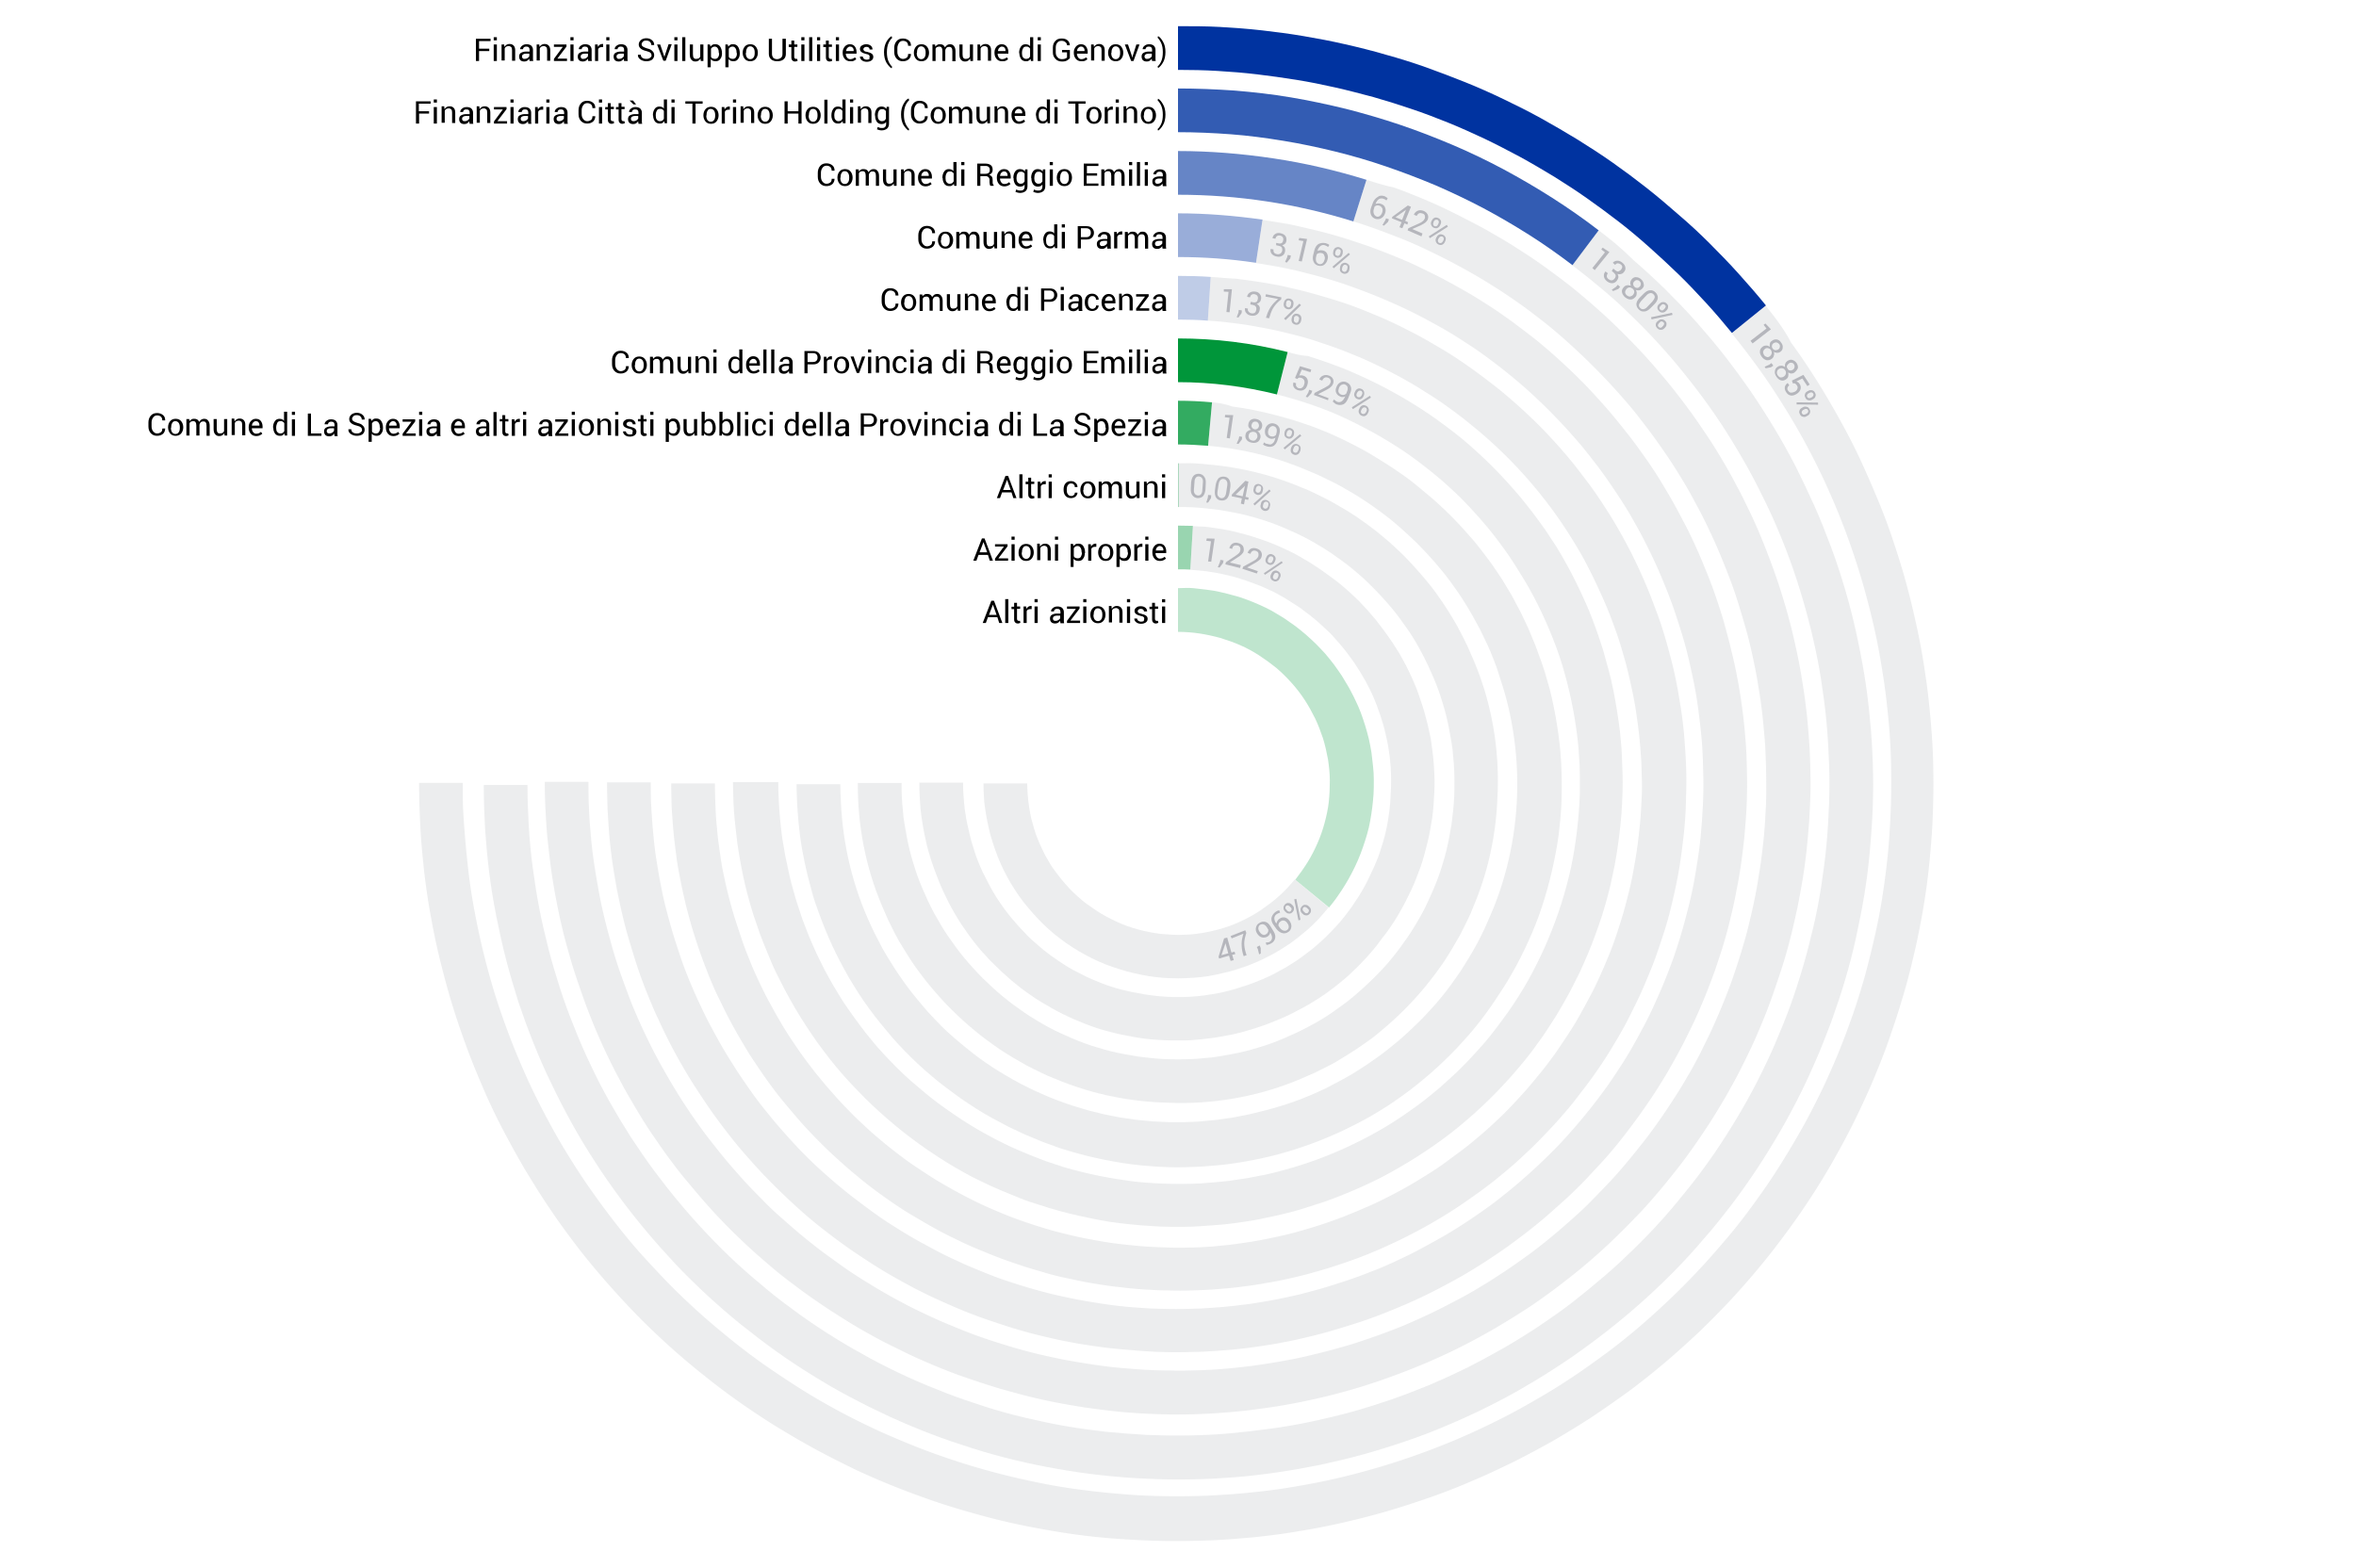 <svg xmlns="http://www.w3.org/2000/svg" version="1.1" id="Livello_1" x="0" y="0" viewBox="0 0 900 599" xml:space="preserve">
  <style>
    .st1{opacity:.247}.st1,.st2{fill:#b5b6bc}
  </style>
  <path d="M186.9 19.5H183v3.8h-1.2v-8.5h5.6v.9H183v2.9h3.9zm2.9-4.1h-1.2v-1.2h1.2zm0 7.9h-1.2V17h1.2zm2.8-6.3.1.9c.2-.3.5-.6.8-.8s.7-.3 1.1-.3c.7 0 1.2.2 1.6.6q.6.6.6 1.8v4h-1.2v-4q0-.9-.3-1.2c-.2-.2-.6-.4-1-.4-.3 0-.6.1-.9.2-.3.2-.5.4-.6.7v4.6h-1.2V17zm9.7 6.3c0-.2-.1-.4-.1-.5v-.4c-.2.3-.5.6-.8.8s-.7.3-1.1.3c-.7 0-1.2-.2-1.5-.5s-.5-.8-.5-1.4.2-1.1.7-1.4 1.2-.5 2-.5h1.3V19q0-.6-.3-.9c-.2-.2-.5-.3-1-.3q-.6 0-.9.3c-.2.2-.3.4-.3.7h-1.1c0-.5.2-.9.7-1.3s1-.6 1.8-.6c.7 0 1.3.2 1.7.5.4.4.7.9.7 1.6v3.7c0 .2.1.4.1.6zm-1.9-.8c.4 0 .8-.1 1.1-.3s.6-.5.7-.7v-1h-1.3c-.5 0-.8.1-1.1.3s-.4.5-.4.8.1.5.3.7.3.2.7.2M206 17l.1.9c.2-.3.5-.6.8-.8s.7-.3 1.1-.3c.7 0 1.2.2 1.6.6q.6.6.6 1.8v4H209v-4q0-.9-.3-1.2c-.2-.2-.6-.4-1-.4-.3 0-.6.1-.9.2-.3.2-.5.4-.6.7v4.6H205V17zm6.9 5.4h3.7v.9h-5v-.8l3.4-4.6h-3.4V17h4.8v.8zm6.2-7h-1.2v-1.2h1.2zm0 7.9h-1.2V17h1.2zm5.6 0c0-.2-.1-.4-.1-.5v-.4c-.2.3-.5.6-.8.8s-.7.3-1.1.3c-.7 0-1.2-.2-1.5-.5s-.5-.8-.5-1.4.2-1.1.7-1.4 1.2-.5 2-.5h1.3V19q0-.6-.3-.9c-.2-.2-.5-.3-1-.3q-.6 0-.9.3c-.2.2-.3.4-.3.7h-1.1c0-.5.2-.9.7-1.3s1-.6 1.8-.6c.7 0 1.3.2 1.7.5.4.4.7.9.7 1.6v3.7c0 .2.1.4.1.6zm-1.9-.8c.4 0 .8-.1 1.1-.3s.6-.5.7-.7v-1h-1.3c-.5 0-.8.1-1.1.3s-.4.5-.4.8.1.5.3.7.4.2.7.2m7.6-4.5h-.6c-.3 0-.6.1-.8.2s-.4.3-.5.6v4.5h-1.2V17h1l.1.9c.2-.3.4-.6.7-.8q.45-.3.9-.3h.4zm2.4-2.6h-1.2v-1.2h1.2zm0 7.9h-1.2V17h1.2zm5.6 0c0-.2-.1-.4-.1-.5v-.4c-.2.3-.5.6-.8.8s-.7.3-1.1.3c-.7 0-1.2-.2-1.5-.5s-.5-.8-.5-1.4.2-1.1.7-1.4 1.2-.5 2-.5h1.3V19q0-.6-.3-.9c-.2-.2-.5-.3-1-.3q-.6 0-.9.3c-.2.2-.3.4-.3.7h-1.1c0-.5.2-.9.7-1.3s1-.6 1.8-.6c.7 0 1.3.2 1.7.5.4.4.7.9.7 1.6v3.7c0 .2.1.4.1.6zm-1.9-.8c.4 0 .8-.1 1.1-.3s.6-.5.7-.7v-1H237c-.5 0-.8.1-1.1.3s-.4.5-.4.8.1.5.3.7.4.2.7.2m12.4-1.3c0-.4-.1-.7-.4-1s-.8-.5-1.6-.7q-1.35-.3-2.1-.9c-.5-.4-.8-.9-.8-1.6s.3-1.2.8-1.7c.5-.4 1.2-.7 2.1-.7s1.7.3 2.2.8c.6.5.8 1.1.8 1.8h-1.1c0-.5-.2-.9-.5-1.2s-.8-.5-1.4-.5-1 .1-1.3.4-.5.6-.5 1 .2.7.5.9.9.5 1.6.7c.9.2 1.6.5 2 1 .5.4.7 1 .7 1.6 0 .7-.3 1.2-.8 1.7-.6.4-1.3.6-2.2.6-.8 0-1.6-.2-2.3-.7q-1.05-.75-.9-1.8h1.1c0 .5.2 1 .6 1.2.4.3.9.4 1.5.4s1-.1 1.4-.4.6-.5.6-.9m4.8.2.1.4.1-.4 1.5-4.5h1.2l-2.3 6.3h-.9L251 17h1.2zm5.1-6h-1.2v-1.2h1.2zm0 7.9h-1.2V17h1.2zm3 0h-1.2v-9.1h1.2zm5.8-.9c-.2.3-.5.6-.8.8s-.7.3-1.1.3c-.7 0-1.2-.2-1.6-.7q-.6-.6-.6-2.1V17h1.2v3.7c0 .7.1 1.1.3 1.4s.5.4.9.4.7-.1 1-.2c.3-.2.5-.4.6-.7V17h1.2v6.3h-1zm8.2-2c0 .9-.2 1.6-.7 2.2-.4.6-1 .8-1.8.8-.4 0-.7-.1-1-.2s-.5-.3-.8-.6v3.1h-1.2V17h.9l.2.8c.2-.3.5-.5.8-.7s.7-.2 1.1-.2q1.2 0 1.8.9c.4.6.7 1.4.7 2.5zm-1.2-.1c0-.7-.1-1.3-.4-1.8s-.7-.7-1.2-.7c-.3 0-.6.1-.8.2s-.4.4-.6.6v3.1q.15.45.6.6c.2.1.5.2.9.2.5 0 1-.2 1.2-.6.3-.4.4-.9.4-1.5v-.1zm8 .1c0 .9-.2 1.6-.7 2.2-.4.6-1 .8-1.8.8-.4 0-.7-.1-1-.2s-.5-.3-.8-.6v3.1h-1.2V17h.9l.2.8c.2-.3.5-.5.8-.7s.7-.2 1.1-.2q1.2 0 1.8.9c.4.6.7 1.4.7 2.5zm-1.2-.1c0-.7-.1-1.3-.4-1.8s-.7-.7-1.2-.7c-.3 0-.6.1-.8.2s-.4.4-.6.6v3.1q.15.45.6.6c.2.1.5.2.9.2.5 0 1-.2 1.2-.6.3-.4.4-.9.4-1.5v-.1zm2.3-.2c0-.9.3-1.7.8-2.3q.75-.9 2.1-.9t2.1.9c.5.6.8 1.4.8 2.3v.1c0 .9-.3 1.7-.8 2.3q-.75.9-2.1.9t-2.1-.9c-.5-.6-.8-1.4-.8-2.3zm1.2.1c0 .7.1 1.2.4 1.7.3.4.7.7 1.3.7.5 0 1-.2 1.3-.7.3-.4.4-1 .4-1.7v-.1c0-.7-.1-1.2-.4-1.7-.3-.4-.7-.7-1.3-.7-.5 0-1 .2-1.2.7-.3.4-.4 1-.4 1.7v.1zm15.3-5.4v5.8q0 1.35-.9 2.1c-.6.5-1.4.7-2.4.7-.9 0-1.7-.2-2.3-.7q-.9-.75-.9-2.1v-5.8h1.2v5.8c0 .6.2 1.1.5 1.5.4.3.8.5 1.4.5s1.1-.2 1.5-.5q.6-.45.6-1.5v-5.8zm3.2.7V17h1.2v.9h-1.2v3.8c0 .3.1.5.2.6s.3.2.5.2h.2c.1 0 .2 0 .2-.1l.2.8c-.1.1-.2.1-.4.2-.2 0-.3.1-.5.1-.5 0-.8-.1-1.1-.4s-.4-.7-.4-1.3V18h-1v-1h1v-1.5zm3.9-.1h-1.2v-1.2h1.2zm0 7.9h-1.2V17h1.2zm3 0h-1.2v-9.1h1.2zm3-7.9h-1.2v-1.2h1.2zm0 7.9h-1.2V17h1.2zm3.3-7.8V17h1.2v.9h-1.2v3.8c0 .3.1.5.2.6s.3.2.5.2h.2c.1 0 .2 0 .2-.1l.2.8c-.1.1-.2.1-.4.2-.2 0-.3.1-.5.1-.5 0-.8-.1-1.1-.4s-.4-.7-.4-1.3V18h-1v-1h1v-1.5zm3.9-.1h-1.2v-1.2h1.2zm0 7.9h-1.2V17h1.2zm4.3.1q-1.35 0-2.1-.9c-.5-.6-.8-1.3-.8-2.3V20c0-.9.3-1.6.8-2.2s1.2-.9 1.9-.9c.9 0 1.5.3 1.9.8s.7 1.2.7 2.1v.7h-4.1c0 .6.2 1.1.5 1.5s.7.6 1.2.6c.4 0 .7-.1 1-.2s.5-.3.8-.5l.5.7q-.3.3-.9.6c-.6.3-.8.2-1.4.2m-.1-5.6c-.4 0-.7.2-1 .5s-.4.7-.5 1.2h2.9v-.2c0-.5-.1-.8-.4-1.1-.2-.3-.6-.4-1-.4m7.5 3.8q0-.45-.3-.6c-.2-.2-.6-.3-1.1-.4-.8-.2-1.3-.4-1.7-.7q-.6-.45-.6-1.2c0-.5.2-1 .7-1.3s1-.5 1.7-.5q1.05 0 1.8.6c.4.4.6.8.6 1.4h-1.1c0-.3-.1-.5-.3-.7q-.3-.3-.9-.3t-.9.3-.3.6.3.6c.3.3.5.3 1.1.4.8.2 1.4.4 1.8.7q.6.45.6 1.2c0 .6-.2 1-.7 1.4-.5.3-1 .5-1.8.5s-1.4-.2-1.9-.6-.7-.9-.7-1.4h1.1c0 .4.2.7.5.9s.6.3 1 .3.7-.1 1-.2c0-.5.1-.7.1-1m5.5-1.7q0-2.25.9-3.9c.6-1.1 1.3-1.8 2-2.2l.2.7c-.5.4-1 1.1-1.4 2s-.6 2.1-.6 3.4v.1c0 1.4.2 2.5.6 3.4s.9 1.6 1.4 2.1l-.2.6c-.7-.4-1.3-1.1-2-2.2-.6-1.1-.9-2.4-.9-4m10.3.7c0 .8-.3 1.5-.8 2-.6.5-1.3.8-2.3.8s-1.7-.3-2.4-1c-.6-.7-.9-1.5-.9-2.6v-1.5c0-1 .3-1.9.9-2.6s1.4-1 2.4-1 1.7.3 2.3.8.8 1.2.8 2h-1.1c0-.6-.2-1.1-.5-1.4-.4-.3-.8-.5-1.5-.5-.6 0-1.2.3-1.5.8s-.6 1.2-.6 1.9v1.5c0 .8.2 1.4.6 1.9s.9.8 1.5.8 1.1-.2 1.5-.5.5-.8.5-1.4zm1.1-.5c0-.9.3-1.7.8-2.3q.75-.9 2.1-.9t2.1.9c.5.6.8 1.4.8 2.3v.1c0 .9-.3 1.7-.8 2.3q-.75.9-2.1.9t-2.1-.9c-.5-.6-.8-1.4-.8-2.3zm1.1.1c0 .7.1 1.2.4 1.7.3.4.7.7 1.3.7.5 0 1-.2 1.3-.7.3-.4.4-1 .4-1.7v-.1c0-.7-.1-1.2-.4-1.7-.3-.4-.7-.7-1.3-.7-.5 0-1 .2-1.2.7-.3.4-.4 1-.4 1.7v.1zm7-3.2.1.8c.2-.3.5-.5.8-.7s.7-.2 1.1-.2.8.1 1.1.3.5.5.7.9c.2-.4.5-.6.8-.9.3-.2.7-.3 1.1-.3.6 0 1.2.2 1.5.7.4.4.6 1.1.6 2v3.8h-1.2v-3.8c0-.6-.1-1.1-.3-1.3-.2-.3-.5-.4-1-.4-.4 0-.7.1-1 .4-.2.3-.4.6-.4 1v4H360v-3.8c0-.6-.1-1-.3-1.3s-.5-.4-.9-.4-.6.1-.9.2c-.2.1-.4.3-.5.6v4.7h-1.2V17zm13.4 5.4c-.2.3-.5.6-.8.8s-.7.3-1.1.3c-.7 0-1.2-.2-1.6-.7q-.6-.6-.6-2.1V17h1.2v3.7c0 .7.1 1.1.3 1.4s.5.4.9.4.7-.1 1-.2c.3-.2.5-.4.6-.7V17h1.2v6.3h-1zm3.8-5.4.1.9c.2-.3.5-.6.8-.8s.7-.3 1.1-.3c.7 0 1.2.2 1.6.6q.6.6.6 1.8v4h-1.2v-4q0-.9-.3-1.2c-.2-.2-.6-.4-1-.4-.3 0-.6.1-.9.2-.3.2-.5.4-.6.7v4.6h-1.2V17zm8.4 6.4q-1.35 0-2.1-.9c-.5-.6-.8-1.3-.8-2.3V20c0-.9.3-1.6.8-2.2s1.2-.9 1.9-.9c.9 0 1.5.3 1.9.8s.7 1.2.7 2.1v.7h-4.1c0 .6.2 1.1.5 1.5q.45.6 1.2.6c.4 0 .7-.1 1-.2s.5-.3.8-.5l.5.7q-.3.3-.9.6c-.4.2-.8.2-1.4.2m-.1-5.6c-.4 0-.7.2-1 .5s-.4.7-.5 1.2h2.9v-.2c0-.5-.1-.8-.4-1.1-.2-.3-.6-.4-1-.4m6.6 2.5c0-1 .2-1.8.7-2.5q.6-.9 1.8-.9c.4 0 .7.1 1 .2s.5.3.7.6v-3.5h1.2v9.1h-.9l-.1-.8c-.2.3-.5.5-.8.7s-.6.2-1 .2c-.8 0-1.4-.3-1.8-.8-.4-.6-.7-1.3-.7-2.2v-.1zm1.1.1c0 .6.1 1.2.4 1.5q.45.6 1.2.6c.3 0 .6-.1.9-.2.2-.2.4-.4.6-.7v-3q-.15-.45-.6-.6c-.2-.2-.5-.2-.9-.2-.6 0-1 .2-1.2.7-.3.5-.4 1-.4 1.8zm7.2-5h-1.2v-1.2h1.2zm0 7.9h-1.2V17h1.2zm11.1-1.1c-.2.3-.6.6-1.1.9s-1.1.4-1.9.4c-1 0-1.9-.3-2.5-1-.7-.7-1-1.5-1-2.5v-1.8c0-1 .3-1.9.9-2.5.6-.7 1.4-1 2.4-1s1.7.2 2.3.7.8 1.1.9 1.9h-1.1q0-.75-.6-1.2c-.3-.3-.8-.5-1.5-.5s-1.2.2-1.6.7-.6 1.1-.6 1.9V20c0 .8.2 1.4.7 1.9.4.5 1 .7 1.7.7.5 0 .9-.1 1.2-.2s.5-.3.7-.4v-2h-1.9v-.9h3zm4.4 1.2q-1.35 0-2.1-.9c-.5-.6-.8-1.3-.8-2.3V20c0-.9.3-1.6.8-2.2s1.2-.9 1.9-.9c.9 0 1.5.3 1.9.8s.7 1.2.7 2.1v.7h-4.1c0 .6.2 1.1.5 1.5q.45.6 1.2.6c.4 0 .7-.1 1-.2s.5-.3.8-.5l.5.7q-.3.3-.9.6c-.4.2-.9.2-1.4.2m-.2-5.6c-.4 0-.7.2-1 .5s-.4.7-.5 1.2h2.9v-.2c0-.5-.1-.8-.4-1.1-.2-.3-.5-.4-1-.4m4.9-.8.1.9c.2-.3.5-.6.8-.8s.7-.3 1.1-.3c.7 0 1.2.2 1.6.6q.6.6.6 1.8v4h-1.2v-4q0-.9-.3-1.2c-.2-.2-.6-.4-1-.4-.3 0-.6.1-.9.2-.3.2-.5.4-.6.7v4.6h-1.2V17zm5.5 3.1c0-.9.3-1.7.8-2.3q.75-.9 2.1-.9t2.1.9c.5.6.8 1.4.8 2.3v.1c0 .9-.3 1.7-.8 2.3q-.75.9-2.1.9t-2.1-.9c-.5-.6-.8-1.4-.8-2.3zm1.2.1c0 .7.1 1.2.4 1.7.3.4.7.7 1.3.7.5 0 1-.2 1.3-.7.3-.4.4-1 .4-1.7v-.1c0-.7-.1-1.2-.4-1.7-.3-.4-.7-.7-1.3-.7-.5 0-1 .2-1.2.7-.3.4-.4 1-.4 1.7v.1zm7.9 1.2.1.5h.1l.1-.5 1.4-4.4h1.2l-2.3 6.3h-.9l-2.4-6.3h1.2zm7.7 1.9c0-.2-.1-.4-.1-.5v-.4c-.2.3-.5.6-.8.8s-.7.3-1.1.3c-.7 0-1.2-.2-1.5-.5s-.5-.8-.5-1.4.2-1.1.7-1.4 1.2-.5 2-.5h1.3V19q0-.6-.3-.9c-.2-.2-.5-.3-1-.3q-.6 0-.9.3c-.2.2-.3.4-.3.7h-1.1c0-.5.2-.9.7-1.3s1-.6 1.8-.6c.7 0 1.3.2 1.7.5.4.4.7.9.7 1.6v3.7c0 .2.1.4.1.6zm-1.9-.8c.4 0 .8-.1 1.1-.3s.6-.5.7-.7v-1h-1.3c-.5 0-.8.1-1.1.3s-.4.5-.4.8.1.5.3.7.4.2.7.2m7-2.6c0 1.5-.3 2.9-.9 3.9-.6 1.1-1.3 1.8-1.9 2.2l-.2-.6c.5-.4 1-1.1 1.4-2s.6-2.1.6-3.4v-.1c0-1.3-.2-2.5-.6-3.4s-.9-1.6-1.4-2.1l.2-.6c.7.4 1.3 1.1 1.9 2.2q.9 1.5.9 3.9"/>
  <path d="M450 10v16.7c5 0 10.1.1 15.1.4s10.1.7 15.1 1.3q7.5.9 15 2.1c5 .8 9.9 1.8 14.8 2.9s9.8 2.4 14.7 3.7q7.35 2.1 14.4 4.5c4.8 1.6 9.5 3.4 14.2 5.3s9.3 4 13.8 6.1c4.6 2.2 9 4.5 13.5 6.9 4.4 2.4 8.8 5 13.1 7.6 4.3 2.7 8.5 5.4 12.6 8.3s8.2 5.9 12.2 9 7.8 6.3 11.6 9.7 7.5 6.8 11.1 10.3 7.1 7.2 10.5 10.9 6.7 7.6 9.9 11.5l13-10.5c-3.4-4.2-6.9-8.2-10.5-12.2s-7.3-7.8-11.1-11.6-7.7-7.4-11.8-10.9c-4-3.5-8.1-7-12.3-10.3q-6.3-4.95-12.9-9.6c-4.4-3.1-8.9-6-13.4-8.8-4.6-2.8-9.2-5.5-13.9-8.1s-9.5-5-14.3-7.3-9.7-4.5-14.7-6.5-10-3.9-15-5.7q-7.65-2.7-15.3-4.8c-5.1-1.5-10.3-2.8-15.6-4-5.2-1.2-10.5-2.2-15.8-3.1s-10.6-1.6-15.9-2.2-10.7-1-16-1.3-10.7-.3-16.1-.3" style="fill:#0033a0"/>
  <path class="st1" d="m674.5 116.8-13 10.5q5.1 6.3 9.9 12.9c3.2 4.4 6.2 8.9 9.1 13.5s5.7 9.3 8.3 14c2.6 4.8 5.1 9.6 7.4 14.5s4.5 9.9 6.5 14.9 3.9 10.1 5.6 15.3c1.7 5.1 3.3 10.3 4.7 15.6 1.4 5.2 2.7 10.5 3.8 15.8s2 10.7 2.8 16 1.4 10.8 1.9 16.2.8 10.8.9 16.3c.1 5.4.1 10.9-.1 16.3s-.5 10.8-1 16.3-1.2 10.8-2 16.2-1.8 10.7-3 16-2.5 10.6-3.9 15.8c-1.5 5.2-3.1 10.4-4.9 15.5s-3.7 10.2-5.8 15.2-4.3 10-6.7 14.8c-2.4 4.9-4.9 9.7-7.6 14.4s-5.5 9.4-8.4 13.9c-2.9 4.6-6 9-9.2 13.4s-6.5 8.7-10 12.8-7.1 8.3-10.8 12.2c-3.7 4-7.5 7.8-11.5 11.6-3.9 3.7-8 7.4-12.1 10.9-4.2 3.5-8.4 6.9-12.8 10.1s-8.8 6.4-13.3 9.3c-4.5 3-9.2 5.8-13.9 8.5s-9.5 5.3-14.4 7.7-9.8 4.7-14.8 6.8-10.1 4.1-15.2 5.9-10.3 3.5-15.5 5-10.5 2.9-15.8 4.1-10.6 2.2-16 3.1-10.7 1.6-16.1 2.1c-5.4.6-10.8.9-16.2 1.2-5.4.2-10.9.3-16.3.2s-10.9-.3-16.3-.8c-5.4-.4-10.8-1-16.2-1.7s-10.7-1.6-16.1-2.7c-5.3-1.1-10.6-2.3-15.9-3.7s-10.5-2.9-15.6-4.6c-5.2-1.7-10.3-3.5-15.3-5.5s-10-4.1-15-6.4c-4.9-2.3-9.8-4.7-14.6-7.3s-9.5-5.3-14.1-8.2-9.1-5.9-13.6-9c-4.4-3.1-8.8-6.4-13-9.8S271 505 267 501.4s-8-7.4-11.8-11.3-7.5-7.9-11.1-11.9c-3.6-4.1-7-8.3-10.3-12.6q-4.95-6.45-9.6-13.2c-3.1-4.5-6-9.1-8.8-13.7-2.8-4.7-5.4-9.4-7.9-14.2s-4.9-9.7-7.1-14.7-4.3-10-6.2-15.1-3.7-10.2-5.3-15.4-3-10.4-4.3-15.7-2.4-10.6-3.4-15.9-1.8-10.7-2.4-16.1q-.9-8.1-1.5-16.2c-.6-8.1-.5-10.8-.5-16.3h-16.7c0 5.8.2 11.5.5 17.3s.9 11.5 1.5 17.2c.7 5.7 1.5 11.4 2.6 17.1 1 5.7 2.2 11.3 3.6 16.9s2.9 11.2 4.6 16.7 3.6 11 5.6 16.4 4.2 10.7 6.5 16q3.45 7.95 7.5 15.6c2.7 5.1 5.5 10.2 8.4 15.1 3 4.9 6 9.8 9.3 14.6 3.2 4.8 6.6 9.4 10.1 14s7.2 9 11 13.4c3.8 4.3 7.7 8.6 11.7 12.7s8.2 8.1 12.5 12 8.7 7.6 13.2 11.2 9.1 7.1 13.8 10.4 9.5 6.5 14.4 9.5q7.35 4.5 15 8.7c5.1 2.7 10.2 5.3 15.4 7.8 5.2 2.4 10.5 4.7 15.9 6.8s10.8 4.1 16.3 5.9 11 3.4 16.6 4.9 11.2 2.8 16.8 3.9c5.7 1.1 11.3 2.1 17 2.9s11.4 1.4 17.2 1.8c5.7.4 11.5.7 17.3.8s11.5 0 17.3-.2 11.5-.7 17.2-1.2c5.7-.6 11.4-1.3 17.1-2.3 5.7-.9 11.3-2 17-3.3s11.2-2.7 16.7-4.3 11-3.4 16.5-5.3c5.4-1.9 10.8-4 16.1-6.3 5.3-2.2 10.5-4.7 15.7-7.2 5.2-2.6 10.2-5.3 15.2-8.1q7.5-4.35 14.7-9c4.8-3.2 9.5-6.5 14.2-9.9 4.6-3.4 9.1-7 13.5-10.7s8.7-7.6 12.9-11.5c4.2-4 8.2-8.1 12.2-12.3 3.9-4.2 7.7-8.5 11.4-13 3.7-4.4 7.2-9 10.6-13.6a275 275 0 0 0 18.7-29c2.8-5 5.5-10.1 8-15.3s4.9-10.4 7.1-15.8c2.2-5.3 4.3-10.7 6.1-16.2 1.9-5.4 3.6-10.9 5.2-16.5 1.6-5.5 2.9-11.1 4.2-16.8 1.2-5.6 2.3-11.3 3.2-17q1.35-8.55 2.1-17.1c.75-8.55.9-11.5 1.1-17.2.2-5.8.2-11.5.1-17.3s-.5-11.5-1-17.3c-.5-5.7-1.1-11.5-2-17.2-.8-5.7-1.8-11.4-3-17s-2.5-11.2-4-16.8-3.2-11.1-5-16.5q-2.7-8.25-6-16.2c-2.2-5.3-4.5-10.6-6.9-15.8s-5.1-10.3-7.9-15.4c-2.8-5-5.7-10-8.8-14.9s-6.3-9.7-9.7-14.3c-2.6-5.1-6.1-9.6-9.7-14.1"/>
  <path class="st2" d="m669.5 131.2-.8-1 6.1-4.7-1.1-1.4.7-.5 2.1 2.2zm10.6 3.2c-.4.3-.8.4-1.2.4s-.9-.1-1.3-.4q.3.75 0 1.5c-.1.5-.4.9-.8 1.2-.7.5-1.3.6-2 .5-.7-.2-1.3-.6-1.8-1.3s-.8-1.4-.7-2.1c0-.7.4-1.3 1.1-1.8.4-.3.9-.4 1.3-.4.5 0 1 .2 1.4.5-.1-.5-.1-.9 0-1.3s.4-.8.8-1c.6-.5 1.3-.6 1.9-.5s1.2.5 1.6 1.2c.5.6.7 1.3.6 1.9 0 .6-.3 1.2-.9 1.6m-4 1.7c.4-.3.6-.7.7-1.1s-.1-.9-.3-1.3c-.3-.4-.7-.6-1.1-.7s-.9 0-1.2.3c-.4.3-.6.7-.7 1.1 0 .4.1.8.4 1.3.3.4.7.6 1.1.7.3.1.7 0 1.1-.3m3.2-2.6c.4-.3.6-.6.6-1 .1-.4 0-.8-.3-1.1s-.6-.5-1-.6c-.4 0-.8.1-1.1.3-.4.3-.6.6-.6 1-.1.4 0 .7.3 1.1.2.3.6.5.9.6q.75 0 1.2-.3m-2.8 6.8-2 .4-.4-.6 1.8-.8.8-.6.7 1zm9 2c-.4.3-.8.4-1.2.4s-.8-.2-1.2-.4q.15.75 0 1.5c-.1.5-.4.8-.8 1.1-.7.5-1.4.6-2 .4-.7-.2-1.2-.7-1.7-1.4q-.75-1.05-.6-2.1c.1-.7.4-1.3 1.1-1.7.4-.3.9-.4 1.4-.4s.9.2 1.4.5c-.1-.5-.1-.9.1-1.3.1-.4.4-.7.8-1 .6-.4 1.3-.6 1.9-.4s1.2.6 1.6 1.2.6 1.3.5 1.9c-.3.7-.7 1.2-1.3 1.7m-4 1.5c.4-.3.6-.6.7-1.1.1-.4 0-.9-.3-1.3s-.6-.7-1.1-.7c-.4-.1-.9 0-1.3.3s-.7.6-.7 1.1c-.1.4 0 .8.3 1.3.3.4.6.7 1 .8.6 0 1-.1 1.4-.4m3.3-2.5c.4-.2.6-.6.7-1s0-.8-.2-1.1c-.2-.4-.6-.6-.9-.6-.4-.1-.8 0-1.1.3-.4.3-.6.6-.7.9-.1.4 0 .7.3 1.1q.3.6.9.6c.2.1.6 0 1-.2m-.3 4.1 4.4-2.2 2.4 3.7-.9.6-1.9-2.9-2.3 1.1.6.3q.3.15.6.6c.5.7.6 1.4.4 2.1q-.3 1.05-1.5 1.8c-.8.5-1.5.7-2.2.6s-1.3-.5-1.8-1.3c-.4-.6-.6-1.3-.5-1.9s.5-1.2 1.1-1.6l.6.9c-.4.3-.6.6-.7 1s0 .8.3 1.1c.3.4.6.7 1.1.7s.9-.1 1.5-.4c.5-.3.8-.7.9-1.1.2-.4.1-.9-.2-1.3s-.5-.6-.7-.7-.5-.1-.8 0zm1.8 9.1v-.8l8.2.1v.8zm2.4 1.1c.4-.3.9-.3 1.4-.2s.9.4 1.1.9c.3.5.4.9.2 1.4-.1.5-.4.8-.9 1.1l-.4.2c-.4.3-.9.4-1.4.2-.5-.1-.9-.4-1.1-.9-.3-.5-.4-1-.2-1.4.1-.5.4-.8.9-1.1zm.1 1c-.3.2-.4.4-.5.6s-.1.5.1.8.4.4.6.4c.3 0 .5 0 .8-.2l.4-.2c.3-.2.4-.4.5-.6s.1-.5-.1-.8-.4-.4-.6-.4c-.3 0-.5 0-.8.2zm2-7.3c.4-.3.9-.3 1.4-.2s.9.4 1.1.9c.3.5.4 1 .2 1.4-.1.5-.4.8-.9 1.1l-.4.2c-.4.3-.9.3-1.4.2s-.9-.4-1.1-.9c-.3-.5-.4-1-.2-1.4.1-.5.4-.8.9-1.1zm0 1c-.3.2-.4.4-.5.6s-.1.5.1.8.4.4.6.4c.3 0 .5 0 .8-.2l.4-.2c.3-.2.4-.4.5-.6.1-.3.1-.5-.1-.8s-.4-.4-.6-.4c-.3 0-.5 0-.8.2z"/>
  <path d="M164 43.4h-3.9v3.8h-1.2v-8.5h5.6v.9H160v2.9h3.9v.9zm2.9-4.2h-1.2V38h1.2zm0 8h-1.2v-6.3h1.2zm2.8-6.4.1.9c.2-.3.5-.6.8-.8s.7-.3 1.1-.3c.7 0 1.2.2 1.6.6q.6.6.6 1.8v4h-1.2v-4q0-.9-.3-1.2c-.2-.2-.6-.4-1-.4-.3 0-.6.1-.9.2-.3.2-.5.4-.6.7v4.6h-1.2v-6.3h1zm9.7 6.4c0-.2-.1-.4-.1-.5v-.4c-.2.3-.5.6-.8.8s-.7.3-1.1.3c-.7 0-1.2-.2-1.5-.5s-.5-.8-.5-1.4.2-1.1.7-1.4 1.2-.5 2-.5h1.3V43q0-.6-.3-.9c-.2-.2-.5-.3-1-.3q-.6 0-.9.3c-.2.2-.3.4-.3.7h-1.1c0-.5.2-.9.7-1.3s1-.6 1.8-.6c.7 0 1.3.2 1.7.5.4.4.7.9.7 1.6v3.7c0 .2.1.4.1.6h-1.4zm-1.9-.9c.4 0 .8-.1 1.1-.3s.6-.5.7-.7v-1H178c-.5 0-.8.1-1.1.3s-.4.5-.4.8.1.5.3.7c.1.1.3.2.7.2m5.6-5.5.1.9c.2-.3.5-.6.8-.8s.7-.3 1.1-.3c.7 0 1.2.2 1.6.6s.6 1 .6 1.8v4h-1.2v-4q0-.9-.3-1.2c-.2-.2-.6-.4-1-.4-.3 0-.6.1-.9.2-.3.2-.5.4-.6.7v4.6h-1.2v-6.3h1zm6.9 5.5h3.7v.9h-5v-.8l3.4-4.6h-3.4v-.9h4.8v.8zm6.2-7.1H195V38h1.2zm0 8H195v-6.3h1.2zm5.6 0c0-.2-.1-.4-.1-.5v-.4c-.2.3-.5.6-.8.8s-.7.3-1.1.3c-.7 0-1.2-.2-1.5-.5s-.5-.8-.5-1.4.2-1.1.7-1.4 1.2-.5 2-.5h1.3V43q0-.6-.3-.9c-.2-.2-.5-.3-1-.3q-.6 0-.9.3c-.2.2-.3.4-.3.7H198c0-.5.2-.9.7-1.3s1-.6 1.8-.6c.7 0 1.3.2 1.7.5.4.4.7.9.7 1.6v3.7c0 .2.1.4.1.6h-1.2zm-1.9-.9c.4 0 .8-.1 1.1-.3s.6-.5.7-.7v-1h-1.3c-.5 0-.8.1-1.1.3s-.4.5-.4.8.1.5.3.7c.1.1.4.2.7.2m7.6-4.4h-.6c-.3 0-.6.1-.8.2s-.4.3-.5.6v4.5h-1.2v-6.3h1l.1.9c.2-.3.4-.6.7-.8q.45-.3.9-.3h.4zm2.4-2.7h-1.2V38h1.2zm0 8h-1.2v-6.3h1.2zm5.6 0c0-.2-.1-.4-.1-.5v-.4c-.2.3-.5.6-.8.8s-.7.3-1.1.3c-.7 0-1.2-.2-1.5-.5s-.5-.8-.5-1.4.2-1.1.7-1.4 1.2-.5 2-.5h1.3V43q0-.6-.3-.9c-.2-.2-.5-.3-1-.3q-.6 0-.9.3c-.2.2-.3.4-.3.7h-1.1c0-.5.2-.9.7-1.3s1-.6 1.8-.6c.7 0 1.3.2 1.7.5.4.4.7.9.7 1.6v3.7c0 .2.1.4.1.6h-1.4zm-1.9-.9c.4 0 .8-.1 1.1-.3s.6-.5.7-.7v-1h-1.3c-.5 0-.8.1-1.1.3s-.4.5-.4.8.1.5.3.7c.1.1.4.2.7.2m13.8-1.9c0 .8-.3 1.5-.8 2-.6.5-1.3.8-2.3.8s-1.7-.3-2.4-1c-.6-.7-.9-1.5-.9-2.6v-1.5c0-1 .3-1.9.9-2.6s1.4-1 2.4-1 1.7.3 2.3.8.8 1.2.8 2h-1.1c0-.6-.2-1.1-.5-1.4-.4-.3-.8-.5-1.5-.5-.6 0-1.2.3-1.5.8-.4.5-.6 1.2-.6 1.9v1.5c0 .8.2 1.4.6 1.9s.9.8 1.5.8 1.1-.2 1.5-.5.5-.8.5-1.4zm2.6-5.2h-1.2V38h1.2zm0 8h-1.2v-6.3h1.2zm3.3-7.9v1.5h1.2v.9h-1.2v3.8c0 .3.1.5.2.6s.3.2.5.2h.2c.1 0 .2 0 .2-.1l.2.8c-.1.1-.2.1-.4.2-.2 0-.3.1-.5.1-.5 0-.8-.1-1.1-.4s-.4-.7-.4-1.3v-3.8h-1v-.9h1v-1.5h1.1zm4.1 0v1.5h1.2v.9h-1.2v3.8c0 .3.1.5.2.6s.3.2.5.2h.2c.1 0 .2 0 .2-.1l.2.8c-.1.1-.2.1-.4.2-.2 0-.3.1-.5.1-.5 0-.8-.1-1.1-.4s-.4-.7-.4-1.3v-3.8h-1v-.9h1v-1.5h1.1zm6.5 7.9c0-.2-.1-.4-.1-.5v-.4c-.2.3-.5.6-.8.8s-.7.3-1.1.3c-.7 0-1.2-.2-1.5-.5s-.5-.8-.5-1.4.2-1.1.7-1.4 1.2-.5 2-.5h1.3V43q0-.6-.3-.9c-.2-.2-.5-.3-1-.3q-.6 0-.9.3c-.2.2-.3.4-.3.7h-1.1c0-.5.2-.9.7-1.3s1-.6 1.8-.6c.7 0 1.3.2 1.7.5.4.4.7.9.7 1.6v3.7c0 .2.1.4.1.6h-1.4zm-.9-7.3h-1l-1.5-1.5h1.3zm-1 6.4c.4 0 .8-.1 1.1-.3s.6-.5.7-.7v-1h-1.3c-.5 0-.8.1-1.1.3s-.4.5-.4.8.1.5.3.7c.1.1.4.2.7.2m7.4-2.2c0-1 .2-1.8.7-2.5q.6-.9 1.8-.9c.4 0 .7.1 1 .2s.5.3.7.6V38h1.2v9.1h-.9l-.1-.8c-.2.3-.5.5-.8.7s-.6.2-1 .2c-.8 0-1.4-.3-1.8-.8-.4-.6-.7-1.3-.7-2.2v-.1zm1.1.1c0 .6.1 1.2.4 1.5q.45.6 1.2.6c.3 0 .6-.1.9-.2.2-.2.4-.4.6-.7v-3q-.15-.45-.6-.6c-.2-.2-.5-.2-.9-.2-.6 0-1 .2-1.2.7-.3.5-.4 1-.4 1.8zm7.2-5h-1.2V38h1.2zm0 8h-1.2v-6.3h1.2zm10.7-7.6h-2.7v7.6h-1.2v-7.6h-2.7v-.9h6.6zm.3 4.4c0-.9.3-1.7.8-2.3q.75-.9 2.1-.9t2.1.9c.5.6.8 1.4.8 2.3v.1c0 .9-.3 1.7-.8 2.3q-.75.9-2.1.9t-2.1-.9c-.5-.6-.8-1.4-.8-2.3zm1.1.1c0 .7.1 1.2.4 1.7.3.4.7.7 1.3.7.5 0 1-.2 1.3-.7.3-.4.4-1 .4-1.7V44c0-.7-.1-1.2-.4-1.7-.3-.4-.7-.7-1.3-.7-.5 0-1 .2-1.2.7-.3.4-.4 1-.4 1.7v.1zm9-2.2h-.6c-.3 0-.6.1-.8.2s-.4.3-.5.6v4.5h-1.2v-6.3h1l.1.9c.2-.3.4-.6.7-.8q.45-.3.9-.3h.4zm2.3-2.7H280V38h1.2v1.2zm0 8H280v-6.3h1.2v6.3zm2.8-6.4.1.9c.2-.3.5-.6.8-.8s.7-.3 1.1-.3c.7 0 1.2.2 1.6.6q.6.6.6 1.8v4h-1.2v-4q0-.9-.3-1.2c-.2-.2-.6-.4-1-.4-.3 0-.6.1-.9.2-.3.2-.5.4-.6.7v4.6h-1.2v-6.3h1zm5.5 3.2c0-.9.3-1.7.8-2.3q.75-.9 2.1-.9t2.1.9c.5.6.8 1.4.8 2.3v.1c0 .9-.3 1.7-.8 2.3q-.75.9-2.1.9t-2.1-.9c-.5-.6-.8-1.4-.8-2.3zm1.2.1c0 .7.1 1.2.4 1.7.3.4.7.7 1.3.7.5 0 1-.2 1.3-.7.3-.4.4-1 .4-1.7V44c0-.7-.1-1.2-.4-1.7-.3-.4-.7-.7-1.3-.7-.5 0-1 .2-1.2.7-.3.4-.4 1-.4 1.7v.1zm15.5 3.1H305v-3.8h-4.1v3.8h-1.2v-8.5h1.2v3.8h4.1v-3.8h1.2v8.5zm1.6-3.2c0-.9.3-1.7.8-2.3q.75-.9 2.1-.9t2.1.9c.5.6.8 1.4.8 2.3v.1c0 .9-.3 1.7-.8 2.3q-.75.9-2.1.9t-2.1-.9c-.5-.6-.8-1.4-.8-2.3zm1.2.1c0 .7.1 1.2.4 1.7.3.4.7.7 1.3.7.5 0 1-.2 1.3-.7.3-.4.4-1 .4-1.7V44c0-.7-.1-1.2-.4-1.7-.3-.4-.7-.7-1.3-.7-.5 0-1 .2-1.2.7-.3.4-.4 1-.4 1.7v.1zm7.2 3.1h-1.2v-9.1h1.2zm1.5-3.1c0-1 .2-1.8.7-2.5q.6-.9 1.8-.9c.4 0 .7.1 1 .2s.5.3.7.6V38h1.2v9.1h-1l-.1-.8c-.2.3-.5.5-.8.7s-.6.2-1 .2c-.8 0-1.4-.3-1.8-.8-.4-.6-.7-1.3-.7-2.2zm1.1.1c0 .6.1 1.2.4 1.5q.45.6 1.2.6c.3 0 .6-.1.9-.2.2-.2.4-.4.6-.7v-3q-.15-.45-.6-.6c-.2-.2-.5-.2-.9-.2-.6 0-1 .2-1.2.7-.3.5-.4 1-.4 1.8zm7.2-5h-1.2V38h1.2zm0 8h-1.2v-6.3h1.2zm2.8-6.4.1.9c.2-.3.5-.6.8-.8s.7-.3 1.1-.3c.7 0 1.2.2 1.6.6q.6.6.6 1.8v4h-1.2v-4q0-.9-.3-1.2c-.2-.2-.6-.4-1-.4-.3 0-.6.1-.9.2-.3.2-.5.4-.6.7v4.6h-1.2v-6.3h1zm5.5 3.3c0-1 .2-1.8.7-2.5.4-.6 1.1-.9 1.8-.9.4 0 .8.1 1.1.2.3.2.6.4.8.7l.1-.8h.9v6.4c0 .8-.2 1.4-.7 1.9-.5.4-1.2.7-2 .7-.3 0-.6 0-1-.1q-.6-.15-.9-.3l.3-.9c.2.1.5.2.7.3.3.1.6.1.9.1.6 0 1-.1 1.2-.4.3-.3.4-.6.4-1.2v-.7c-.2.3-.5.5-.7.6-.3.1-.6.2-1 .2-.8 0-1.4-.3-1.8-.8-.4-.6-.7-1.3-.7-2.2v-.3zm1.1.1c0 .6.1 1.1.4 1.5s.7.6 1.2.6c.3 0 .6-.1.9-.2.2-.2.4-.4.6-.7v-2.9q-.15-.45-.6-.6c-.2-.2-.5-.2-.9-.2-.5 0-1 .2-1.2.7-.3.5-.4 1.1-.4 1.8m8.9-.5q0-2.25.9-3.9c.9-1.65 1.3-1.8 2-2.2l.2.7c-.5.4-1 1.1-1.4 2s-.6 2.1-.6 3.4v.1c0 1.4.2 2.5.6 3.4s.9 1.6 1.4 2.1l-.2.6c-.7-.4-1.3-1.1-2-2.2-.6-1.1-.9-2.4-.9-4m10.2.7c0 .8-.3 1.5-.8 2-.6.5-1.3.8-2.3.8s-1.7-.3-2.4-1c-.6-.7-.9-1.5-.9-2.6v-1.5c0-1 .3-1.9.9-2.6s1.4-1 2.4-1 1.7.3 2.3.8.8 1.2.8 2h-1.1c0-.6-.2-1.1-.5-1.4s-.8-.5-1.5-.5c-.6 0-1.2.3-1.5.8-.4.5-.6 1.2-.6 1.9v1.5c0 .8.2 1.4.6 1.9s.9.8 1.5.8 1.1-.2 1.5-.5.5-.8.5-1.4zm1.1-.4c0-.9.3-1.7.8-2.3q.75-.9 2.1-.9t2.1.9c.5.6.8 1.4.8 2.3v.1c0 .9-.3 1.7-.8 2.3q-.75.9-2.1.9t-2.1-.9c-.5-.6-.8-1.4-.8-2.3zm1.2.1c0 .7.1 1.2.4 1.7.3.4.7.7 1.3.7.5 0 1-.2 1.3-.7.3-.4.4-1 .4-1.7V44c0-.7-.1-1.2-.4-1.7-.3-.4-.7-.7-1.3-.7-.5 0-1 .2-1.2.7-.3.4-.4 1-.4 1.7v.1zm6.9-3.3.1.8c.2-.3.5-.5.8-.7s.7-.2 1.1-.2.8.1 1.1.3.5.5.7.9c.2-.4.5-.6.8-.9.3-.2.7-.3 1.1-.3.6 0 1.2.2 1.5.7.4.4.6 1.1.6 2v3.8h-1.2v-3.8c0-.6-.1-1.1-.3-1.3-.2-.3-.5-.4-1-.4-.4 0-.7.1-1 .4-.2.3-.4.6-.4 1v4h-1.2v-3.8c0-.6-.1-1-.3-1.3s-.5-.4-.9-.4-.6.1-.9.2c-.2.1-.4.3-.5.6v4.7h-1.2v-6.3zm13.5 5.4c-.2.3-.5.6-.8.8s-.7.3-1.1.3c-.7 0-1.2-.2-1.6-.7q-.6-.6-.6-2.1v-3.7h1.2v3.7c0 .7.1 1.1.3 1.4s.5.4.9.4.7-.1 1-.2c.3-.2.5-.4.6-.7v-4.6h1.2v6.3h-1zm3.8-5.4.1.9c.2-.3.5-.6.8-.8s.7-.3 1.1-.3c.7 0 1.2.2 1.6.6q.6.6.6 1.8v4h-1.2v-4q0-.9-.3-1.2c-.2-.2-.6-.4-1-.4-.3 0-.6.1-.9.2-.3.2-.5.4-.6.7v4.6h-1.2v-6.3h1zm8.4 6.5q-1.35 0-2.1-.9c-.5-.6-.8-1.3-.8-2.3v-.3c0-.9.3-1.6.8-2.2s1.2-.9 1.9-.9c.9 0 1.5.3 1.9.8s.7 1.2.7 2.1v.7h-4.1c0 .6.2 1.1.5 1.5q.45.6 1.2.6c.4 0 .7-.1 1-.2s.5-.3.8-.5l.5.7q-.3.3-.9.6c-.5.2-.9.3-1.4.3m-.2-5.7c-.4 0-.7.2-1 .5s-.4.7-.5 1.2h2.9v-.2c0-.5-.1-.8-.4-1.1-.2-.2-.5-.4-1-.4m6.6 2.5c0-1 .2-1.8.7-2.5q.6-.9 1.8-.9c.4 0 .7.1 1 .2s.5.3.7.6V38h1.2v9.1h-.9l-.1-.8c-.2.3-.5.5-.8.7s-.6.2-1 .2c-.8 0-1.4-.3-1.8-.8-.4-.6-.7-1.3-.7-2.2v-.1zm1.1.1c0 .6.1 1.2.4 1.5q.45.6 1.2.6c.3 0 .6-.1.9-.2.2-.2.4-.4.6-.7v-3q-.15-.45-.6-.6c-.2-.2-.5-.2-.9-.2-.6 0-1 .2-1.2.7-.3.5-.4 1-.4 1.8zm7.2-5h-1.2V38h1.2zm0 8h-1.2v-6.3h1.2zm10.7-7.6H412v7.6h-1.2v-7.6h-2.7v-.9h6.6zm.3 4.4c0-.9.3-1.7.8-2.3q.75-.9 2.1-.9t2.1.9c.5.6.8 1.4.8 2.3v.1c0 .9-.3 1.7-.8 2.3q-.75.9-2.1.9t-2.1-.9c-.75-.9-.8-1.4-.8-2.3zm1.2.1c0 .7.1 1.2.4 1.7.3.4.7.7 1.3.7.5 0 1-.2 1.3-.7.3-.4.4-1 .4-1.7V44c0-.7-.1-1.2-.4-1.7-.3-.4-.7-.7-1.3-.7-.5 0-1 .2-1.2.7-.3.4-.4 1-.4 1.7v.1zm8.9-2.2h-.6c-.3 0-.6.1-.8.2s-.4.3-.5.6v4.5H422v-6.3h1l.1.9c.2-.3.4-.6.7-.8q.45-.3.9-.3h.4zm2.3-2.7h-1.2V38h1.2zm0 8h-1.2v-6.3h1.2zm2.8-6.4.1.9c.2-.3.5-.6.8-.8s.7-.3 1.1-.3c.7 0 1.2.2 1.6.6q.6.6.6 1.8v4h-1.2v-4q0-.9-.3-1.2c-.2-.2-.6-.4-1-.4-.3 0-.6.1-.9.2-.3.2-.5.4-.6.7v4.6h-1.2v-6.3h1zm5.6 3.2c0-.9.3-1.7.8-2.3q.75-.9 2.1-.9t2.1.9c.5.6.8 1.4.8 2.3v.1c0 .9-.3 1.7-.8 2.3q-.75.9-2.1.9t-2.1-.9c-.5-.6-.8-1.4-.8-2.3zm1.1.1c0 .7.1 1.2.4 1.7.3.4.7.7 1.3.7.5 0 1-.2 1.3-.7.3-.4.4-1 .4-1.7V44c0-.7-.1-1.2-.4-1.7-.3-.4-.7-.7-1.3-.7-.5 0-1 .2-1.2.7-.3.4-.4 1-.4 1.7v.1zm8.3-.3c0 1.5-.3 2.9-.9 3.9-.6 1.1-1.3 1.8-1.9 2.2l-.2-.6c.5-.4 1-1.1 1.4-2s.6-2.1.6-3.4v-.1c0-1.3-.2-2.5-.6-3.4s-.9-1.6-1.4-2.1l.2-.6c.7.4 1.3 1.1 1.9 2.2q.9 1.5.9 3.9"/>
  <path d="M450 33.8v16.7c6.7 0 13.5.3 20.2.8s13.4 1.4 20.1 2.5 13.3 2.5 19.8 4.1 13 3.5 19.4 5.7 12.7 4.6 18.9 7.2c6.2 2.7 12.3 5.6 18.2 8.7 6 3.2 11.8 6.6 17.5 10.2s11.2 7.5 16.6 11.6l10-13.3c-5.7-4.4-11.6-8.5-17.7-12.4s-12.3-7.5-18.6-10.9c-6.4-3.4-12.8-6.5-19.4-9.3s-13.3-5.4-20.1-7.7-13.7-4.3-20.7-6.1c-7-1.7-14-3.2-21.1-4.4s-14.2-2-21.4-2.6c-7.3-.5-14.5-.8-21.7-.8" style="fill:#335cb3"/>
  <path class="st1" d="m610.7 88-10.1 13.3q6.3 4.8 12.3 9.9c6 5.1 7.8 7 11.6 10.7s7.4 7.5 10.9 11.4 6.9 8 10.1 12.1c3.3 4.1 6.4 8.4 9.4 12.7s5.8 8.8 8.5 13.3 5.3 9.1 7.7 13.8 4.7 9.4 6.8 14.2 4.1 9.7 5.9 14.7c1.8 4.9 3.4 9.9 4.9 15s2.8 10.1 4 15.3 2.2 10.3 3 15.5 1.5 10.4 2 15.7.8 10.5 1 15.8.2 10.5 0 15.8-.5 10.5-1 15.8c-.5 5.2-1.2 10.5-2 15.7s-1.8 10.4-3 15.5-2.5 10.2-4 15.3-3.1 10-4.9 15c-1.8 4.9-3.8 9.8-5.9 14.7-2.1 4.8-4.4 9.6-6.8 14.3s-5 9.3-7.7 13.8-5.5 8.9-8.5 13.3c-3 4.3-6.1 8.6-9.4 12.7s-6.6 8.2-10.1 12.1-7.1 7.7-10.9 11.4-7.6 7.3-11.6 10.7-8.1 6.8-12.2 10-8.5 6.2-12.9 9.2c-4.4 2.9-8.9 5.7-13.4 8.3-4.6 2.6-9.2 5.1-13.9 7.5q-7.05 3.45-14.4 6.6c-4.9 2-9.8 3.9-14.7 5.6-5 1.7-10 3.3-15.1 4.7s-10.2 2.6-15.3 3.7c-5.2 1.1-10.3 2-15.5 2.7s-10.4 1.3-15.7 1.8-10.5.7-15.8.8-10.5 0-15.8-.2c-5.3-.3-10.5-.7-15.7-1.2-5.2-.6-10.4-1.3-15.6-2.2s-10.3-2-15.4-3.2-10.2-2.6-15.2-4.2-10-3.3-14.9-5.2-9.8-3.9-14.6-6.1-9.5-4.5-14.1-7-9.2-5.1-13.7-7.9-8.9-5.7-13.1-8.7c-4.3-3.1-8.5-6.2-12.6-9.6s-8.1-6.8-11.9-10.3c-3.9-3.6-7.6-7.3-11.2-11.1s-7.1-7.7-10.5-11.8c-3.4-4-6.6-8.2-9.8-12.4-3.1-4.2-6.1-8.6-9-13q-4.2-6.6-8.1-13.5c-2.6-4.6-5-9.3-7.2-14-2.3-4.8-4.4-9.6-6.3-14.5-2-4.9-3.8-9.8-5.4-14.8s-3.1-10-4.4-15.1-2.5-10.2-3.5-15.4-1.8-10.4-2.5-15.6-1.2-10.5-1.5-15.7c-.3-5.3-.5-10.5-.5-15.8h-16.7c0 5.6.2 11.2.5 16.8.4 5.6.9 11.2 1.6 16.8s1.6 11.1 2.7 16.6 2.3 11 3.7 16.4 3 10.8 4.7 16.2c1.8 5.3 3.7 10.6 5.8 15.8s4.3 10.4 6.8 15.4c2.4 5.1 5 10.1 7.7 15s5.6 9.7 8.7 14.5c3 4.7 6.2 9.3 9.6 13.9 3.3 4.5 6.8 8.9 10.4 13.2s7.4 8.5 11.2 12.6c3.9 4.1 7.9 8 12 11.8s8.4 7.5 12.7 11c4.4 3.5 8.8 6.9 13.4 10.2s9.3 6.4 14 9.3c4.8 3 9.6 5.8 14.6 8.4 5 2.7 10 5.1 15.1 7.5 5.1 2.3 10.3 4.5 15.5 6.5s10.6 3.8 15.9 5.5q8.1 2.55 16.2 4.5c5.5 1.3 11 2.5 16.5 3.4 5.5 1 11.1 1.8 16.7 2.4s11.2 1.1 16.8 1.3q8.4.45 16.8.3c8.4-.15 11.2-.4 16.8-.8s11.2-1.1 16.7-1.9c5.6-.8 11.1-1.8 16.6-2.9 5.5-1.2 11-2.5 16.4-4s10.8-3.2 16.1-5 10.6-3.8 15.7-6c5.2-2.2 10.3-4.5 15.3-7s10-5.1 14.8-8c4.9-2.8 9.6-5.8 14.3-8.9s9.2-6.4 13.7-9.8 8.8-6.9 13.1-10.6 8.4-7.5 12.4-11.4 7.9-8 11.6-12.2 7.4-8.5 10.8-12.9c3.5-4.4 6.8-8.9 10-13.6 3.2-4.6 6.2-9.4 9.1-14.2s5.6-9.7 8.2-14.7 5-10.1 7.2-15.2c2.3-5.1 4.3-10.4 6.3-15.6 1.9-5.3 3.7-10.6 5.3-16s3-10.8 4.2-16.3 2.3-11 3.2-16.5 1.6-11.1 2.1-16.7.9-11.2 1.1-16.8q.3-8.4 0-16.8c-.2-5.6-.5-11.2-1.1-16.8-.5-5.6-1.2-11.2-2.1-16.7s-2-11.1-3.2-16.5c-1.2-5.5-2.6-10.9-4.2-16.3s-3.3-10.7-5.3-16-4-10.5-6.3-15.6-4.7-10.2-7.2-15.2c-2.6-5-5.3-9.9-8.2-14.7s-5.9-9.5-9.1-14.2c-3.2-4.6-6.5-9.1-10-13.6s-7.1-8.7-10.8-12.9-7.6-8.2-11.6-12.2c-4-3.9-8.1-7.7-12.4-11.4-4.4-4.4-8.7-7.9-13.2-11.3"/>
  <path class="st2" d="m609.2 103.2-.9-.8 4.8-6-1.4-1.1.5-.7 2.6 1.7zm7.1-.6.8.7c.4.3.8.5 1.1.4s.7-.3 1-.6c.3-.4.5-.8.5-1.1 0-.4-.2-.7-.6-1s-.7-.4-1.1-.4-.7.2-1 .6l-.9-.8c.4-.5 1-.8 1.7-.8s1.3.2 2 .8c.6.5 1 1.1 1.1 1.8s-.1 1.3-.7 1.9c-.2.3-.6.5-1 .6s-.8.1-1.3 0c.3.5.4.9.3 1.4q-.15.6-.6 1.2-.75.9-1.8.9c-.7 0-1.4-.3-2-.8s-1-1.1-1.1-1.8.1-1.3.6-1.9l.9.7c-.3.4-.4.7-.4 1.1s.2.8.6 1.1.8.5 1.2.5.8-.2 1.1-.6c.4-.4.5-.8.5-1.2s-.3-.7-.7-1.1l-.8-.7zm1.9 7.8-2 .8-.5-.5 1.6-1.1.7-.8.9.8zm9.1-.1c-.3.3-.7.6-1.1.6-.4.1-.9 0-1.3-.1q.45.75.3 1.5c0 .5-.2.9-.6 1.3-.6.6-1.2.9-1.9.8-.7 0-1.3-.4-2-.9-.6-.6-1-1.2-1.1-1.9s.1-1.3.7-1.9c.3-.4.7-.6 1.2-.7s1 0 1.5.2c-.2-.4-.3-.9-.2-1.3 0-.4.2-.8.5-1.2.5-.6 1.1-.9 1.8-.8.6 0 1.3.3 1.8.8.6.5.9 1.1 1 1.8q.3.9-.6 1.8m-3.5 2.4c.3-.4.5-.8.5-1.2q0-.6-.6-1.2c-.4-.3-.8-.5-1.2-.5q-.6 0-1.2.6c-.3.4-.5.8-.5 1.2q0 .6.6 1.2c.4.3.8.5 1.2.5q.75-.15 1.2-.6m2.6-3.2c.3-.3.4-.7.4-1.1s-.2-.7-.5-1-.7-.4-1-.4c-.4 0-.7.2-1 .5s-.5.7-.4 1.1c0 .4.2.7.5 1s.7.4 1 .4c.4 0 .7-.2 1-.5m4.1 8.2c-.8.8-1.6 1.3-2.4 1.3-.8.1-1.5-.2-2.1-.8q-.9-.9-.9-2.1c.1-.8.5-1.6 1.3-2.4l1.5-1.5c.8-.8 1.6-1.3 2.4-1.3.8-.1 1.5.2 2.1.8q.9.9.9 2.1c-.1.8-.5 1.6-1.3 2.4zm.7-2.5q.75-.9.9-1.5c.1-.5-.1-.9-.5-1.3s-.8-.5-1.3-.4-1 .4-1.5 1l-1.8 1.9q-.75.9-.9 1.5c-.1.5.1.9.5 1.3s.8.5 1.3.4 1-.4 1.5-1zm-.3 6.8-.2-.8 8-1.7.2.8zm2.6.5c.4-.4.8-.5 1.3-.5s.9.2 1.3.6.6.8.5 1.3c0 .5-.2.9-.6 1.3l-.3.3c-.4.4-.8.5-1.3.5s-.9-.2-1.3-.6-.6-.8-.6-1.3.2-.9.6-1.3zm.6-6.6c.4-.4.8-.5 1.3-.5s.9.2 1.3.6.6.8.5 1.3c0 .5-.2.9-.6 1.3l-.3.3c-.4.4-.8.5-1.3.5s-.9-.2-1.3-.6-.6-.8-.6-1.3.2-.9.6-1.3zm-.4 7.6c-.2.2-.3.5-.4.7 0 .3.1.5.3.7s.4.3.7.3.5-.1.7-.4l.3-.3c.2-.2.3-.4.4-.7 0-.3 0-.5-.3-.7-.2-.2-.4-.3-.7-.3s-.5.1-.7.4zm.6-6.6c-.2.2-.3.4-.4.7 0 .3.1.5.3.7s.4.3.7.3.5-.1.7-.4l.3-.3c.2-.2.3-.4.4-.7 0-.3 0-.5-.3-.7-.2-.2-.5-.3-.7-.3-.3 0-.5.2-.7.4z"/>
  <path d="M318.8 68.3c0 .8-.3 1.5-.8 2-.6.5-1.3.8-2.3.8s-1.7-.3-2.4-1c-.6-.7-.9-1.5-.9-2.6V66c0-1 .3-1.9.9-2.6s1.4-1 2.4-1 1.7.3 2.3.8.8 1.2.8 2h-1.1c0-.6-.2-1.1-.5-1.4-.4-.3-.8-.5-1.5-.5-.6 0-1.2.3-1.5.8-.4.5-.6 1.2-.6 1.9v1.5c0 .8.2 1.4.6 1.9s.9.8 1.5.8 1.1-.2 1.5-.5.5-.8.5-1.4zm1.1-.5c0-.9.3-1.7.8-2.3q.75-.9 2.1-.9t2.1.9c.5.6.8 1.4.8 2.3v.1c0 .9-.3 1.7-.8 2.3q-.75.9-2.1.9t-2.1-.9c-.5-.6-.8-1.4-.8-2.3zm1.1.1c0 .7.1 1.2.4 1.7.3.4.7.7 1.3.7.5 0 1-.2 1.3-.7.3-.4.4-1 .4-1.7v-.1c0-.7-.1-1.2-.4-1.7-.3-.4-.7-.7-1.3-.7-.5 0-1 .2-1.2.7-.3.4-.4 1-.4 1.7v.1zm7-3.2.1.8c.2-.3.5-.5.8-.7s.7-.2 1.1-.2.8.1 1.1.3.5.5.7.9c.2-.4.5-.6.8-.9.3-.2.7-.3 1.1-.3.6 0 1.2.2 1.5.7.4.4.6 1.1.6 2V71h-1.2v-3.8c0-.6-.1-1.1-.3-1.3-.2-.3-.5-.4-1-.4-.4 0-.7.1-1 .4-.2.3-.4.6-.4 1v4h-1.2v-3.8c0-.6-.1-1-.3-1.3s-.5-.4-.9-.4-.6.1-.9.2c-.2.1-.4.3-.5.6V71h-1.2v-6.3zm13.4 5.4c-.2.3-.5.6-.8.8s-.7.3-1.1.3c-.7 0-1.2-.2-1.6-.7q-.6-.6-.6-2.1v-3.7h1.2v3.7c0 .7.1 1.1.3 1.4s.5.4.9.4.7-.1 1-.2c.3-.2.5-.4.6-.7v-4.6h1.2V71h-1zm3.8-5.4.1.9c.2-.3.5-.6.8-.8s.7-.3 1.1-.3c.7 0 1.2.2 1.6.6q.6.6.6 1.8v4h-1.2v-4q0-.9-.3-1.2c-.2-.2-.6-.4-1-.4-.3 0-.6.1-.9.2-.3.2-.5.4-.6.7V71h-1.2v-6.3zm8.4 6.5q-1.35 0-2.1-.9c-.5-.6-.8-1.3-.8-2.3v-.3c0-.9.3-1.6.8-2.2s1.2-.9 1.9-.9c.9 0 1.5.3 1.9.8s.7 1.2.7 2.1v.7h-4.1c0 .6.2 1.1.5 1.5q.45.6 1.2.6c.4 0 .7-.1 1-.2s.5-.3.8-.5l.5.7q-.3.3-.9.6c-.4.2-.9.3-1.4.3m-.2-5.7c-.4 0-.7.2-1 .5s-.4.7-.5 1.2h2.9V67c0-.5-.1-.8-.4-1.1-.1-.3-.5-.4-1-.4M360 68c0-1 .2-1.8.7-2.5q.6-.9 1.8-.9c.4 0 .7.1 1 .2s.5.3.7.6v-3.5h1.2V71h-.9l-.1-.8c-.2.3-.5.5-.8.7s-.6.2-1 .2c-.8 0-1.4-.3-1.8-.8-.4-.6-.7-1.3-.7-2.2V68zm1.2.1c0 .6.1 1.2.4 1.5q.45.6 1.2.6c.3 0 .6-.1.9-.2.2-.2.4-.4.6-.7v-3q-.15-.45-.6-.6c-.2-.2-.5-.2-.9-.2-.6 0-1 .2-1.2.7-.3.5-.4 1-.4 1.8zm7.2-5h-1.2v-1.2h1.2zm0 7.9h-1.2v-6.3h1.2zm6.1-3.7V71h-1.2v-8.5h3.1q1.35 0 2.1.6c.5.4.7 1 .7 1.8 0 .4-.1.8-.3 1.1s-.6.6-1 .8c.5.2.8.4 1 .7s.3.8.3 1.3v.8c0 .3 0 .5.1.7s.2.4.3.5v.2h-1.2c-.2-.1-.2-.3-.3-.6 0-.3-.1-.5-.1-.8v-.8c0-.5-.1-.8-.4-1.1s-.6-.4-1.1-.4zm0-.9h1.8c.7 0 1.1-.1 1.4-.4.3-.2.4-.6.4-1.1s-.1-.8-.4-1.1-.7-.4-1.3-.4h-1.9zm9.2 4.8q-1.35 0-2.1-.9c-.5-.6-.8-1.3-.8-2.3v-.3c0-.9.3-1.6.8-2.2s1.2-.9 1.9-.9c.9 0 1.5.3 1.9.8s.7 1.2.7 2.1v.7H382c0 .6.2 1.1.5 1.5q.45.6 1.2.6c.4 0 .7-.1 1-.2s.5-.3.8-.5l.5.7q-.3.3-.9.6c-.5.2-.9.3-1.4.3m-.2-5.7c-.4 0-.7.2-1 .5s-.4.7-.5 1.2h2.9V67c0-.5-.1-.8-.4-1.1-.2-.3-.5-.4-1-.4m3.6 2.5c0-1 .2-1.8.7-2.5.4-.6 1.1-.9 1.8-.9.4 0 .8.1 1.1.2.3.2.6.4.8.7l.1-.8h.9v6.4c0 .8-.2 1.4-.7 1.9-.5.4-1.2.7-2 .7-.3 0-.6 0-1-.1q-.6-.15-.9-.3l.3-.9c.2.1.5.2.7.3.3.1.6.1.9.1.6 0 1-.1 1.2-.4.3-.3.4-.6.4-1.2v-.7c-.2.3-.5.5-.7.6-.3.1-.6.2-1 .2-.8 0-1.4-.3-1.8-.8-.4-.6-.7-1.3-.7-2.2V68zm1.2.1c0 .6.1 1.1.4 1.5q.45.6 1.2.6c.3 0 .6-.1.9-.2.2-.2.4-.4.6-.7v-2.9q-.15-.45-.6-.6c-.2-.2-.5-.2-.9-.2-.5 0-1 .2-1.2.7-.3.5-.4 1.1-.4 1.8m5.6-.1c0-1 .2-1.8.7-2.5.4-.6 1.1-.9 1.8-.9.4 0 .8.1 1.1.2.3.2.6.4.8.7l.1-.8h.9v6.4c0 .8-.2 1.4-.7 1.9-.5.4-1.2.7-2 .7-.3 0-.6 0-1-.1q-.6-.15-.9-.3l.3-.9c.2.1.5.2.7.3.3.1.6.1.9.1.6 0 1-.1 1.2-.4.3-.3.4-.6.4-1.2v-.7c-.2.3-.5.5-.7.6-.3.1-.6.2-1 .2-.8 0-1.4-.3-1.8-.8-.4-.6-.7-1.3-.7-2.2V68zm1.2.1c0 .6.1 1.1.4 1.5q.45.6 1.2.6c.3 0 .6-.1.9-.2.2-.2.4-.4.6-.7v-2.9q-.15-.45-.6-.6c-.2-.2-.5-.2-.9-.2-.5 0-1 .2-1.2.7-.3.5-.4 1.1-.4 1.8m7.1-5H401v-1.2h1.2zm0 7.9H401v-6.3h1.2zm1.5-3.2c0-.9.3-1.7.8-2.3q.75-.9 2.1-.9t2.1.9c.5.6.8 1.4.8 2.3v.1c0 .9-.3 1.7-.8 2.3q-.75.9-2.1.9t-2.1-.9c-.5-.6-.8-1.4-.8-2.3zm1.2.1c0 .7.1 1.2.4 1.7.3.4.7.7 1.3.7.5 0 1-.2 1.3-.7.3-.4.4-1 .4-1.7v-.1c0-.7-.1-1.2-.4-1.7-.3-.4-.7-.7-1.3-.7-.5 0-1 .2-1.2.7-.3.4-.4 1-.4 1.7v.1zm14.1-.8h-3.9v3h4.5v.9H414v-8.5h5.6v.9h-4.4v2.8h3.9v.9zm2.8-2.4.1.8c.2-.3.5-.5.8-.7s.7-.2 1.1-.2.8.1 1.1.3.5.5.7.9c.2-.4.5-.6.8-.9.3-.2.7-.3 1.1-.3.6 0 1.2.2 1.5.7.4.4.6 1.1.6 2V71h-1.2v-3.8c0-.6-.1-1.1-.3-1.3-.2-.3-.5-.4-1-.4-.4 0-.7.1-1 .4-.2.3-.4.6-.4 1v4h-1.2v-3.8c0-.6-.1-1-.3-1.3s-.5-.4-.9-.4-.6.1-.9.2c-.2.1-.4.3-.5.6V71h-1.2v-6.3zm10.7-1.6h-1.2v-1.2h1.2zm0 7.9h-1.2v-6.3h1.2zm3 0h-1.2v-9.1h1.2zm3-7.9h-1.2v-1.2h1.2zm0 7.9h-1.2v-6.3h1.2zm5.7 0c0-.2-.1-.4-.1-.5v-.4c-.2.3-.5.6-.8.8s-.7.3-1.1.3c-.7 0-1.2-.2-1.5-.5s-.5-.8-.5-1.4.2-1.1.7-1.4 1.2-.5 2-.5h1.3v-.6q0-.6-.3-.9c-.2-.2-.5-.3-1-.3q-.6 0-.9.3c-.2.2-.3.4-.3.7h-1.1c0-.5.2-.9.7-1.3s1-.6 1.8-.6c.7 0 1.3.2 1.7.5.4.4.7.9.7 1.6v3.7c0 .2.1.4.1.6h-1.4zm-2-.8c.4 0 .8-.1 1.1-.3s.6-.5.7-.7v-1h-1.3c-.5 0-.8.1-1.1.3s-.4.5-.4.8.1.5.3.7.4.2.7.2"/>
  <path d="M450 57.7v16.7c22.9 0 45.2 3.4 67 10.2l5-15.9c-11.6-3.6-23.5-6.4-35.6-8.2s-24.2-2.8-36.4-2.8" style="fill:#6685c6"/>
  <path class="st1" d="m522 68.7-5 15.9c3.3 1 6.5 2.1 9.8 3.3 3.2 1.2 6.4 2.4 9.6 3.7s6.3 2.7 9.4 4.2 6.2 3 9.2 4.6 6.1 3.3 9 5c3 1.7 5.9 3.6 8.8 5.4 2.9 1.9 5.7 3.8 8.5 5.8s5.5 4.1 8.2 6.2 5.3 4.3 7.9 6.6a252 252 0 0 1 21.9 21.9c2.3 2.6 4.5 5.2 6.6 7.9s4.2 5.4 6.2 8.2 4 5.6 5.9 8.5 3.7 5.8 5.5 8.8 3.4 6 5 9 3.2 6.1 4.6 9.2c1.5 3.1 2.9 6.3 4.2 9.4 1.3 3.2 2.6 6.4 3.8 9.6s2.3 6.5 3.3 9.8 2 6.6 2.9 9.9 1.7 6.7 2.4 10c.7 3.4 1.4 6.7 1.9 10.1q.9 5.1 1.5 10.2c.4 3.4.7 6.8 1 10.3s.4 6.9.5 10.3.1 6.9.1 10.3-.2 6.9-.4 10.3-.5 6.9-.9 10.3-.8 6.8-1.4 10.2q-.75 5.1-1.8 10.2c-1.05 5.1-1.5 6.7-2.3 10.1-.8 3.3-1.8 6.7-2.8 10s-2.1 6.6-3.2 9.8-2.4 6.5-3.7 9.7-2.7 6.4-4.1 9.5-3 6.2-4.5 9.3c-1.6 3.1-3.2 6.1-5 9.1-1.7 3-3.5 5.9-5.4 8.8s-3.8 5.8-5.8 8.6-4 5.6-6.2 8.3c-2.1 2.7-4.3 5.4-6.5 8s-4.5 5.2-6.9 7.7-4.8 5-7.2 7.4-5 4.7-7.6 7-5.2 4.5-7.9 6.7-5.4 4.3-8.2 6.3-5.6 4-8.5 5.9-5.8 3.8-8.7 5.5q-4.35 2.7-9 5.1c-3 1.6-6.1 3.2-9.2 4.7s-6.2 2.9-9.4 4.3-6.4 2.6-9.6 3.8-6.5 2.3-9.8 3.4-6.6 2-9.9 2.9-6.7 1.7-10 2.5c-3.4.8-6.7 1.4-10.1 2s-6.8 1.1-10.2 1.6c-3.4.4-6.8.8-10.3 1.1-3.4.3-6.9.5-10.3.6s-6.9.2-10.3.1c-3.4 0-6.9-.1-10.3-.3s-6.9-.5-10.3-.8-6.8-.8-10.2-1.3-6.8-1.1-10.2-1.7c-3.4-.7-6.7-1.4-10.1-2.2-3.3-.8-6.7-1.7-10-2.7s-6.6-2-9.8-3.1c-3.3-1.1-6.5-2.3-9.7-3.6s-6.4-2.6-9.5-4-6.2-2.9-9.3-4.4c-3.1-1.6-6.1-3.2-9.1-4.9s-6-3.5-8.9-5.3-5.8-3.7-8.6-5.7-5.6-4-8.4-6.1c-2.7-2.1-5.4-4.2-8.1-6.5-2.6-2.2-5.2-4.5-7.8-6.8s-5-4.7-7.4-7.2c-2.4-2.4-4.8-4.9-7.1-7.5s-4.6-5.2-6.7-7.8c-2.2-2.7-4.3-5.4-6.4-8.1q-3.15-4.2-6-8.4c-1.9-2.8-3.8-5.7-5.6-8.7-1.8-2.9-3.5-5.9-5.2-8.9s-3.3-6.1-4.8-9.1c-1.5-3.1-3-6.2-4.4-9.4s-2.7-6.3-3.9-9.6c-1.2-3.2-2.4-6.5-3.5-9.7q-1.65-4.95-3-9.9c-.9-3.3-1.8-6.6-2.6-10s-1.5-6.7-2.1-10.1-1.2-6.8-1.7-10.2-.9-6.8-1.2-10.3c-.3-3.4-.6-6.9-.7-10.3-.2-3.4-.2-6.9-.2-10.3h-16.7q0 5.55.3 11.1c.2 3.7.4 7.4.8 11.1s.8 7.4 1.3 11c.5 3.7 1.1 7.3 1.8 11 .7 3.6 1.4 7.3 2.3 10.9.8 3.6 1.8 7.2 2.8 10.7 1 3.6 2.1 7.1 3.3 10.6s2.4 7 3.7 10.4 2.7 6.9 4.2 10.3 3 6.7 4.7 10.1c1.6 3.3 3.4 6.6 5.1 9.8 1.8 3.2 3.7 6.4 5.6 9.6q2.85 4.8 6 9.3c2.1 3.1 4.2 6.1 6.4 9q3.3 4.5 6.9 8.7 3.6 4.35 7.2 8.4c3.6 4.05 5 5.4 7.6 8.1 2.6 2.6 5.3 5.2 8 7.7s5.5 4.9 8.3 7.3q4.2 3.6 8.7 6.9c2.9 2.2 5.9 4.4 9 6.5 3 2.1 6.1 4.1 9.3 6.1 3.1 2 6.3 3.9 9.5 5.7s6.5 3.6 9.8 5.2 6.6 3.3 10 4.8 6.8 3 10.2 4.3c3.4 1.4 6.9 2.6 10.4 3.8s7 2.3 10.6 3.4c3.6 1 7.1 2 10.7 2.9s7.2 1.7 10.8 2.4 7.3 1.3 10.9 1.9c3.7.5 7.3 1 11 1.4q5.55.6 11.1.9c5.55.3 7.4.3 11.1.4 3.7 0 7.4 0 11.1-.2 3.7-.1 7.4-.4 11.1-.7s7.4-.7 11-1.2c3.7-.5 7.3-1 11-1.7 3.6-.6 7.3-1.4 10.9-2.2q5.4-1.2 10.8-2.7c3.6-1 7.1-2 10.6-3.2 3.5-1.1 7-2.4 10.5-3.7s6.9-2.7 10.3-4.1c3.4-1.5 6.8-3 10.1-4.6q4.95-2.4 9.9-5.1c3.3-1.8 6.5-3.6 9.6-5.5 3.2-1.9 6.3-3.9 9.4-5.9s6.1-4.2 9.1-6.4 5.9-4.5 8.8-6.8 5.7-4.7 8.5-7.2 5.5-5 8.1-7.6c2.7-2.6 5.2-5.2 7.8-7.9s5-5.5 7.4-8.3 4.7-5.7 7-8.6 4.5-5.9 6.6-8.9 4.2-6.1 6.2-9.2 3.9-6.3 5.8-9.5c1.8-3.2 3.6-6.4 5.3-9.7s3.3-6.6 4.9-10 3-6.8 4.4-10.2 2.7-6.9 3.9-10.4 2.4-7 3.5-10.5 2.1-7.1 3-10.7 1.7-7.2 2.5-10.8c.7-3.6 1.4-7.3 2-10.9.6-3.7 1.1-7.3 1.5-11s.7-7.4 1-11.1c.2-3.7.4-7.4.5-11.1s0-7.4-.1-11.1q-.15-5.55-.6-11.1c-.3-3.7-.6-7.4-1.1-11-.4-3.7-1-7.3-1.6-11-.6-3.6-1.3-7.3-2.1-10.9s-1.6-7.2-2.6-10.8c-.9-3.6-2-7.1-3.1-10.7q-1.65-5.25-3.6-10.5c-1.3-3.5-2.6-6.9-4-10.3s-2.9-6.8-4.5-10.1-3.2-6.7-5-9.9c-1.7-3.3-3.5-6.5-5.4-9.7s-3.8-6.3-5.9-9.4-4.1-6.1-6.3-9.1-4.4-5.9-6.7-8.8-4.7-5.7-7.1-8.5-4.9-5.5-7.5-8.2q-3.9-4.05-7.8-7.8c-3.9-3.75-5.4-5-8.2-7.5-2.8-2.4-5.6-4.8-8.5-7.1s-5.9-4.5-8.9-6.7-6.1-4.3-9.2-6.3-6.2-4-9.4-5.8c-3.2-1.9-6.4-3.7-9.7-5.4s-6.6-3.4-9.9-5-6.7-3.1-10.1-4.5-6.9-2.8-10.3-4c-3.4-.7-6.9-1.8-10.4-2.9"/>
  <path class="st2" d="M528.7 74.9c.3.1.6.2.8.4.3.2.5.3.6.5l-.5.8c-.2-.2-.3-.3-.5-.4s-.4-.2-.7-.3c-.6-.2-1.2-.1-1.7.2-.5.4-.9.9-1.2 1.7v.1c.3-.1.7-.2 1-.2.4 0 .7 0 1.1.2.8.3 1.3.7 1.5 1.4.3.7.3 1.4 0 2.2-.3.9-.8 1.5-1.5 1.9s-1.4.4-2.2.2c-.8-.3-1.4-.8-1.7-1.6s-.3-1.7.1-2.8l.6-1.6c.4-1.1 1-1.8 1.8-2.3.7-.6 1.6-.7 2.5-.4m-1.7 3.7c-.4-.1-.7-.2-1.1-.1-.3.1-.6.2-.8.4l-.2.7c-.3.8-.3 1.4-.1 2 .2.5.5.9 1 1.1s.9.1 1.3-.2.7-.7.9-1.3.2-1.1.1-1.5c-.3-.6-.6-.9-1.1-1.1m3.2 6.2-1.5 1.4-.6-.2 1-1.7.4-.9 1.1.4zm6.6-.4 1.1.5-.3.9-1.1-.5-.8 1.9-1.1-.4.8-1.9-3.7-1.5.2-.6 5.9-4.3 1.2.5zm-3.7-1.4 2.5 1 1.5-3.9-.2.2zm9.9 7.3-5.3-2.3.3-.8 4-1.8q1.05-.45 1.5-.9c.3-.2.5-.5.7-.9s.2-.8.1-1.2-.4-.7-.8-.8c-.6-.2-1-.3-1.4-.1s-.7.5-.9 1l-1.1-.5q.45-1.05 1.5-1.5c.7-.3 1.5-.2 2.3.1.7.3 1.2.8 1.5 1.4s.2 1.3 0 1.9c-.2.4-.5.8-1 1.2-.5.3-1 .7-1.7 1l-3.2 1.4 3.9 1.7zm3.2.7-.4-.7 6.9-4.4.4.7zm.8-6.8c.2-.5.6-.8 1-1 .5-.2.9-.1 1.4.1s.8.6 1 1c.2.5.1.9-.1 1.4l-.2.4c-.2.5-.6.8-1 1s-.9.1-1.4-.1-.8-.6-1-1.1-.1-.9.1-1.4zm.6.8c-.1.3-.2.5-.1.8s.2.5.5.6.5.1.8 0c.2-.1.4-.3.5-.6l.2-.4c.1-.3.2-.5.1-.8s-.2-.5-.5-.6-.5-.1-.8 0q-.3.15-.6.6zm1.2 5.6c.2-.5.6-.8 1-1 .5-.2.9-.1 1.4.1s.8.6 1 1c.2.5.1.9-.1 1.4l-.2.4c-.2.5-.6.8-1 1-.5.2-.9.1-1.4-.1s-.8-.6-1-1.1-.1-.9.1-1.4zm.6.8c-.1.3-.2.5-.1.8s.2.5.5.6.5.1.8 0q.3-.15.6-.6l.2-.4c.1-.3.2-.5.1-.8s-.2-.5-.5-.6-.5-.1-.8 0q-.3.15-.6.6z"/>
  <path d="M357.2 92.2c0 .8-.3 1.5-.8 2-.6.5-1.3.8-2.3.8s-1.7-.3-2.4-1c-.6-.7-.9-1.5-.9-2.6v-1.5c0-1 .3-1.9.9-2.6s1.4-1 2.4-1 1.7.3 2.3.8.8 1.2.8 2h-1.1c0-.6-.2-1.1-.5-1.4-.4-.3-.8-.5-1.5-.5-.6 0-1.2.3-1.5.8-.4.5-.6 1.2-.6 1.9v1.5c0 .8.2 1.4.6 1.9s.9.8 1.5.8 1.1-.2 1.5-.5.5-.8.5-1.4zm1.1-.5c0-.9.3-1.7.8-2.3q.75-.9 2.1-.9t2.1.9c.5.6.8 1.4.8 2.3v.1c0 .9-.3 1.7-.8 2.3q-.75.9-2.1.9t-2.1-.9c-.5-.6-.8-1.4-.8-2.3zm1.1.1c0 .7.1 1.2.4 1.7.3.4.7.7 1.3.7.5 0 1-.2 1.3-.7.3-.4.4-1 .4-1.7v-.1c0-.7-.1-1.2-.4-1.7-.3-.4-.7-.7-1.3-.7-.5 0-1 .2-1.2.7-.3.4-.4 1-.4 1.7v.1zm7-3.2.1.8c.2-.3.5-.5.8-.7s.7-.2 1.1-.2.8.1 1.1.3.5.5.7.9c.2-.4.5-.6.8-.9s.7-.3 1.1-.3c.6 0 1.2.2 1.5.7.4.4.6 1.1.6 2V95H373v-3.8c0-.6-.1-1.1-.3-1.3-.2-.3-.5-.4-1-.4-.4 0-.7.1-1 .4-.2.3-.4.6-.4 1v4h-1.2v-3.8c0-.6-.1-1-.3-1.3s-.5-.4-.9-.4-.6.1-.9.2c-.2.1-.4.3-.5.6v4.7h-1.2v-6.3zm13.4 5.4c-.2.3-.5.6-.8.8s-.7.3-1.1.3c-.7 0-1.2-.2-1.6-.7q-.6-.6-.6-2.1v-3.7h1.2v3.7c0 .7.1 1.1.3 1.4s.5.4.9.4.7-.1 1-.2c.3-.2.5-.4.6-.7v-4.6h1.2v6.3h-1zm3.8-5.4.1.9c.2-.3.5-.6.8-.8s.7-.3 1.1-.3c.7 0 1.2.2 1.6.6q.6.6.6 1.8v4h-1.2v-4q0-.9-.3-1.2c-.2-.2-.6-.4-1-.4-.3 0-.6.1-.9.2-.3.2-.5.4-.6.7v4.6h-1.2v-6.3h1zM392 95q-1.35 0-2.1-.9c-.5-.6-.8-1.3-.8-2.3v-.3c0-.9.3-1.6.8-2.2s1.2-.9 1.9-.9c.9 0 1.5.3 1.9.8s.7 1.2.7 2.1v.7h-4.1c0 .6.2 1.1.5 1.5q.45.6 1.2.6c.4 0 .7-.1 1-.2s.5-.3.8-.5l.5.7q-.3.3-.9.6c-.4.2-.8.3-1.4.3m-.1-5.6c-.4 0-.7.2-1 .5s-.4.7-.5 1.2h2.9v-.2c0-.5-.1-.8-.4-1.1-.2-.3-.6-.4-1-.4m6.6 2.4c0-1 .2-1.8.7-2.5q.6-.9 1.8-.9c.4 0 .7.1 1 .2s.5.3.7.6v-3.5h1.2v9.1h-.9l-.1-.8c-.2.3-.5.5-.8.7s-.6.2-1 .2c-.8 0-1.4-.3-1.8-.8-.4-.6-.7-1.3-.7-2.2v-.1zm1.1.2c0 .6.1 1.2.4 1.5q.45.6 1.2.6c.3 0 .6-.1.9-.2.2-.2.4-.4.6-.7v-3q-.15-.45-.6-.6c-.2-.2-.5-.2-.9-.2-.6 0-1 .2-1.2.7-.3.5-.4 1-.4 1.8zm7.2-5.1h-1.2v-1.2h1.2zm0 8h-1.2v-6.3h1.2zm6.1-3.4v3.4h-1.2v-8.5h3.3c.9 0 1.6.2 2.1.7s.8 1.1.8 1.8c0 .8-.3 1.4-.8 1.9s-1.2.7-2.1.7zm0-.9h2.1c.6 0 1-.2 1.3-.5s.4-.7.4-1.2-.1-.9-.4-1.2-.7-.5-1.3-.5h-2.1zm10.1 4.3c0-.2-.1-.4-.1-.5V94c-.2.3-.5.6-.8.8s-.7.3-1.1.3c-.7 0-1.2-.2-1.5-.5s-.5-.8-.5-1.4.2-1.1.7-1.4 1.2-.5 2-.5h1.3v-.6q0-.6-.3-.9c-.2-.2-.5-.3-1-.3q-.6 0-.9.3c-.2.2-.3.4-.3.7h-1.1c0-.5.2-.9.7-1.3s1-.6 1.8-.6c.7 0 1.3.2 1.7.5.4.4.7.9.7 1.6v3.7c0 .3.1.4.1.6H423zm-1.9-.9c.4 0 .8-.1 1.1-.3s.6-.5.7-.7v-1h-1.3c-.5 0-.8.1-1.1.3s-.4.5-.4.8.1.5.3.7c.1.2.3.2.7.2m7.6-4.4h-.6c-.3 0-.6.1-.8.2s-.4.3-.5.6v4.5h-1.2v-6.3h1l.1.9c.2-.3.4-.6.7-.8q.45-.3.9-.3h.4zm2.1-1 .1.8c.2-.3.5-.5.8-.7s.7-.2 1.1-.2.8.1 1.1.3.5.5.7.9c.2-.4.5-.6.8-.9s.7-.3 1.1-.3c.6 0 1.2.2 1.5.7.4.4.6 1.1.6 2V95h-1.2v-3.8c0-.6-.1-1.1-.3-1.3-.2-.3-.5-.4-1-.4-.4 0-.7.1-1 .4-.2.3-.4.6-.4 1v4h-1.2v-3.8c0-.6-.1-1-.3-1.3s-.5-.4-.9-.4-.6.1-.9.2c-.2.1-.4.3-.5.6v4.7h-1.2v-6.3zm13.3 6.3c0-.2-.1-.4-.1-.5V94c-.2.3-.5.6-.8.8s-.7.3-1.1.3c-.7 0-1.2-.2-1.5-.5s-.5-.8-.5-1.4.2-1.1.7-1.4 1.2-.5 2-.5h1.3v-.6q0-.6-.3-.9c-.2-.2-.5-.3-1-.3q-.6 0-.9.3c-.2.2-.3.4-.3.7h-1.1c0-.5.2-.9.7-1.3s1-.6 1.8-.6c.7 0 1.3.2 1.7.5.4.4.7.9.7 1.6v3.7c0 .3.1.4.1.6h-1.4zm-1.9-.9c.4 0 .8-.1 1.1-.3s.6-.5.7-.7v-1h-1.3c-.5 0-.8.1-1.1.3s-.4.5-.4.8.1.5.3.7c.1.2.4.2.7.2"/>
  <path d="M450 81.5v16.7c10 0 19.9.7 29.8 2.2l2.5-16.5c-10.7-1.5-21.5-2.4-32.3-2.4" style="fill:#99add9"/>
  <path class="st1" d="m482.3 84-2.5 16.5c3.2.5 6.3 1 9.4 1.6q4.65.9 9.3 2.1c3.1.8 6.2 1.6 9.2 2.5 3.1.9 6.1 1.9 9.1 3s6 2.2 8.9 3.4c3 1.2 5.9 2.5 8.8 3.8s5.7 2.7 8.6 4.2c2.8 1.5 5.6 3 8.4 4.6s5.5 3.3 8.1 5c2.7 1.7 5.3 3.5 7.9 5.4s5.1 3.8 7.6 5.8 4.9 4 7.3 6.1 4.7 4.3 7 6.5 4.5 4.5 6.7 6.8 4.3 4.7 6.4 7.1 4.1 4.9 6 7.4c2 2.5 3.9 5.1 5.7 7.7s3.6 5.3 5.3 7.9c1.7 2.7 3.4 5.4 4.9 8.2q2.4 4.2 4.5 8.4c1.4 2.8 2.8 5.7 4.1 8.6s2.5 5.8 3.7 8.8q1.8 4.5 3.3 9c1 3 2 6.1 2.9 9.1.9 3.1 1.7 6.1 2.4 9.2s1.4 6.2 2 9.3 1.1 6.3 1.5 9.4c.4 3.2.8 6.3 1.1 9.5s.5 6.3.6 9.5.2 6.4.2 9.6q0 4.8-.3 9.6c-.2 3.2-.4 6.4-.7 9.5-.3 3.2-.7 6.3-1.2 9.5s-1 6.3-1.6 9.4q-.9 4.65-2.1 9.3c-.8 3.1-1.6 6.2-2.5 9.2-.9 3.1-1.9 6.1-2.9 9.1-1.1 3-2.2 6-3.4 8.9-1.2 3-2.5 5.9-3.8 8.8s-2.7 5.8-4.2 8.6-3 5.6-4.6 8.4-3.3 5.5-5 8.1-3.5 5.3-5.4 7.9-3.8 5.1-5.8 7.6-4 4.9-6.1 7.3-4.2 4.8-6.4 7c-2.2 2.3-4.5 4.5-6.8 6.7s-4.7 4.3-7.1 6.4-4.9 4.1-7.4 6.1-5.1 3.9-7.7 5.7-5.2 3.6-7.9 5.3-5.4 3.4-8.2 4.9c-2.8 1.6-5.6 3.1-8.4 4.6s-5.7 2.8-8.6 4.2c-2.9 1.3-5.8 2.6-8.8 3.7-3 1.2-5.9 2.3-9 3.3-3 1-6 2-9.1 2.9s-6.1 1.7-9.2 2.5c-3.1.7-6.2 1.4-9.3 2s-6.3 1.1-9.4 1.6c-3.2.4-6.3.8-9.5 1.1s-6.3.5-9.5.7c-3.2.1-6.4.2-9.6.2s-6.4-.1-9.6-.2c-3.2-.2-6.4-.4-9.5-.7-3.2-.3-6.3-.7-9.5-1.2s-6.3-1-9.4-1.6-6.2-1.3-9.3-2c-3.1-.8-6.2-1.6-9.2-2.5-3.1-.9-6.1-1.9-9.1-2.9s-6-2.2-8.9-3.4c-3-1.2-5.9-2.4-8.8-3.8-2.9-1.3-5.8-2.7-8.6-4.2s-5.6-3-8.4-4.6-5.5-3.3-8.2-5-5.3-3.5-7.9-5.4-5.1-3.8-7.6-5.7c-2.5-2-5-4-7.4-6.1s-4.8-4.2-7.1-6.4-4.6-4.5-6.7-6.8c-2.2-2.3-4.3-4.7-6.4-7.1s-4.1-4.9-6.1-7.4-3.9-5.1-5.7-7.7-3.6-5.2-5.3-7.9-3.4-5.4-5-8.2-3.1-5.6-4.6-8.4-2.8-5.7-4.2-8.6c-1.3-2.9-2.6-5.8-3.8-8.8s-2.3-5.9-3.3-9c-1-3-2-6-2.9-9.1s-1.7-6.1-2.5-9.2-1.4-6.2-2-9.3-1.1-6.3-1.6-9.4c-.5-3.2-.8-6.3-1.1-9.5s-.5-6.3-.7-9.5-.2-6.4-.2-9.6h-16.7c0 3.5.1 6.9.2 10.3.2 3.4.4 6.9.7 10.3s.7 6.9 1.2 10.3 1.1 6.8 1.7 10.2c.7 3.4 1.4 6.8 2.2 10.1.8 3.4 1.7 6.7 2.7 10s2 6.6 3.1 9.9 2.3 6.5 3.6 9.7 2.6 6.4 4.1 9.5q2.1 4.65 4.5 9.3c1.6 3.1 3.2 6.1 5 9.1 1.7 3 3.5 5.9 5.4 8.8s3.8 5.8 5.8 8.6 4.1 5.6 6.2 8.3 4.3 5.4 6.6 8 4.6 5.2 7 7.7a251 251 0 0 0 14.9 14.3c2.6 2.3 5.3 4.5 8 6.6s5.5 4.2 8.3 6.2 5.7 3.9 8.6 5.8 5.8 3.7 8.8 5.4 6 3.4 9.1 5q4.65 2.4 9.3 4.5c3.1 1.4 6.3 2.8 9.5 4.1s6.4 2.5 9.7 3.6 6.5 2.2 9.9 3.2c3.3 1 6.6 1.9 10 2.7s6.7 1.6 10.1 2.2c3.4.7 6.8 1.2 10.2 1.7s6.8.9 10.3 1.2 6.9.6 10.3.8 6.9.3 10.3.3c3.5 0 6.9-.1 10.3-.2 3.4-.2 6.9-.4 10.3-.7s6.9-.7 10.3-1.2 6.8-1 10.2-1.7c3.4-.6 6.8-1.4 10.1-2.2 3.4-.8 6.7-1.7 10-2.7s6.6-2 9.9-3.1 6.5-2.3 9.7-3.6 6.4-2.6 9.5-4q4.65-2.1 9.3-4.5c3.1-1.6 6.1-3.2 9.1-4.9s5.9-3.5 8.9-5.4c2.9-1.9 5.8-3.8 8.6-5.8s5.6-4.1 8.3-6.2 5.4-4.3 8-6.6 5.2-4.6 7.7-6.9c2.5-2.4 5-4.8 7.3-7.3s4.7-5 7-7.6 4.5-5.3 6.6-8 4.2-5.5 6.2-8.3 4-5.7 5.8-8.5 3.7-5.8 5.4-8.8 3.4-6 5-9.1 3.1-6.2 4.6-9.3c1.4-3.1 2.8-6.3 4.1-9.5s2.5-6.4 3.7-9.7c1.1-3.3 2.2-6.5 3.2-9.8s1.9-6.6 2.7-10c.8-3.3 1.6-6.7 2.2-10.1q1.05-5.1 1.8-10.2c.5-3.4.9-6.8 1.3-10.3.3-3.4.6-6.9.8-10.3s.3-6.9.3-10.3c0-3.5-.1-6.9-.2-10.3s-.4-6.9-.7-10.3-.7-6.9-1.2-10.3-1-6.8-1.7-10.2c-.6-3.4-1.4-6.8-2.2-10.1-.8-3.4-1.7-6.7-2.6-10s-2-6.6-3.1-9.9-2.3-6.5-3.6-9.7-2.6-6.4-4-9.5-2.9-6.3-4.5-9.3c-1.6-3.1-3.2-6.1-4.9-9.1s-3.5-6-5.3-8.9-3.8-5.8-5.8-8.6-4-5.6-6.2-8.3c-2.1-2.7-4.3-5.4-6.5-8s-4.6-5.2-6.9-7.7-4.8-5-7.3-7.4-5-4.7-7.6-7-5.2-4.5-7.9-6.6-5.5-4.2-8.2-6.2c-2.8-2-5.6-4-8.5-5.8-2.9-1.9-5.8-3.7-8.8-5.4s-6-3.4-9.1-5-6.2-3.1-9.3-4.6-6.3-2.8-9.5-4.1-6.4-2.5-9.7-3.7c-3.3-1.1-6.5-2.2-9.8-3.2s-6.6-1.9-10-2.7-6.7-1.6-10.1-2.3c-3.1-.5-6.5-1.1-9.9-1.6"/>
  <path class="st2" d="m487.5 92.8 1 .2c.5.1.9 0 1.2-.2s.4-.6.5-1c.1-.5 0-.9-.2-1.2s-.5-.5-1-.6-.9 0-1.2.2-.5.6-.6 1l-1.1-.2c.1-.7.4-1.2 1-1.6s1.3-.5 2.1-.3 1.4.5 1.8 1 .5 1.2.4 2c-.1.4-.2.7-.5 1s-.7.5-1.1.6c.5.3.8.6 1 1 .1.4.2.8.1 1.3-.1.8-.5 1.4-1.1 1.7q-.9.6-2.1.3c-.8-.1-1.4-.5-1.9-1-.4-.5-.6-1.2-.4-1.9l1.1.2c-.1.5 0 .9.2 1.2s.6.5 1.1.6.9 0 1.3-.2c.3-.2.6-.6.7-1.1s0-1-.2-1.3-.6-.5-1.1-.6l-1-.2zm5.4 5.9-1.3 1.6-.7-.2.8-1.8.2-.9 1.2.2zm4.4 1.2-1.2-.2 1.8-7.6-1.8-.3.2-.9 3 .4zm9.1-7c.3.1.6.2.8.3.3.1.5.3.6.4l-.5.8c-.2-.2-.3-.3-.5-.4s-.4-.2-.7-.3c-.6-.2-1.2-.1-1.7.3s-.9 1-1.1 1.8v.1c.3-.2.6-.2 1-.3.4 0 .7 0 1.1.1.8.2 1.3.6 1.6 1.3s.4 1.4.1 2.2c-.2.9-.7 1.5-1.3 2-.6.4-1.4.5-2.2.3s-1.5-.7-1.8-1.5c-.4-.8-.4-1.7-.1-2.8l.4-1.6c.3-1.1.8-1.9 1.6-2.4.9-.4 1.7-.5 2.7-.3m-1.5 3.8c-.4-.1-.8-.1-1.1 0s-.6.2-.8.5l-.2.7c-.2.8-.2 1.4 0 2 .2.5.6.8 1.1 1 .5.1.9 0 1.3-.3s.6-.8.8-1.4.1-1.1-.1-1.5c-.1-.6-.5-.9-1-1m4.6 5.8-.5-.6 6.2-5.3.5.6zm-.1-6.8c.2-.5.4-.9.9-1.1.4-.2.9-.3 1.4-.1s.9.5 1.1.9.2.9.1 1.4l-.1.4c-.2.5-.4.9-.9 1.1-.4.2-.9.3-1.4.1s-.9-.5-1.1-.9-.2-.9-.1-1.4zm.7.7c-.1.3-.1.6 0 .8s.3.4.6.5.5.1.8-.1c.2-.1.4-.4.5-.7l.1-.4c.1-.3.1-.6 0-.8-.1-.3-.3-.4-.6-.5s-.5-.1-.8.1c-.2.2-.4.4-.5.7zm1.9 5.3c.2-.5.4-.9.9-1.1.4-.2.9-.3 1.4-.1s.9.5 1.1.9.2.9.1 1.4l-.1.5c-.2.5-.4.9-.9 1.1-.4.2-.9.3-1.4.1s-.9-.5-1.1-.9-.2-.9-.1-1.4zm.7.8c-.1.3-.1.6 0 .8s.3.4.6.5.5.1.8-.1c.2-.2.4-.4.5-.7l.1-.5c.1-.3.1-.6 0-.8-.1-.3-.3-.4-.6-.5s-.5-.1-.8.1c-.2.2-.4.4-.5.7z"/>
  <path d="M343.2 116c0 .8-.3 1.5-.8 2-.6.5-1.3.8-2.3.8s-1.7-.3-2.4-1c-.6-.7-.9-1.5-.9-2.6v-1.5c0-1 .3-1.9.9-2.6s1.4-1 2.4-1 1.7.3 2.3.8.8 1.2.8 2h-1.1c0-.6-.2-1.1-.5-1.4-.4-.3-.8-.5-1.5-.5-.6 0-1.2.3-1.5.8-.4.5-.6 1.2-.6 1.9v1.5c0 .8.2 1.4.6 1.9s.9.8 1.5.8 1.1-.2 1.5-.5.5-.8.5-1.4zm1-.5c0-.9.3-1.7.8-2.3q.75-.9 2.1-.9t2.1.9c.5.6.8 1.4.8 2.3v.1c0 .9-.3 1.7-.8 2.3q-.75.9-2.1.9t-2.1-.9c-.5-.6-.8-1.4-.8-2.3zm1.2.1c0 .7.1 1.2.4 1.7.3.4.7.7 1.3.7.5 0 1-.2 1.3-.7.3-.4.4-1 .4-1.7v-.1c0-.7-.1-1.2-.4-1.7-.3-.4-.7-.7-1.3-.7-.5 0-1 .2-1.2.7-.3.4-.4 1-.4 1.7v.1zm6.9-3.2.1.8c.2-.3.5-.5.8-.7s.7-.2 1.1-.2.8.1 1.1.3.5.5.7.9c.2-.4.5-.6.8-.9.3-.2.7-.3 1.1-.3.6 0 1.2.2 1.5.7.4.4.6 1.1.6 2v3.8H359V115c0-.6-.1-1.1-.3-1.3-.2-.3-.5-.4-1-.4-.4 0-.7.1-1 .4-.2.3-.4.6-.4 1v4h-1.2V115c0-.6-.1-1-.3-1.3s-.5-.4-.9-.4-.6.1-.9.2c-.2.1-.4.3-.5.6v4.7h-1.2v-6.3h1zm13.5 5.4c-.2.3-.5.6-.8.8s-.7.3-1.1.3c-.7 0-1.2-.2-1.6-.7q-.6-.6-.6-2.1v-3.7h1.2v3.7c0 .7.1 1.1.3 1.4s.5.4.9.4.7-.1 1-.2c.3-.2.5-.4.6-.7v-4.6h1.2v6.3h-1zm3.8-5.4.1.9c.2-.3.5-.6.8-.8s.7-.3 1.1-.3c.7 0 1.2.2 1.6.6q.6.6.6 1.8v4h-1.2v-4q0-.9-.3-1.2c-.2-.2-.6-.4-1-.4-.3 0-.6.1-.9.2-.3.2-.5.4-.6.7v4.6h-1.2v-6.3h1zm8.4 6.5q-1.35 0-2.1-.9c-.5-.6-.8-1.3-.8-2.3v-.3c0-.9.3-1.6.8-2.2s1.2-.9 1.9-.9c.9 0 1.5.3 1.9.8s.7 1.2.7 2.1v.7h-4.1c0 .6.2 1.1.5 1.5q.45.6 1.2.6c.4 0 .7-.1 1-.2s.5-.3.8-.5l.5.7q-.3.3-.9.6c-.4.2-.9.3-1.4.3m-.2-5.7c-.4 0-.7.2-1 .5s-.4.7-.5 1.2h2.9v-.2c0-.5-.1-.8-.4-1.1-.1-.2-.5-.4-1-.4m6.6 2.5c0-1 .2-1.8.7-2.5q.6-.9 1.8-.9c.4 0 .7.1 1 .2s.5.3.7.6v-3.5h1.2v9.1h-.9l-.1-.8c-.2.3-.5.5-.8.7s-.6.2-1 .2c-.8 0-1.4-.3-1.8-.8-.4-.6-.7-1.3-.7-2.2v-.1zm1.2.1c0 .6.1 1.2.4 1.5q.45.6 1.2.6c.3 0 .6-.1.9-.2.2-.2.4-.4.6-.7v-3q-.15-.45-.6-.6c-.2-.2-.5-.2-.9-.2-.6 0-1 .2-1.2.7-.3.5-.4 1-.4 1.8zm7.1-5h-1.2v-1.2h1.2zm0 7.9h-1.2v-6.3h1.2zm6.2-3.4v3.4h-1.2v-8.5h3.3c.9 0 1.6.2 2.1.7s.8 1.1.8 1.8c0 .8-.3 1.4-.8 1.9s-1.2.7-2.1.7zm0-.9h2.1c.6 0 1-.2 1.3-.5s.4-.7.4-1.2-.1-.9-.4-1.2-.7-.5-1.3-.5h-2.1zm7.5-3.6h-1.2v-1.2h1.2zm0 7.9h-1.2v-6.3h1.2zm5.7 0c0-.2-.1-.4-.1-.5v-.4c-.2.3-.5.6-.8.8s-.7.3-1.1.3c-.7 0-1.2-.2-1.5-.5s-.5-.8-.5-1.4.2-1.1.7-1.4 1.2-.5 2-.5h1.3v-.6q0-.6-.3-.9c-.2-.2-.5-.3-1-.3q-.6 0-.9.3c-.2.2-.3.4-.3.7h-1.1c0-.5.2-.9.7-1.3s1-.6 1.8-.6c.7 0 1.3.2 1.7.5.4.4.7.9.7 1.6v3.7c0 .3.1.4.1.6h-1.4zm-2-.8c.4 0 .8-.1 1.1-.3s.6-.5.7-.7v-1h-1.3c-.5 0-.8.1-1.1.3s-.4.5-.4.8.1.5.3.7c.1.1.4.2.7.2m7.2.1c.4 0 .7-.1 1-.4.3-.2.4-.5.4-.9h1c0 .5-.2 1-.7 1.5q-.75.6-1.8.6-1.35 0-2.1-.9c-.5-.6-.7-1.4-.7-2.3v-.2c0-.9.2-1.7.7-2.3q.75-.9 2.1-.9c.7 0 1.3.2 1.8.7.5.4.7 1 .7 1.6h-1c0-.4-.1-.7-.4-1s-.6-.4-1-.4c-.6 0-1 .2-1.3.7-.3.4-.4 1-.4 1.6v.2c0 .6.1 1.2.4 1.6.3.5.7.8 1.3.8m6.4.9q-1.35 0-2.1-.9c-.5-.6-.8-1.3-.8-2.3v-.3c0-.9.3-1.6.8-2.2s1.2-.9 1.9-.9c.9 0 1.5.3 1.9.8s.7 1.2.7 2.1v.7H422c0 .6.2 1.1.5 1.5q.45.6 1.2.6c.4 0 .7-.1 1-.2s.5-.3.8-.5l.5.7q-.3.3-.9.6c-.4.2-.8.3-1.4.3m-.1-5.7c-.4 0-.7.2-1 .5s-.4.7-.5 1.2h2.9v-.2c0-.5-.1-.8-.4-1.1-.2-.2-.6-.4-1-.4m4.9-.8.1.9c.2-.3.5-.6.8-.8s.7-.3 1.1-.3c.7 0 1.2.2 1.6.6q.6.6.6 1.8v4h-1.2v-4q0-.9-.3-1.2c-.2-.2-.6-.4-1-.4-.3 0-.6.1-.9.2-.3.2-.5.4-.6.7v4.6h-1.2v-6.3h1zm6.8 5.4h3.7v.9h-5v-.8l3.4-4.6H434v-.9h4.8v.8zm8.8.9c0-.2-.1-.4-.1-.5v-.4c-.2.3-.5.6-.8.8s-.7.3-1.1.3c-.7 0-1.2-.2-1.5-.5s-.5-.8-.5-1.4.2-1.1.7-1.4 1.2-.5 2-.5h1.3v-.6q0-.6-.3-.9c-.2-.2-.5-.3-1-.3q-.6 0-.9.3c-.2.2-.3.4-.3.7h-1.1c0-.5.2-.9.7-1.3s1-.6 1.8-.6c.7 0 1.3.2 1.7.5.4.4.7.9.7 1.6v3.7c0 .3.1.4.1.6h-1.4zm-1.9-.8c.4 0 .8-.1 1.1-.3s.6-.5.7-.7v-1h-1.3c-.5 0-.8.1-1.1.3s-.4.5-.4.8.1.5.3.7c.1.1.4.2.7.2"/>
  <path d="M450 105.4v16.7c3.8 0 7.6.1 11.4.4l1.1-16.7c-4.2-.3-8.3-.4-12.5-.4" style="fill:#bfcce7"/>
  <path class="st1" d="m462.5 105.8-1.1 16.7c2.9.2 5.7.4 8.5.8 2.8.3 5.7.7 8.5 1.2s5.6 1 8.4 1.6 5.6 1.3 8.3 2c2.8.7 5.5 1.5 8.2 2.4s5.4 1.8 8.1 2.8 5.3 2.1 8 3.2q3.9 1.65 7.8 3.6c2.6 1.2 5.1 2.6 7.6 3.9 2.5 1.4 5 2.8 7.4 4.3s4.8 3 7.2 4.6 4.7 3.3 7 5 4.5 3.5 6.7 5.3a174 174 0 0 1 12.7 11.5 173 173 0 0 1 11.5 12.7c1.8 2.2 3.6 4.5 5.3 6.8s3.3 4.6 4.9 7 3.1 4.8 4.6 7.3 2.9 4.9 4.2 7.5c1.3 2.5 2.6 5.1 3.8 7.7s2.4 5.2 3.5 7.8 2.1 5.3 3.1 8q1.5 4.05 2.7 8.1c.8 2.7 1.6 5.5 2.3 8.3s1.3 5.6 1.9 8.4q.9 4.2 1.5 8.4c.4 2.8.8 5.7 1.1 8.5s.5 5.7.7 8.5c.2 2.9.2 5.7.3 8.6s0 5.7-.2 8.6c-.1 2.9-.3 5.7-.6 8.6-.3 2.8-.6 5.7-1 8.5s-.9 5.7-1.4 8.5q-.75 4.2-1.8 8.4c-.7 2.8-1.4 5.5-2.2 8.3-.8 2.7-1.7 5.5-2.6 8.2s-1.9 5.4-3 8c-1.1 2.7-2.2 5.3-3.4 7.9s-2.4 5.2-3.8 7.7c-1.3 2.5-2.7 5-4.1 7.5s-2.9 4.9-4.5 7.3-3.2 4.8-4.8 7.1c-1.7 2.3-3.4 4.6-5.2 6.8s-3.6 4.4-5.5 6.6c-1.9 2.1-3.8 4.2-5.8 6.3s-4 4.1-6.1 6c-2.1 2-4.2 3.9-6.4 5.7-2.2 1.9-4.4 3.7-6.7 5.4l-6.9 5.1c-2.3 1.6-4.7 3.2-7.2 4.7-2.4 1.5-4.9 3-7.4 4.4s-5 2.7-7.6 4-5.1 2.5-7.8 3.6c-2.6 1.2-5.3 2.2-7.9 3.3-2.7 1-5.4 2-8.1 2.9s-5.5 1.7-8.2 2.5c-2.8.8-5.5 1.5-8.3 2.1s-5.6 1.2-8.4 1.7-5.6.9-8.5 1.3c-2.8.4-5.7.6-8.5.9-2.9.2-5.7.4-8.6.4-2.9.1-5.7.1-8.6 0s-5.7-.2-8.6-.4-5.7-.5-8.5-.8-5.7-.7-8.5-1.2-5.6-1-8.4-1.6-5.6-1.3-8.3-2c-2.8-.7-5.5-1.6-8.2-2.4-2.7-.9-5.4-1.8-8.1-2.8s-5.3-2.1-7.9-3.2q-3.9-1.65-7.8-3.6c-2.6-1.3-5.1-2.6-7.6-4s-5-2.8-7.4-4.3-4.8-3.1-7.2-4.7-4.7-3.3-6.9-5-4.5-3.5-6.7-5.4c-2.2-1.8-4.3-3.7-6.4-5.7-2.1-1.9-4.1-3.9-6.1-6-2-2-3.9-4.1-5.8-6.3-1.9-2.1-3.7-4.3-5.5-6.5s-3.5-4.5-5.2-6.8-3.3-4.7-4.9-7.1-3.1-4.8-4.5-7.3c-1.5-2.5-2.8-5-4.2-7.5-1.3-2.5-2.6-5.1-3.8-7.7s-2.4-5.2-3.4-7.9c-1.1-2.6-2.1-5.3-3-8s-1.8-5.4-2.7-8.2c-.8-2.7-1.6-5.5-2.3-8.3s-1.3-5.6-1.9-8.4-1-5.6-1.4-8.5c-.4-2.8-.8-5.7-1-8.5-.3-2.8-.5-5.7-.6-8.6s-.2-5.7-.2-8.6h-16.7c0 3.1.1 6.3.2 9.4.2 3.1.4 6.2.7 9.4.3 3.1.7 6.2 1.1 9.3s1 6.2 1.6 9.2c.6 3.1 1.3 6.1 2 9.2.8 3 1.6 6.1 2.5 9.1s1.9 6 2.9 8.9 2.2 5.9 3.3 8.8c1.2 2.9 2.4 5.8 3.8 8.6s2.7 5.6 4.2 8.4 3 5.5 4.6 8.2 3.2 5.4 5 8c1.7 2.6 3.5 5.2 5.3 7.7s3.7 5 5.7 7.4 4 4.8 6.1 7.2 4.2 4.6 6.4 6.9c2.2 2.2 4.4 4.4 6.7 6.5s4.6 4.2 7 6.2 4.8 4 7.3 5.9 5 3.7 7.6 5.5 5.2 3.5 7.9 5.1 5.4 3.2 8.1 4.7 5.5 3 8.3 4.3c2.8 1.4 5.6 2.7 8.5 3.9s5.8 2.4 8.7 3.5 5.9 2.1 8.9 3.1 6 1.8 9 2.7 6.1 1.6 9.1 2.2c3.1.7 6.1 1.3 9.2 1.8s6.2 1 9.3 1.3q4.65.6 9.3.9c3.1.2 6.2.4 9.4.4 3.1.1 6.3.1 9.4 0s6.3-.2 9.4-.5q4.65-.3 9.3-.9c3.1-.4 6.2-.8 9.3-1.4 3.1-.5 6.2-1.1 9.2-1.8 3.1-.7 6.1-1.4 9.1-2.3q4.5-1.2 9-2.7c3-1 5.9-2 8.8-3.1q4.35-1.65 8.7-3.6c2.9-1.3 5.7-2.6 8.5-4s5.6-2.9 8.3-4.4 5.4-3.1 8.1-4.8 5.3-3.4 7.8-5.2c2.6-1.8 5.1-3.6 7.6-5.5s4.9-3.9 7.3-5.9 4.7-4.1 7-6.3c2.3-2.1 4.5-4.3 6.7-6.6s4.3-4.5 6.4-6.9 4.1-4.7 6-7.2 3.8-4.9 5.7-7.5 3.6-5.1 5.3-7.7 3.3-5.3 4.9-8 3.1-5.4 4.5-8.2 2.8-5.6 4.1-8.4 2.5-5.7 3.7-8.6 2.3-5.8 3.3-8.8 2-5.9 2.9-8.9 1.7-6 2.4-9.1c.7-3 1.4-6.1 2-9.2q.9-4.65 1.5-9.3c.4-3.1.8-6.2 1.1-9.3s.5-6.2.6-9.4.2-6.3.2-9.4-.1-6.3-.3-9.4-.4-6.2-.7-9.4q-.45-4.65-1.2-9.3c-.75-4.65-1-6.2-1.6-9.2-.6-3.1-1.3-6.1-2.1-9.2-.8-3-1.6-6-2.5-9s-1.9-6-3-8.9-2.2-5.9-3.4-8.8-2.5-5.8-3.8-8.6q-1.95-4.2-4.2-8.4c-1.5-2.8-3-5.5-4.6-8.2s-3.3-5.3-5-7.9-3.5-5.2-5.4-7.7-3.8-5-5.7-7.4c-2-2.4-4-4.8-6.1-7.1s-4.2-4.6-6.4-6.8a209 209 0 0 0-13.9-12.7c-2.4-2-4.9-3.9-7.4-5.8s-5-3.7-7.6-5.5-5.2-3.5-7.9-5.1-5.4-3.2-8.1-4.7-5.5-2.9-8.3-4.3-5.7-2.7-8.5-3.9c-2.9-1.2-5.8-2.4-8.7-3.5s-5.9-2.1-8.9-3-6-1.8-9-2.6-6.1-1.5-9.1-2.2c-3.1-.7-6.1-1.2-9.2-1.7s-6.2-.9-9.3-1.3c-3.6-.2-6.7-.5-9.8-.7"/>
  <path class="st2" d="m469.7 119.3-1.2-.1.8-7.7-1.8-.1v-.9h3.1zm4.6.3-1.2 1.7-.7-.1.7-1.8.1-1 1.2.2zm3.5-4.3 1 .2c.5.1.9 0 1.2-.2s.4-.6.5-1.1 0-.9-.2-1.2-.6-.5-1-.6c-.5-.1-.9 0-1.2.2s-.5.6-.6 1l-1.1-.2c.1-.7.4-1.2 1-1.6s1.3-.5 2.1-.4 1.4.4 1.8 1c.4.5.6 1.2.4 2-.1.4-.2.7-.5 1s-.6.5-1.1.7c.5.3.8.6 1 1s.2.8.1 1.3c-.1.8-.5 1.4-1.1 1.8s-1.3.5-2.1.4-1.4-.4-1.9-1c-.5-.5-.6-1.1-.5-1.9l1.1.2q-.15.75.3 1.2c.45.45.6.5 1.1.6s.9 0 1.2-.2.5-.6.6-1.1 0-1-.2-1.3-.6-.5-1.1-.6l-1-.2zm11.6-.9c-1.3 1-2.2 2-2.8 2.9s-1.1 2-1.5 3.4l-.3.9-1.2-.2.3-.9c.4-1.3 1-2.5 1.7-3.5s1.6-1.9 2.6-2.8l-4.8-.9.2-.9 5.9 1.2zm1.1 1.1c.1-.5.4-.9.8-1.2s.9-.3 1.4-.2.9.4 1.2.8c.2.4.3.9.2 1.4l-.1.5c-.1.5-.4.9-.8 1.1-.4.3-.9.3-1.4.2s-.9-.4-1.2-.8c-.2-.4-.3-.9-.2-1.4zm.6 6.8-.6-.6 5.9-5.7.6.6zm.2-6.2c-.1.3-.1.6.1.8.1.2.3.4.6.5s.5 0 .7-.1c.2-.2.3-.4.4-.7l.1-.5c.1-.3.1-.6-.1-.8-.1-.2-.3-.4-.6-.5s-.6 0-.8.1c-.2.2-.3.4-.4.7zm2.2 5.2c.1-.5.4-.9.8-1.2s.9-.3 1.4-.2.9.4 1.2.8c.2.4.3.9.2 1.4l-.1.5c-.1.5-.4.9-.8 1.2s-.9.3-1.4.2-.9-.4-1.2-.8c-.2-.4-.3-.9-.2-1.4zm.8.7c-.1.3-.1.6.1.8.1.2.3.4.6.5s.5 0 .7-.1c.2-.2.3-.4.4-.7l.1-.5c.1-.3.1-.6-.1-.8-.1-.2-.3-.4-.6-.5s-.5 0-.8.1c-.2.2-.4.4-.4.7z"/>
  <path d="M240.2 139.9c0 .8-.3 1.5-.8 2-.6.5-1.3.8-2.3.8s-1.7-.3-2.4-1c-.6-.7-.9-1.5-.9-2.6v-1.5c0-1 .3-1.9.9-2.6s1.4-1 2.4-1 1.7.3 2.3.8.8 1.2.8 2h-1.1c0-.6-.2-1.1-.5-1.4-.4-.3-.8-.5-1.5-.5-.6 0-1.2.3-1.5.8-.4.5-.6 1.2-.6 1.9v1.5c0 .8.2 1.4.6 1.9s.9.8 1.5.8 1.1-.2 1.5-.5.5-.8.5-1.4zm1.1-.5c0-.9.3-1.7.8-2.3q.75-.9 2.1-.9t2.1.9c.5.6.8 1.4.8 2.3v.1c0 .9-.3 1.7-.8 2.3q-.75.9-2.1.9t-2.1-.9c-.5-.6-.8-1.4-.8-2.3zm1.2.1c0 .7.1 1.2.4 1.7.3.4.7.7 1.3.7.5 0 1-.2 1.3-.7.3-.4.4-1 .4-1.7v-.1c0-.7-.1-1.2-.4-1.7-.3-.4-.7-.7-1.3-.7-.5 0-1 .2-1.2.7-.3.4-.4 1-.4 1.7v.1zm6.9-3.2.1.8c.2-.3.5-.5.8-.7s.7-.2 1.1-.2.8.1 1.1.3.5.5.7.9c.2-.4.5-.6.8-.9s.7-.3 1.1-.3c.6 0 1.2.2 1.5.7.4.4.6 1.1.6 2v3.8H256v-3.8c0-.6-.1-1.1-.3-1.3-.2-.3-.5-.4-1-.4-.4 0-.7.1-1 .4-.2.3-.4.6-.4 1v4h-1.2v-3.8c0-.6-.1-1-.3-1.3s-.5-.4-.9-.4-.6.1-.9.2c-.2.1-.4.3-.5.6v4.7h-1.2v-6.3zm13.5 5.4c-.2.3-.5.6-.8.8s-.7.3-1.1.3c-.7 0-1.2-.2-1.6-.7q-.6-.6-.6-2.1v-3.7h1.2v3.7c0 .7.1 1.1.3 1.4s.5.4.9.4.7-.1 1-.2c.3-.2.5-.4.6-.7v-4.6h1.2v6.3h-1zm3.8-5.4.1.9c.2-.3.5-.6.8-.8s.7-.3 1.1-.3c.7 0 1.2.2 1.6.6q.6.6.6 1.8v4h-1.2v-4q0-.9-.3-1.2c-.2-.2-.6-.4-1-.4-.3 0-.6.1-.9.2-.3.2-.5.4-.6.7v4.6h-1.2v-6.3h1zm7-1.6h-1.2v-1.2h1.2zm0 7.9h-1.2v-6.3h1.2zm4.5-3c0-1 .2-1.8.7-2.5q.6-.9 1.8-.9c.4 0 .7.1 1 .2s.5.3.7.6v-3.5h1.2v9.1h-.9l-.1-.8c-.2.3-.5.5-.8.7s-.6.2-1 .2c-.8 0-1.4-.3-1.8-.8-.4-.6-.7-1.3-.7-2.2v-.1zm1.1.1c0 .6.1 1.2.4 1.5q.45.6 1.2.6c.3 0 .6-.1.9-.2.2-.2.4-.4.6-.7v-3q-.15-.45-.6-.6c-.2-.2-.5-.2-.9-.2-.6 0-1 .2-1.2.7-.3.5-.4 1-.4 1.8zm8.6 3q-1.35 0-2.1-.9c-.5-.6-.8-1.3-.8-2.3v-.3c0-.9.3-1.6.8-2.2s1.2-.9 1.9-.9c.9 0 1.5.3 1.9.8s.7 1.2.7 2.1v.7h-4.1c0 .6.2 1.1.5 1.5q.45.6 1.2.6c.4 0 .7-.1 1-.2s.5-.3.8-.5l.5.7q-.3.3-.9.6c-.5.2-.9.3-1.4.3m-.2-5.6c-.4 0-.7.2-1 .5s-.4.7-.5 1.2h2.9v-.2c0-.5-.1-.8-.4-1.1-.2-.3-.5-.4-1-.4m5.1 5.5h-1.2v-9.1h1.2zm3 0h-1.2v-9.1h1.2zm5.7 0c0-.2-.1-.4-.1-.5v-.4c-.2.3-.5.6-.8.8s-.7.3-1.1.3c-.7 0-1.2-.2-1.5-.5s-.5-.8-.5-1.4.2-1.1.7-1.4 1.2-.5 2-.5h1.3v-.6q0-.6-.3-.9c-.2-.2-.5-.3-1-.3q-.6 0-.9.3c-.2.2-.3.4-.3.7h-1.1c0-.5.2-.9.7-1.3s1-.6 1.8-.6c.7 0 1.3.2 1.7.5.4.4.7.9.7 1.6v3.7c0 .3.1.4.1.6h-1.4zm-1.9-.8c.4 0 .8-.1 1.1-.3s.6-.5.7-.7v-1h-1.3c-.5 0-.8.1-1.1.3s-.4.5-.4.8.1.5.3.7c.1.1.3.2.7.2m8.9-2.6v3.4h-1.2v-8.5h3.3c.9 0 1.6.2 2.1.7s.8 1.1.8 1.8c0 .8-.3 1.4-.8 1.9s-1.2.7-2.1.7zm0-.9h2.1c.6 0 1-.2 1.3-.5s.4-.7.4-1.2-.1-.9-.4-1.2-.7-.5-1.3-.5h-2.1zm9.3-1h-.6c-.3 0-.6.1-.8.2s-.4.3-.5.6v4.5h-1.2v-6.3h1l.1.9c.2-.3.4-.6.7-.8q.45-.3.9-.3h.4zm.8 2.1c0-.9.3-1.7.8-2.3q.75-.9 2.1-.9t2.1.9c.5.6.8 1.4.8 2.3v.1c0 .9-.3 1.7-.8 2.3q-.75.9-2.1.9t-2.1-.9c-.5-.6-.8-1.4-.8-2.3zm1.1.1c0 .7.1 1.2.4 1.7.3.4.7.7 1.3.7.5 0 1-.2 1.3-.7.3-.4.4-1 .4-1.7v-.1c0-.7-.1-1.2-.4-1.7-.3-.4-.7-.7-1.3-.7-.5 0-1 .2-1.2.7-.3.4-.4 1-.4 1.7v.1zm7.9 1.2.1.4.1-.4 1.5-4.5h1.2l-2.3 6.3h-.9l-2.4-6.3h1.2zm5.2-6h-1.2v-1.2h1.2zm0 7.9h-1.2v-6.3h1.2zm2.8-6.3.1.9c.2-.3.5-.6.8-.8s.7-.3 1.1-.3c.7 0 1.2.2 1.6.6q.6.6.6 1.8v4h-1.2v-4q0-.9-.3-1.2c-.2-.2-.6-.4-1-.4-.3 0-.6.1-.9.2-.3.2-.5.4-.6.7v4.6h-1.2v-6.3h1zm8.3 5.5c.4 0 .7-.1 1-.4.3-.2.4-.5.4-.9h1c0 .5-.2 1-.7 1.5q-.75.6-1.8.6-1.35 0-2.1-.9c-.5-.6-.7-1.4-.7-2.3v-.2c0-.9.2-1.7.7-2.3q.75-.9 2.1-.9c.7 0 1.3.2 1.8.7.5.4.7 1 .7 1.6h-1c0-.4-.1-.7-.4-1s-.6-.4-1-.4c-.6 0-1 .2-1.3.7-.3.4-.4 1-.4 1.6v.2c0 .6.1 1.2.4 1.6.3.6.7.8 1.3.8m5.1-7.1h-1.2v-1.2h1.2zm0 7.9h-1.2v-6.3h1.2zm5.6 0c0-.2-.1-.4-.1-.5v-.4c-.2.3-.5.6-.8.8s-.7.3-1.1.3c-.7 0-1.2-.2-1.5-.5s-.5-.8-.5-1.4.2-1.1.7-1.4 1.2-.5 2-.5h1.3v-.6q0-.6-.3-.9c-.2-.2-.5-.3-1-.3q-.6 0-.9.3c-.2.2-.3.4-.3.7H351c0-.5.2-.9.7-1.3s1-.6 1.8-.6c.7 0 1.3.2 1.7.5.4.4.7.9.7 1.6v3.7c0 .3.1.4.1.6h-1.4zm-1.9-.8c.4 0 .8-.1 1.1-.3s.6-.5.7-.7v-1h-1.3c-.5 0-.8.1-1.1.3s-.4.5-.4.8.1.5.3.7.4.2.7.2m7.3-2.2c0-1 .2-1.8.7-2.5q.6-.9 1.8-.9c.4 0 .7.1 1 .2s.5.3.7.6v-3.5h1.2v9.1h-.9l-.1-.8c-.2.3-.5.5-.8.7s-.6.2-1 .2c-.8 0-1.4-.3-1.8-.8-.4-.6-.7-1.3-.7-2.2v-.1zm1.2.1c0 .6.1 1.2.4 1.5q.45.6 1.2.6c.3 0 .6-.1.9-.2.2-.2.4-.4.6-.7v-3q-.15-.45-.6-.6c-.2-.2-.5-.2-.9-.2-.6 0-1 .2-1.2.7-.3.5-.4 1-.4 1.8zm7.2-5h-1.2v-1.2h1.2zm0 7.9h-1.2v-6.3h1.2zm6.1-3.7v3.7h-1.2v-8.5h3.1q1.35 0 2.1.6c.5.4.7 1 .7 1.8 0 .4-.1.8-.3 1.1s-.6.6-1 .8c.5.2.8.4 1 .7s.3.8.3 1.3v.8c0 .3 0 .5.1.7s.2.4.3.5v.1h-1.2c-.2-.1-.2-.3-.3-.6 0-.3-.1-.5-.1-.8v-.8c0-.5-.1-.8-.4-1.1s-.6-.4-1.1-.4h-2zm0-.9h1.8c.7 0 1.1-.1 1.4-.4.3-.2.4-.6.4-1.1s-.1-.8-.4-1.1-.7-.4-1.3-.4h-1.9zm9.2 4.7q-1.35 0-2.1-.9c-.5-.6-.8-1.3-.8-2.3v-.3c0-.9.3-1.6.8-2.2s1.2-.9 1.9-.9c.9 0 1.5.3 1.9.8s.7 1.2.7 2.1v.7H382c0 .6.2 1.1.5 1.5q.45.6 1.2.6c.4 0 .7-.1 1-.2s.5-.3.8-.5l.5.7q-.3.3-.9.6c-.5.2-.9.3-1.4.3m-.2-5.6c-.4 0-.7.2-1 .5s-.4.7-.5 1.2h2.9v-.2c0-.5-.1-.8-.4-1.1-.2-.3-.5-.4-1-.4m3.6 2.5c0-1 .2-1.8.7-2.5.4-.6 1.1-.9 1.8-.9.4 0 .8.1 1.1.2.3.2.6.4.8.7l.1-.8h.9v6.4c0 .8-.2 1.4-.7 1.9-.5.4-1.2.7-2 .7-.3 0-.6 0-1-.1q-.6-.15-.9-.3l.3-.9c.2.1.5.2.7.3.3.1.6.1.9.1.6 0 1-.1 1.2-.4.3-.3.4-.6.4-1.2v-.7c-.2.3-.5.5-.7.6-.3.1-.6.2-1 .2-.8 0-1.4-.3-1.8-.8-.4-.6-.7-1.3-.7-2.2v-.3zm1.2.1c0 .6.1 1.1.4 1.5s.7.6 1.2.6c.3 0 .6-.1.9-.2.2-.2.4-.4.6-.7V138q-.15-.45-.6-.6c-.2-.2-.5-.2-.9-.2-.5 0-1 .2-1.2.7-.3.5-.4 1.1-.4 1.8m5.6-.1c0-1 .2-1.8.7-2.5.4-.6 1.1-.9 1.8-.9.4 0 .8.1 1.1.2.3.2.6.4.8.7l.1-.8h.9v6.4c0 .8-.2 1.4-.7 1.9-.5.4-1.2.7-2 .7-.3 0-.6 0-1-.1q-.6-.15-.9-.3l.3-.9c.2.1.5.2.7.3.3.1.6.1.9.1.6 0 1-.1 1.2-.4.3-.3.4-.6.4-1.2v-.7c-.2.3-.5.5-.7.6-.3.1-.6.2-1 .2-.8 0-1.4-.3-1.8-.8-.4-.6-.7-1.3-.7-2.2v-.3zm1.2.1c0 .6.1 1.1.4 1.5s.7.6 1.2.6c.3 0 .6-.1.9-.2.2-.2.4-.4.6-.7V138q-.15-.45-.6-.6c-.2-.2-.5-.2-.9-.2-.5 0-1 .2-1.2.7-.3.5-.4 1.1-.4 1.8m7.1-5H401v-1.2h1.2zm0 7.9H401v-6.3h1.2zm1.5-3.2c0-.9.3-1.7.8-2.3q.75-.9 2.1-.9t2.1.9c.5.6.8 1.4.8 2.3v.1c0 .9-.3 1.7-.8 2.3q-.75.9-2.1.9t-2.1-.9c-.5-.6-.8-1.4-.8-2.3zm1.2.1c0 .7.1 1.2.4 1.7.3.4.7.7 1.3.7.5 0 1-.2 1.3-.7.3-.4.4-1 .4-1.7v-.1c0-.7-.1-1.2-.4-1.7-.3-.4-.7-.7-1.3-.7-.5 0-1 .2-1.2.7-.3.4-.4 1-.4 1.7v.1zm14.1-.8h-3.9v3h4.5v.9H414v-8.5h5.6v.9h-4.4v2.8h3.9v.9zm2.8-2.4.1.8c.2-.3.5-.5.8-.7s.7-.2 1.1-.2.8.1 1.1.3.5.5.7.9c.2-.4.5-.6.8-.9.3-.2.7-.3 1.1-.3.6 0 1.2.2 1.5.7.4.4.6 1.1.6 2v3.8h-1.2v-3.8c0-.6-.1-1.1-.3-1.3-.2-.3-.5-.4-1-.4-.4 0-.7.1-1 .4-.2.3-.4.6-.4 1v4h-1.2v-3.8c0-.6-.1-1-.3-1.3s-.5-.4-.9-.4-.6.1-.9.2c-.2.1-.4.3-.5.6v4.7h-1.2v-6.3zm10.7-1.6h-1.2v-1.2h1.2zm0 7.9h-1.2v-6.3h1.2zm3 0h-1.2v-9.1h1.2zm3-7.9h-1.2v-1.2h1.2zm0 7.9h-1.2v-6.3h1.2zm5.7 0c0-.2-.1-.4-.1-.5v-.4c-.2.3-.5.6-.8.8s-.7.3-1.1.3c-.7 0-1.2-.2-1.5-.5s-.5-.8-.5-1.4.2-1.1.7-1.4 1.2-.5 2-.5h1.3v-.6q0-.6-.3-.9c-.2-.2-.5-.3-1-.3q-.6 0-.9.3c-.2.2-.3.4-.3.7h-1.1c0-.5.2-.9.7-1.3s1-.6 1.8-.6c.7 0 1.3.2 1.7.5.4.4.7.9.7 1.6v3.7c0 .3.1.4.1.6h-1.4zm-2-.8c.4 0 .8-.1 1.1-.3s.6-.5.7-.7v-1h-1.3c-.5 0-.8.1-1.1.3s-.4.5-.4.8.1.5.3.7.4.2.7.2"/>
  <path d="M450 129.3V146c12.8 0 25.4 1.6 37.8 4.7l4.1-16.2c-13.7-3.5-27.7-5.2-41.9-5.2" style="fill:#00963a"/>
  <path class="st1" d="m491.9 134.5-4.1 16.2c2.3.6 4.6 1.2 6.9 1.9s4.5 1.4 6.8 2.2c2.2.8 4.5 1.6 6.7 2.5s4.4 1.9 6.5 2.9c2.2 1 4.3 2.1 6.4 3.2s4.2 2.2 6.2 3.4c2.1 1.2 4.1 2.4 6.1 3.7s4 2.6 5.9 4 3.8 2.8 5.7 4.3 3.7 3 5.5 4.5c1.8 1.6 3.6 3.2 5.3 4.8s3.4 3.3 5 5 3.2 3.5 4.8 5.3 3.1 3.6 4.6 5.5 2.9 3.8 4.3 5.7 2.7 3.9 4 5.9 2.5 4 3.8 6.1c1.2 2 2.4 4.1 3.5 6.2s2.2 4.2 3.2 6.4 2 4.3 2.9 6.5 1.8 4.4 2.6 6.6 1.6 4.5 2.3 6.8 1.3 4.6 1.9 6.9 1.1 4.6 1.6 6.9.9 4.7 1.3 7 .7 4.7 1 7.1.5 4.7.6 7.1c.2 2.4.3 4.7.3 7.1v7.1c-.1 2.4-.2 4.7-.4 7.1s-.4 4.7-.7 7.1-.6 4.7-1 7.1c-.4 2.3-.8 4.7-1.3 7s-1.1 4.6-1.7 6.9-1.3 4.6-2 6.8-1.5 4.5-2.3 6.7-1.7 4.4-2.6 6.6-1.9 4.4-2.9 6.5-2.1 4.3-3.2 6.4-2.3 4.2-3.5 6.2-2.5 4.1-3.8 6c-1.3 2-2.7 3.9-4.1 5.8s-2.8 3.8-4.3 5.7-3 3.7-4.6 5.4c-1.6 1.8-3.2 3.5-4.8 5.2-1.7 1.7-3.3 3.4-5.1 5-1.7 1.6-3.5 3.2-5.3 4.8-1.8 1.5-3.6 3-5.5 4.5q-2.85 2.25-5.7 4.2c-1.9 1.4-3.9 2.7-5.9 4s-4 2.5-6.1 3.7-4.1 2.3-6.3 3.4c-2.1 1.1-4.3 2.1-6.4 3.1-2.2 1-4.3 1.9-6.5 2.8s-4.4 1.7-6.7 2.5c-2.2.8-4.5 1.5-6.8 2.2s-4.6 1.3-6.9 1.9-4.6 1.1-7 1.5c-2.3.5-4.7.9-7 1.2-2.3.4-4.7.7-7.1.9s-4.7.4-7.1.6c-2.4.1-4.7.2-7.1.2s-4.8 0-7.1-.1c-2.4-.1-4.7-.2-7.1-.4s-4.7-.4-7.1-.8c-2.4-.3-4.7-.7-7-1.1s-4.7-.9-7-1.4-4.6-1.1-6.9-1.7-4.6-1.3-6.8-2.1c-2.3-.7-4.5-1.5-6.7-2.4s-4.4-1.7-6.6-2.7c-2.2-.9-4.3-1.9-6.5-3q-3.15-1.5-6.3-3.3c-2.1-1.1-4.1-2.3-6.2-3.6q-3-1.8-6-3.9c-3-2.1-3.9-2.7-5.8-4.1s-3.8-2.9-5.6-4.4-3.6-3.1-5.4-4.6c-1.8-1.6-3.5-3.2-5.2-4.9s-3.3-3.4-4.9-5.1-3.2-3.5-4.7-5.4c-1.5-1.8-3-3.7-4.4-5.6s-2.8-3.8-4.2-5.8-2.7-3.9-3.9-6c-1.3-2-2.5-4.1-3.6-6.1q-1.8-3.15-3.3-6.3c-1.1-2.1-2.1-4.3-3-6.4q-1.5-3.3-2.7-6.6c-.9-2.2-1.7-4.4-2.4-6.7-.8-2.3-1.5-4.5-2.1-6.8q-1.05-3.45-1.8-6.9c-.5-2.3-1-4.6-1.5-7-.4-2.3-.8-4.7-1.2-7-.3-2.4-.6-4.7-.8-7.1s-.4-4.7-.5-7.1-.2-4.7-.2-7.1H280c0 2.6.1 5.3.2 7.9s.3 5.3.6 7.9l.9 7.8c.4 2.6.8 5.2 1.3 7.8s1 5.2 1.6 7.7c.6 2.6 1.3 5.1 2 7.6q1.05 3.75 2.4 7.5c.8 2.5 1.7 5 2.7 7.4 1 2.5 2 4.9 3 7.3s2.2 4.8 3.4 7.1c1.2 2.4 2.4 4.7 3.7 7s2.6 4.6 4 6.8 2.8 4.4 4.3 6.6 3 4.3 4.6 6.4 3.2 4.2 4.9 6.2 3.4 4 5.2 5.9 3.6 3.8 5.5 5.7q2.85 2.85 5.7 5.4c2.85 2.55 4 3.5 6 5.2s4.1 3.3 6.2 4.9 4.3 3.1 6.4 4.6c2.2 1.5 4.4 2.9 6.6 4.3s4.5 2.7 6.8 4 4.6 2.5 7 3.6q3.6 1.8 7.2 3.3c2.4 1 4.9 2 7.3 3s4.9 1.8 7.5 2.6c2.5.8 5 1.6 7.6 2.3 2.5.7 5.1 1.3 7.7 1.9s5.2 1.1 7.7 1.6 5.2.9 7.8 1.2 5.2.6 7.9.8c2.6.2 5.3.4 7.9.5s5.3.1 7.9.1 5.3-.1 7.9-.3 5.3-.4 7.9-.6c2.6-.3 5.2-.6 7.8-1s5.2-.8 7.8-1.4c2.6-.5 5.2-1.1 7.7-1.7 2.6-.6 5.1-1.3 7.6-2.1l7.5-2.4c2.5-.9 5-1.8 7.4-2.8s4.9-2 7.3-3.1 4.8-2.2 7.1-3.4 4.7-2.5 6.9-3.8c2.3-1.3 4.5-2.7 6.8-4.1 2.2-1.4 4.4-2.9 6.6-4.4s4.3-3.1 6.4-4.7 4.1-3.3 6.1-5 4-3.5 5.9-5.3 3.8-3.6 5.6-5.5 3.6-3.8 5.4-5.8 3.4-4 5.1-6c1.7-2.1 3.3-4.1 4.8-6.3 1.6-2.1 3.1-4.3 4.5-6.5s2.9-4.4 4.2-6.7c1.4-2.3 2.6-4.6 3.9-6.9 1.2-2.3 2.4-4.7 3.6-7.1 1.1-2.4 2.2-4.8 3.2-7.2s2-4.9 2.9-7.4 1.8-5 2.6-7.5 1.5-5 2.2-7.6 1.3-5.1 1.8-7.7q.9-3.9 1.5-7.8c.4-2.6.8-5.2 1.1-7.8s.6-5.2.8-7.9.3-5.3.4-7.9.1-5.3 0-7.9-.2-5.3-.3-7.9c-.2-2.6-.4-5.3-.7-7.9s-.7-5.2-1.1-7.8-.9-5.2-1.4-7.8-1.1-5.1-1.8-7.7-1.4-5.1-2.1-7.6c-.8-2.5-1.6-5-2.5-7.5s-1.8-4.9-2.8-7.4c-1-2.4-2.1-4.8-3.2-7.2s-2.3-4.7-3.5-7.1c-1.2-2.3-2.5-4.6-3.8-6.9s-2.7-4.5-4.2-6.7c-1.4-2.2-2.9-4.4-4.5-6.5q-2.25-3.15-4.8-6.3c-1.6-2.1-3.3-4.1-5.1-6.1-1.7-2-3.5-3.9-5.3-5.8s-3.7-3.8-5.6-5.6-3.9-3.6-5.8-5.3c-2-1.7-4-3.4-6.1-5s-4.2-3.2-6.3-4.7-4.3-3-6.5-4.4-4.5-2.8-6.7-4.1c-2.3-1.3-4.6-2.6-6.9-3.8s-4.7-2.4-7.1-3.5-4.8-2.2-7.2-3.2-4.9-1.9-7.4-2.8-5-1.7-7.5-2.5c-2.6-.1-5.1-.8-7.7-1.5"/>
  <path class="st2" d="m494.7 144.4 1.9-4.5 4.3 1.3-.3 1-3.3-1-1 2.3c.2-.1.5-.1.7-.1s.5 0 .8.1c.8.2 1.3.7 1.6 1.3.3.7.3 1.4 0 2.3s-.7 1.5-1.3 1.8c-.6.4-1.4.4-2.2.2-.7-.2-1.3-.6-1.6-1.1-.4-.5-.4-1.2-.2-1.9l1 .3c-.1.5-.1.9.1 1.2s.5.6.9.7c.5.1.9.1 1.3-.2s.7-.7.8-1.3q.3-.75 0-1.5c-.2-.4-.5-.7-1-.9-.5-.1-.8-.2-1-.1s-.5.2-.6.5zm6.2 5.9-1.4 1.5-.7-.2 1-1.7.3-1 1.2.4zm6.4 2.6-5.4-2 .3-.8 3.9-2q1.05-.6 1.5-.9.45-.45.6-.9.3-.6 0-1.2c-.1-.4-.4-.6-.8-.8-.6-.2-1.1-.2-1.4 0-.4.2-.7.6-.9 1.1l-1.1-.4c.2-.7.7-1.2 1.4-1.5s1.5-.3 2.3 0c.7.3 1.3.7 1.5 1.3.3.6.3 1.2 0 1.9q-.3.75-.9 1.2c-.4.4-1 .7-1.7 1.1l-3.1 1.6 4 1.5zm3.5.6c.5.2 1.1.2 1.6-.1s.9-.8 1.3-1.6l.2-.4q-.45.3-.9.3c-.3 0-.7 0-1-.2-.8-.3-1.3-.8-1.6-1.5s-.2-1.5.2-2.3c.3-.8.9-1.4 1.6-1.7q1.05-.45 2.1 0c.9.4 1.4.9 1.7 1.7q.45 1.05-.3 2.7l-.8 2q-.75 1.65-1.8 2.1c-.8.3-1.6.3-2.5 0-.3-.1-.6-.3-.8-.5s-.5-.4-.7-.6l.5-.8c.2.2.4.4.6.5.1.1.3.3.6.4m1.4-2.8c.4.2.8.2 1.1.2.3-.1.6-.2.9-.4l.3-.7q.45-1.05.3-1.8c-.1-.5-.4-.8-1-1.1-.4-.2-.8-.1-1.3.1-.4.2-.8.6-1 1.2s-.3 1.1-.2 1.5c.2.5.5.8.9 1m4.6 5.6-.4-.7 6.9-4.4.4.7zm.9-6.8c.2-.5.6-.8 1-1 .5-.2.9-.1 1.4.1s.8.6 1 1.1c.1.5.1.9-.1 1.4l-.2.4c-.2.5-.6.8-1 1-.5.2-.9.1-1.4-.1s-.8-.6-1-1.1-.1-.9.1-1.4zm.6.8c-.1.3-.2.5-.1.8s.2.5.5.6.5.1.8 0q.3-.15.6-.6l.2-.4c.1-.3.2-.5.1-.8s-.2-.5-.5-.6-.5-.1-.8 0q-.3.15-.6.6zm1.1 5.6c.2-.5.6-.8 1-1 .5-.2.9-.1 1.4.1s.8.6 1 1.1.1.9-.1 1.4l-.2.4c-.2.5-.6.8-1 1-.5.2-.9.1-1.4-.1s-.8-.6-1-1.1-.1-.9.1-1.4zm.6.8c-.1.3-.2.5-.1.8s.2.5.5.6.5.1.8 0q.3-.15.6-.6l.2-.4c.1-.3.2-.5.1-.8s-.2-.5-.5-.6-.5-.1-.8 0q-.3.15-.6.6z"/>
  <path d="M63.1 163.7c0 .8-.3 1.5-.8 2-.6.5-1.3.8-2.3.8s-1.7-.3-2.4-1c-.6-.7-.9-1.5-.9-2.6v-1.5c0-1 .3-1.9.9-2.6s1.4-1 2.4-1 1.7.3 2.3.8.8 1.2.8 2H62c0-.6-.2-1.1-.5-1.4-.4-.3-.8-.5-1.5-.5-.6 0-1.2.3-1.5.8-.4.5-.6 1.2-.6 1.9v1.5c0 .8.2 1.4.6 1.9s.9.8 1.5.8 1.1-.2 1.5-.5.5-.8.5-1.4zm1.1-.5c0-.9.3-1.7.8-2.3q.75-.9 2.1-.9t2.1.9c.5.6.8 1.4.8 2.3v.1c0 .9-.3 1.7-.8 2.3q-.75.9-2.1.9t-2.1-.9c-.5-.6-.8-1.4-.8-2.3zm1.1.2c0 .7.1 1.2.4 1.7.3.4.7.7 1.3.7.5 0 1-.2 1.3-.7.3-.4.4-1 .4-1.7v-.1c0-.7-.1-1.2-.4-1.7-.3-.4-.7-.7-1.3-.7-.5 0-1 .2-1.2.7-.3.4-.4 1-.4 1.7v.1zm7-3.3.1.8c.2-.3.5-.5.8-.7s.7-.2 1.1-.2.8.1 1.1.3.5.5.7.9c.2-.4.5-.6.8-.9.3-.2.7-.3 1.1-.3.6 0 1.2.2 1.5.7.4.4.6 1.1.6 2v3.8h-1.2v-3.8c0-.6-.1-1.1-.3-1.3-.2-.3-.5-.4-1-.4-.4 0-.7.1-1 .4-.2.3-.4.6-.4 1v4H75v-3.8c0-.6-.1-1-.3-1.3s-.5-.4-.9-.4-.6.1-.9.2c-.2.1-.4.3-.5.6v4.7h-1.2v-6.3zm13.4 5.4c-.2.3-.5.6-.8.8s-.7.3-1.1.3c-.7 0-1.2-.2-1.6-.7q-.6-.6-.6-2.1v-3.7h1.2v3.7c0 .7.1 1.1.3 1.4s.5.4.9.4.7-.1 1-.2c.3-.2.5-.4.6-.7v-4.6h1.2v6.3h-1zm3.8-5.4.1.9c.2-.3.5-.6.8-.8s.7-.3 1.1-.3c.7 0 1.2.2 1.6.6q.6.6.6 1.8v4h-1.2v-4q0-.9-.3-1.2c-.2-.2-.6-.4-1-.4-.3 0-.6.1-.9.2-.3.2-.5.4-.6.7v4.6h-1.2v-6.3h1zm8.4 6.5q-1.35 0-2.1-.9c-.5-.6-.8-1.3-.8-2.3v-.3c0-.9.3-1.6.8-2.2s1.2-.9 1.9-.9c.9 0 1.5.3 1.9.8s.7 1.2.7 2.1v.7h-4.1c0 .6.2 1.1.5 1.5q.45.6 1.2.6c.4 0 .7-.1 1-.2s.5-.3.8-.5l.5.7q-.3.3-.9.6c-.4.2-.8.3-1.4.3m-.2-5.7c-.4 0-.7.2-1 .5s-.4.7-.5 1.2h2.9v-.2c0-.5-.1-.8-.4-1.1-.1-.2-.5-.4-1-.4m6.6 2.5c0-1 .2-1.8.7-2.5q.6-.9 1.8-.9c.4 0 .7.1 1 .2s.5.3.7.6v-3.5h1.2v9.1h-.9l-.1-.8c-.2.3-.5.5-.8.7s-.6.2-1 .2c-.8 0-1.4-.3-1.8-.8-.4-.6-.7-1.3-.7-2.2v-.1zm1.2.1c0 .6.1 1.2.4 1.5q.45.6 1.2.6c.3 0 .6-.1.9-.2.2-.2.4-.4.6-.7v-3q-.15-.45-.6-.6c-.2-.2-.5-.2-.9-.2-.6 0-1 .2-1.2.7s-.4 1-.4 1.8zm7.2-5h-1.2v-1.2h1.2zm0 8h-1.2v-6.3h1.2zm6.1-.9h4v.9h-5.2V158h1.2zm9 .9c0-.2-.1-.4-.1-.5v-.4c-.2.3-.5.6-.8.8s-.7.3-1.1.3c-.7 0-1.2-.2-1.5-.5s-.5-.8-.5-1.4.2-1.1.7-1.4 1.2-.5 2-.5h1.3v-.6q0-.6-.3-.9c-.2-.2-.5-.3-1-.3q-.6 0-.9.3c-.2.2-.3.4-.3.7H124c0-.5.2-.9.7-1.3s1-.6 1.8-.6c.7 0 1.3.2 1.7.5.4.4.7.9.7 1.6v3.7c0 .2.1.4.1.6h-1.2zm-2-.9c.4 0 .8-.1 1.1-.3s.6-.5.7-.7v-1h-1.3c-.5 0-.8.1-1.1.3s-.4.5-.4.8.1.5.3.7c.1.1.4.2.7.2m12.5-1.3c0-.4-.1-.7-.4-1s-.8-.5-1.6-.7q-1.35-.3-2.1-.9c-.5-.4-.8-.9-.8-1.6s.3-1.2.8-1.7c.5-.4 1.2-.7 2.1-.7s1.7.3 2.2.8c.6.5.8 1.1.8 1.8h-1.1c0-.5-.2-.9-.5-1.2s-.8-.5-1.4-.5-1 .1-1.3.4-.5.6-.5 1 .2.7.5.9.9.5 1.6.7c.9.2 1.6.5 2 1 .5.4.7 1 .7 1.6 0 .7-.3 1.2-.8 1.7-.6.4-1.3.6-2.2.6-.8 0-1.6-.2-2.3-.7q-1.05-.75-.9-1.8h1.1c0 .5.2 1 .6 1.2.4.3.9.4 1.5.4s1-.1 1.4-.4.6-.5.6-.9m8-.8c0 .9-.2 1.6-.7 2.2-.4.6-1 .8-1.8.8-.4 0-.7-.1-1-.2s-.5-.3-.8-.6v3.1h-1.2V160h.9l.2.8c.2-.3.5-.5.8-.7s.7-.2 1.1-.2q1.2 0 1.8.9c.4.6.7 1.4.7 2.5zm-1.2-.1c0-.7-.1-1.3-.4-1.8s-.7-.7-1.2-.7c-.3 0-.6.1-.8.2s-.4.4-.6.6v3.1q.15.45.6.6c.2.1.5.2.9.2.5 0 1-.2 1.2-.6s.4-.9.4-1.5v-.1zm5.2 3.2q-1.35 0-2.1-.9c-.5-.6-.8-1.3-.8-2.3v-.3c0-.9.3-1.6.8-2.2s1.2-.9 1.9-.9c.9 0 1.5.3 1.9.8s.7 1.2.7 2.1v.7h-4.1c0 .6.2 1.1.5 1.5q.45.6 1.2.6c.4 0 .7-.1 1-.2s.5-.3.8-.5l.5.7q-.3.3-.9.6c-.4.2-.9.3-1.4.3m-.2-5.7c-.4 0-.7.2-1 .5s-.4.7-.5 1.2h2.9v-.2c0-.5-.1-.8-.4-1.1-.1-.2-.5-.4-1-.4m5 4.7h3.7v.9h-5v-.8l3.4-4.6h-3.4v-.9h4.8v.8zm6.2-7.1h-1.2v-1.2h1.2zm0 8h-1.2v-6.3h1.2zm5.6 0c0-.2-.1-.4-.1-.5v-.4c-.2.3-.5.6-.8.8s-.7.3-1.1.3c-.7 0-1.2-.2-1.5-.5s-.5-.8-.5-1.4.2-1.1.7-1.4 1.2-.5 2-.5h1.3v-.6q0-.6-.3-.9c-.2-.2-.5-.3-1-.3q-.6 0-.9.3c-.2.2-.3.4-.3.7h-1.1c0-.5.2-.9.7-1.3s1-.6 1.8-.6c.7 0 1.3.2 1.7.5.4.4.7.9.7 1.6v3.7c0 .2.1.4.1.6h-1.4zm-1.9-.9c.4 0 .8-.1 1.1-.3s.6-.5.7-.7v-1h-1.3c-.5 0-.8.1-1.1.3s-.4.5-.4.8.1.5.3.7c.1.1.4.2.7.2m10.2 1q-1.35 0-2.1-.9c-.5-.6-.8-1.3-.8-2.3v-.3c0-.9.3-1.6.8-2.2s1.2-.9 1.9-.9c.9 0 1.5.3 1.9.8s.7 1.2.7 2.1v.7h-4.1c0 .6.2 1.1.5 1.5q.45.6 1.2.6c.4 0 .7-.1 1-.2s.5-.3.8-.5l.5.7q-.3.3-.9.6c-.4.2-.8.3-1.4.3m-.1-5.7c-.4 0-.7.2-1 .5s-.4.7-.5 1.2h2.9v-.2c0-.5-.1-.8-.4-1.1-.2-.2-.6-.4-1-.4m10.7 5.6c0-.2-.1-.4-.1-.5v-.4c-.2.3-.5.6-.8.8s-.7.3-1.1.3c-.7 0-1.2-.2-1.5-.5s-.5-.8-.5-1.4.2-1.1.7-1.4 1.2-.5 2-.5h1.3v-.6q0-.6-.3-.9c-.2-.2-.5-.3-1-.3q-.6 0-.9.3c-.2.2-.3.4-.3.7H182c0-.5.2-.9.7-1.3s1-.6 1.8-.6c.7 0 1.3.2 1.7.5.4.4.7.9.7 1.6v3.7c0 .2.1.4.1.6h-1.2zm-1.9-.9c.4 0 .8-.1 1.1-.3s.6-.5.7-.7v-1h-1.3c-.5 0-.8.1-1.1.3s-.4.5-.4.8.1.5.3.7c.1.1.3.2.7.2m5.8.9h-1.2v-9.1h1.2zm3.3-7.9v1.5h1.2v.9H193v3.8c0 .3.1.5.2.6s.3.2.5.2h.2c.1 0 .2 0 .2-.1l.2.8c-.1.1-.2.1-.4.2-.2 0-.3.1-.5.1-.5 0-.8-.1-1.1-.4s-.4-.7-.4-1.3V161h-1v-.9h1v-1.5zm5.6 2.6h-.6c-.3 0-.6.1-.8.2s-.4.3-.5.6v4.5h-1.2v-6.3h1l.1.9c.2-.3.4-.6.7-.8q.45-.3.9-.3h.4zm2.4-2.7h-1.2v-1.2h1.2zm0 8h-1.2v-6.3h1.2zm8.6 0c0-.2-.1-.4-.1-.5v-.4c-.2.3-.5.6-.8.8s-.7.3-1.1.3c-.7 0-1.2-.2-1.5-.5s-.5-.8-.5-1.4.2-1.1.7-1.4 1.2-.5 2-.5h1.3v-.6q0-.6-.3-.9c-.2-.2-.5-.3-1-.3q-.6 0-.9.3c-.2.2-.3.4-.3.7H206c0-.5.2-.9.7-1.3s1-.6 1.8-.6c.7 0 1.3.2 1.7.5.4.4.7.9.7 1.6v3.7c0 .2.1.4.1.6h-1.4zm-1.9-.9c.4 0 .8-.1 1.1-.3s.6-.5.7-.7v-1h-1.3c-.5 0-.8.1-1.1.3s-.4.5-.4.8.1.5.3.7c.1.1.4.2.7.2m5.7 0h3.7v.9h-5v-.8l3.4-4.6h-3.4v-.9h4.8v.8zm6.2-7.1h-1.2v-1.2h1.2zm0 8h-1.2v-6.3h1.2zm1.5-3.3c0-.9.3-1.7.8-2.3q.75-.9 2.1-.9t2.1.9c.5.6.8 1.4.8 2.3v.1c0 .9-.3 1.7-.8 2.3q-.75.9-2.1.9t-2.1-.9c-.5-.6-.8-1.4-.8-2.3zm1.1.2c0 .7.1 1.2.4 1.7.3.4.7.7 1.3.7.5 0 1-.2 1.3-.7.3-.4.4-1 .4-1.7v-.1c0-.7-.1-1.2-.4-1.7-.3-.4-.7-.7-1.3-.7-.5 0-1 .2-1.2.7-.3.4-.4 1-.4 1.7v.1zm7-3.3.1.9c.2-.3.5-.6.8-.8s.7-.3 1.1-.3c.7 0 1.2.2 1.6.6q.6.6.6 1.8v4h-1.2v-4q0-.9-.3-1.2c-.2-.2-.6-.4-1-.4-.3 0-.6.1-.9.2-.3.2-.5.4-.6.7v4.6h-1.2v-6.3h1zm7-1.6H235v-1.2h1.2zm0 8H235v-6.3h1.2zm5.5-1.7q0-.45-.3-.6c-.2-.2-.6-.3-1.1-.4-.8-.2-1.3-.4-1.7-.7q-.6-.45-.6-1.2c0-.5.2-1 .7-1.3.4-.4 1-.5 1.7-.5q1.05 0 1.8.6c.4.4.6.8.6 1.4h-1.1c0-.3-.1-.5-.3-.7q-.3-.3-.9-.3t-.9.3-.3.6.3.6c.2.1.5.3 1.1.4.8.2 1.4.4 1.8.7q.6.45.6 1.2c0 .6-.2 1-.7 1.4-.5.3-1 .5-1.8.5s-1.4-.2-1.9-.6-.7-.9-.7-1.4h1.1c0 .4.2.7.5.9s.6.3 1 .3.7-.1 1-.2c-.1-.5.1-.8.1-1m4.1-6.2v1.5h1.2v.9h-1.2v3.8c0 .3.1.5.2.6s.3.2.5.2h.2c.1 0 .2 0 .2-.1l.2.8c-.1.1-.2.1-.4.2-.2 0-.3.1-.5.1-.5 0-.8-.1-1.1-.4s-.4-.7-.4-1.3V161h-1v-.9h1v-1.5zm3.8-.1h-1.2v-1.2h1.2zm0 8h-1.2v-6.3h1.2zm10.2-3c0 .9-.2 1.6-.7 2.2-.4.6-1 .8-1.8.8-.4 0-.7-.1-1-.2s-.5-.3-.8-.6v3.1h-1.2V160h.9l.2.8c.2-.3.5-.5.8-.7s.7-.2 1.1-.2q1.2 0 1.8.9c.4.6.7 1.4.7 2.5zm-1.2-.1c0-.7-.1-1.3-.4-1.8s-.7-.7-1.2-.7c-.3 0-.6.1-.8.2s-.4.4-.6.6v3.1q.15.45.6.6c.45.15.5.2.9.2.5 0 1-.2 1.2-.6s.4-.9.4-1.5v-.1zm6.6 2.1c-.2.3-.5.6-.8.8s-.7.3-1.1.3c-.7 0-1.2-.2-1.6-.7q-.6-.6-.6-2.1v-3.7h1.2v3.7c0 .7.1 1.1.3 1.4s.5.4.9.4.7-.1 1-.2c.3-.2.5-.4.6-.7v-4.6h1.2v6.3h-1zm8.2-2c0 .9-.2 1.6-.7 2.2-.4.6-1 .8-1.8.8-.4 0-.8-.1-1.1-.2-.3-.2-.6-.4-.8-.7l-.1.8h-.9v-9.1h1.2v3.5c.2-.3.4-.5.7-.6s.6-.2 1-.2q1.2 0 1.8.9c.4.6.7 1.4.7 2.5zm-1.2-.1c0-.7-.1-1.3-.4-1.8s-.7-.7-1.2-.7q-.6 0-.9.3c-.2.2-.4.4-.6.7v2.7c.1.3.3.6.6.7q.3.3.9.3.75 0 1.2-.6c.3-.4.4-.9.4-1.5zm8 .1c0 .9-.2 1.6-.7 2.2-.4.6-1 .8-1.8.8-.4 0-.8-.1-1.1-.2-.3-.2-.6-.4-.8-.7l-.1.8h-.9v-9.1h1.2v3.5c.2-.3.4-.5.7-.6s.6-.2 1-.2q1.2 0 1.8.9c.4.6.7 1.4.7 2.5zm-1.2-.1c0-.7-.1-1.3-.4-1.8s-.7-.7-1.2-.7q-.6 0-.9.3c-.2.2-.4.4-.6.7v2.7c.1.3.3.6.6.7q.3.3.9.3.75 0 1.2-.6c.3-.4.4-.9.4-1.5zm3.8 3.1h-1.2v-9.1h1.2zm3-8h-1.2v-1.2h1.2zm0 8h-1.2v-6.3h1.2zm4.4-.8c.4 0 .7-.1 1-.4.3-.2.4-.5.4-.9h1c0 .5-.2 1-.7 1.5q-.75.6-1.8.6-1.35 0-2.1-.9c-.5-.6-.7-1.4-.7-2.3v-.2c0-.9.2-1.7.7-2.3q.75-.9 2.1-.9c.7 0 1.3.2 1.8.7.5.4.7 1 .7 1.6h-1c0-.4-.1-.7-.4-1s-.6-.4-1-.4c-.6 0-1 .2-1.3.7-.3.4-.4 1-.4 1.6v.2c0 .6.1 1.2.4 1.6.2.6.7.8 1.3.8m5-7.2H294v-1.2h1.2zm0 8H294v-6.3h1.2zm4.5-3.1c0-1 .2-1.8.7-2.5q.6-.9 1.8-.9c.4 0 .7.1 1 .2s.5.3.7.6v-3.5h1.2v9.1h-.9l-.1-.8c-.2.3-.5.5-.8.7s-.6.2-1 .2c-.8 0-1.4-.3-1.8-.8-.4-.6-.7-1.3-.7-2.2v-.1zm1.1.1c0 .6.1 1.2.4 1.5q.45.6 1.2.6c.3 0 .6-.1.9-.2.2-.2.4-.4.6-.7v-3q-.15-.45-.6-.6c-.2-.2-.5-.2-.9-.2-.6 0-1 .2-1.2.7-.3.5-.4 1-.4 1.8zm8.6 3.1q-1.35 0-2.1-.9c-.5-.6-.8-1.3-.8-2.3v-.3c0-.9.3-1.6.8-2.2s1.2-.9 1.9-.9c.9 0 1.5.3 1.9.8s.7 1.2.7 2.1v.7h-4.1c0 .6.2 1.1.5 1.5q.45.6 1.2.6c.4 0 .7-.1 1-.2s.5-.3.8-.5l.5.7q-.3.3-.9.6c-.4.2-.9.3-1.4.3m-.2-5.7c-.4 0-.7.2-1 .5s-.4.7-.5 1.2h2.9v-.2c0-.5-.1-.8-.4-1.1-.2-.2-.5-.4-1-.4m5.1 5.6h-1.2v-9.1h1.2zm3.1 0h-1.2v-9.1h1.2zm5.6 0c0-.2-.1-.4-.1-.5v-.4c-.2.3-.5.6-.8.8s-.7.3-1.1.3c-.7 0-1.2-.2-1.5-.5s-.5-.8-.5-1.4.2-1.1.7-1.4 1.2-.5 2-.5h1.3v-.6q0-.6-.3-.9c-.2-.2-.5-.3-1-.3q-.6 0-.9.3c-.2.2-.3.4-.3.7h-1.1c0-.5.2-.9.7-1.3s1-.6 1.8-.6c.7 0 1.3.2 1.7.5.4.4.7.9.7 1.6v3.7c0 .2.1.4.1.6H323zm-1.9-.9c.4 0 .8-.1 1.1-.3s.6-.5.7-.7v-1h-1.3c-.5 0-.8.1-1.1.3s-.4.5-.4.8.1.5.3.7c.1.1.4.2.7.2m8.9-2.6v3.4h-1.2v-8.5h3.3c.9 0 1.6.2 2.1.7s.8 1.1.8 1.8c0 .8-.3 1.4-.8 1.9s-1.2.7-2.1.7zm0-.9h2.1c.6 0 1-.2 1.3-.5s.4-.7.4-1.2-.1-.9-.4-1.2-.7-.5-1.3-.5H330zm9.3-.9h-.6c-.3 0-.6.1-.8.2s-.4.3-.5.6v4.5h-1.2v-6.3h1l.1.9c.2-.3.4-.6.7-.8q.45-.3.9-.3h.4zm.8 2c0-.9.3-1.7.8-2.3q.75-.9 2.1-.9t2.1.9c.5.6.8 1.4.8 2.3v.1c0 .9-.3 1.7-.8 2.3q-.75.9-2.1.9t-2.1-.9c-.5-.6-.8-1.4-.8-2.3zm1.1.2c0 .7.1 1.2.4 1.7.3.4.7.7 1.3.7.5 0 1-.2 1.3-.7.3-.4.4-1 .4-1.7v-.1c0-.7-.1-1.2-.4-1.7-.3-.4-.7-.7-1.3-.7-.5 0-1 .2-1.2.7-.3.4-.4 1-.4 1.7v.1zm8 1.2.1.4.1-.4 1.5-4.5h1.2l-2.3 6.3h-.9l-2.4-6.3h1.2zm5.1-6.1h-1.2v-1.2h1.2zm0 8h-1.2v-6.3h1.2zm2.8-6.4.1.9c.2-.3.5-.6.8-.8s.7-.3 1.1-.3c.7 0 1.2.2 1.6.6q.6.6.6 1.8v4h-1.2v-4q0-.9-.3-1.2c-.2-.2-.6-.4-1-.4-.3 0-.6.1-.9.2-.3.2-.5.4-.6.7v4.6h-1.2v-6.3h1zm8.4 5.6c.4 0 .7-.1 1-.4.3-.2.4-.5.4-.9h1c0 .5-.2 1-.7 1.5q-.75.6-1.8.6-1.35 0-2.1-.9c-.5-.6-.7-1.4-.7-2.3v-.2c0-.9.2-1.7.7-2.3q.75-.9 2.1-.9c.7 0 1.3.2 1.8.7.5.4.7 1 .7 1.6h-1c0-.4-.1-.7-.4-1s-.6-.4-1-.4c-.6 0-1 .2-1.3.7-.3.4-.4 1-.4 1.6v.2c0 .6.1 1.2.4 1.6s.7.8 1.3.8m5-7.2h-1.2v-1.2h1.2zm0 8h-1.2v-6.3h1.2zm5.6 0c0-.2-.1-.4-.1-.5v-.4c-.2.3-.5.6-.8.8s-.7.3-1.1.3c-.7 0-1.2-.2-1.5-.5s-.5-.8-.5-1.4.2-1.1.7-1.4 1.2-.5 2-.5h1.3v-.6q0-.6-.3-.9c-.2-.2-.5-.3-1-.3q-.6 0-.9.3c-.2.2-.3.4-.3.7h-1.1c0-.5.2-.9.7-1.3s1-.6 1.8-.6c.7 0 1.3.2 1.7.5.4.4.7.9.7 1.6v3.7c0 .3.1.4.1.6h-1.4zm-1.9-.9c.4 0 .8-.1 1.1-.3s.6-.5.7-.7v-1h-1.3c-.5 0-.8.1-1.1.3s-.4.5-.4.8.1.5.3.7c.1.1.4.2.7.2m7.4-2.2c0-1 .2-1.8.7-2.5q.6-.9 1.8-.9c.4 0 .7.1 1 .2s.5.3.7.6v-3.5h1.2v9.1h-1l-.1-.8c-.2.3-.5.5-.8.7s-.6.2-1 .2c-.8 0-1.4-.3-1.8-.8-.4-.6-.7-1.3-.7-2.2zm1.1.1c0 .6.1 1.2.4 1.5q.45.6 1.2.6c.3 0 .6-.1.9-.2.2-.2.4-.4.6-.7v-3q-.15-.45-.6-.6c-.2-.2-.5-.2-.9-.2-.6 0-1 .2-1.2.7-.3.5-.4 1-.4 1.8zm7.2-5h-1.2v-1.2h1.2zm0 8h-1.2v-6.3h1.2zm6.1-.9h4v.9h-5.2V158h1.2zm9 .9c0-.2-.1-.4-.1-.5v-.4c-.2.3-.5.6-.8.8s-.7.3-1.1.3c-.7 0-1.2-.2-1.5-.5s-.5-.8-.5-1.4.2-1.1.7-1.4 1.2-.5 2-.5h1.3v-.6q0-.6-.3-.9c-.2-.2-.5-.3-1-.3q-.6 0-.9.3c-.2.2-.3.4-.3.7h-1.1c0-.5.2-.9.7-1.3s1-.6 1.8-.6c.7 0 1.3.2 1.7.5.4.4.7.9.7 1.6v3.7c0 .3.1.4.1.6H405zm-2-.9c.4 0 .8-.1 1.1-.3s.6-.5.7-.7v-1h-1.3c-.5 0-.8.1-1.1.3s-.4.5-.4.8.1.5.3.7c.1.1.4.2.7.2m12.5-1.3c0-.4-.1-.7-.4-1s-.8-.5-1.6-.7q-1.35-.3-2.1-.9c-.5-.4-.8-.9-.8-1.6s.3-1.2.8-1.7c.5-.4 1.2-.7 2.1-.7s1.7.3 2.2.8c.6.5.8 1.1.8 1.8h-1.1c0-.5-.2-.9-.5-1.2s-.8-.5-1.4-.5-1 .1-1.3.4-.5.6-.5 1 .2.7.5.9.9.5 1.6.7c.9.2 1.6.5 2 1 .5.4.7 1 .7 1.6 0 .7-.3 1.2-.8 1.7-.6.4-1.3.6-2.2.6-.8 0-1.6-.2-2.3-.7q-1.05-.75-.9-1.8h1.1c0 .5.2 1 .6 1.2.4.3.9.4 1.5.4s1-.1 1.4-.4c.4-.1.6-.5.6-.9m8-.8c0 .9-.2 1.6-.7 2.2-.4.6-1 .8-1.8.8-.4 0-.7-.1-1-.2s-.5-.3-.8-.6v3.1H418V160h.9l.2.8c.2-.3.5-.5.8-.7s.7-.2 1.1-.2q1.2 0 1.8.9c.4.6.7 1.4.7 2.5zm-1.2-.1c0-.7-.1-1.3-.4-1.8s-.7-.7-1.2-.7c-.3 0-.6.1-.8.2s-.4.4-.6.6v3.1q.15.45.6.6c.45.15.5.2.9.2.5 0 1-.2 1.2-.6.3-.4.4-.9.4-1.5v-.1zm5.2 3.2q-1.35 0-2.1-.9c-.5-.6-.8-1.3-.8-2.3v-.3c0-.9.3-1.6.8-2.2s1.2-.9 1.9-.9c.9 0 1.5.3 1.9.8s.7 1.2.7 2.1v.7h-4.1c0 .6.2 1.1.5 1.5q.45.6 1.2.6c.4 0 .7-.1 1-.2s.5-.3.8-.5l.5.7q-.3.3-.9.6c-.4.2-.9.3-1.4.3m-.2-5.7c-.4 0-.7.2-1 .5s-.4.7-.5 1.2h2.9v-.2c0-.5-.1-.8-.4-1.1-.1-.2-.5-.4-1-.4m5 4.7h3.7v.9h-5v-.8l3.4-4.6H431v-.9h4.8v.8zm6.2-7.1h-1.2v-1.2h1.2zm0 8h-1.2v-6.3h1.2zm5.6 0c0-.2-.1-.4-.1-.5v-.4c-.2.3-.5.6-.8.8s-.7.3-1.1.3c-.7 0-1.2-.2-1.5-.5s-.5-.8-.5-1.4.2-1.1.7-1.4 1.2-.5 2-.5h1.3v-.6q0-.6-.3-.9c-.2-.2-.5-.3-1-.3q-.6 0-.9.3c-.2.2-.3.4-.3.7h-1.1c0-.5.2-.9.7-1.3s1-.6 1.8-.6c.7 0 1.3.2 1.7.5.4.4.7.9.7 1.6v3.7c0 .3.1.4.1.6h-1.4zm-1.9-.9c.4 0 .8-.1 1.1-.3s.6-.5.7-.7v-1h-1.3c-.5 0-.8.1-1.1.3s-.4.5-.4.8.1.5.3.7c.1.1.4.2.7.2"/>
  <path d="M450 153.1v16.7c3.8 0 7.7.2 11.5.5l1.5-16.6c-4.3-.4-8.7-.6-13-.6" style="fill:#33ab61"/>
  <path class="st1" d="m463 153.7-1.5 16.6c2.1.2 4.1.4 6.2.7s4.1.6 6.2 1 4.1.8 6.1 1.3 4 1 6 1.6 4 1.2 5.9 1.9c2 .7 3.9 1.4 5.8 2.2l5.7 2.4c1.9.9 3.8 1.8 5.6 2.7s3.7 1.9 5.5 3c1.8 1 3.6 2.1 5.3 3.2s3.5 2.3 5.2 3.5 3.4 2.5 5 3.7 3.2 2.6 4.8 4 3.1 2.8 4.6 4.2 3 2.9 4.4 4.4 2.8 3 4.2 4.6 2.7 3.2 4 4.8 2.5 3.3 3.7 5 2.4 3.4 3.5 5.2 2.2 3.5 3.2 5.3 2 3.6 3 5.5c.9 1.9 1.8 3.7 2.7 5.6q1.35 2.85 2.4 5.7c.8 1.9 1.5 3.9 2.1 5.9s1.3 4 1.9 6 1.1 4 1.6 6 .9 4.1 1.3 6.1.7 4.1 1 6.2.5 4.1.7 6.2.3 4.1.4 6.2.1 4.2.1 6.2c0 2.1-.1 4.2-.2 6.2-.1 2.1-.3 4.1-.5 6.2s-.5 4.1-.8 6.2-.7 4.1-1.1 6.1-.9 4.1-1.4 6.1-1.1 4-1.7 6-1.3 4-2 5.9c-.7 2-1.5 3.9-2.3 5.8s-1.7 3.8-2.5 5.7c-.9 1.9-1.8 3.7-2.8 5.6-1 1.8-2 3.6-3.1 5.4s-2.2 3.5-3.3 5.3l-3.6 5.1c-1.2 1.7-2.5 3.3-3.8 4.9s-2.7 3.2-4.1 4.7-2.8 3.1-4.3 4.5c-1.5 1.5-3 2.9-4.5 4.3s-3.1 2.8-4.7 4.1-3.2 2.6-4.9 3.9c-1.7 1.2-3.4 2.5-5.1 3.6-1.7 1.2-3.5 2.3-5.2 3.4s-3.6 2.1-5.4 3.1-3.7 1.9-5.5 2.9c-1.9.9-3.8 1.8-5.7 2.6s-3.8 1.6-5.8 2.3c-1.9.7-3.9 1.4-5.9 2s-4 1.2-6 1.7-4 1-6.1 1.5c-2 .4-4.1.8-6.1 1.2-2.1.3-4.1.6-6.2.9-2.1.2-4.1.4-6.2.6s-4.1.2-6.2.3h-6.2c-2.1-.1-4.2-.2-6.2-.3-2.1-.2-4.1-.4-6.2-.6-2.1-.3-4.1-.6-6.2-.9-2-.4-4.1-.8-6.1-1.2l-6-1.5-6-1.8c-2-.7-3.9-1.3-5.9-2.1-1.9-.7-3.9-1.5-5.8-2.4-1.9-.8-3.8-1.7-5.6-2.6-1.9-.9-3.7-1.9-5.5-2.9s-3.6-2.1-5.4-3.2-3.5-2.2-5.2-3.4-3.4-2.4-5-3.7-3.3-2.6-4.8-3.9c-1.6-1.3-3.1-2.7-4.7-4.1-1.5-1.4-3-2.9-4.4-4.4s-2.9-3-4.2-4.6c-1.4-1.6-2.7-3.2-4-4.8s-2.6-3.3-3.8-5-2.4-3.4-3.5-5.1-2.2-3.5-3.3-5.3-2.1-3.6-3-5.5c-1-1.8-1.9-3.7-2.8-5.6s-1.7-3.8-2.5-5.7-1.5-3.9-2.2-5.8c-.7-2-1.3-3.9-1.9-5.9s-1.1-4-1.6-6-.9-4-1.3-6.1c-.4-2-.7-4.1-1-6.1-.3-2.1-.5-4.1-.7-6.2s-.3-4.1-.4-6.2-.2-4.2-.2-6.2h-16.7c0 2.3.1 4.7.2 7s.3 4.7.5 7 .5 4.7.8 7q.45 3.45 1.2 6.9c.4 2.3 1 4.6 1.5 6.9.6 2.3 1.2 4.5 1.8 6.8s1.4 4.5 2.2 6.7 1.6 4.4 2.5 6.6 1.8 4.3 2.8 6.5c1 2.1 2 4.2 3.1 6.3s2.2 4.1 3.4 6.2c1.2 2 2.4 4 3.7 6s2.6 3.9 4 5.8 2.8 3.8 4.3 5.6l4.5 5.4c1.6 1.8 3.1 3.5 4.8 5.2 1.6 1.7 3.3 3.3 5 4.9s3.5 3.2 5.3 4.7 3.6 3 5.5 4.4l5.7 4.2c1.9 1.3 3.9 2.6 5.9 3.9s4 2.4 6.1 3.6c2 1.1 4.1 2.2 6.2 3.3 2.1 1 4.2 2 6.4 3 2.1.9 4.3 1.8 6.5 2.7l6.6 2.4c2.2.7 4.5 1.4 6.7 2s4.5 1.2 6.8 1.7 4.6 1 6.9 1.4 4.6.8 7 1.1c2.3.3 4.7.5 7 .7s4.7.3 7 .4 4.7.1 7 0 4.7-.1 7-.3 4.7-.4 7-.6c2.3-.3 4.7-.6 7-1s4.6-.8 6.9-1.3 4.6-1 6.8-1.6c2.3-.6 4.5-1.3 6.8-2 2.2-.7 4.5-1.5 6.7-2.3s4.4-1.7 6.5-2.6c2.2-.9 4.3-1.9 6.4-2.9s4.2-2.1 6.3-3.2 4.1-2.3 6.1-3.5 4-2.5 5.9-3.8 3.8-2.7 5.7-4.1 3.7-2.9 5.5-4.4 3.6-3 5.3-4.6 3.4-3.2 5.1-4.9q2.55-2.55 4.8-5.1c1.6-1.7 3.1-3.5 4.6-5.3s2.9-3.7 4.3-5.6 2.7-3.8 4-5.8 2.6-3.9 3.8-5.9 2.4-4.1 3.5-6.1c1.1-2.1 2.2-4.2 3.2-6.3s2-4.3 2.9-6.4c.9-2.2 1.8-4.3 2.6-6.6.8-2.2 1.5-4.4 2.2-6.7.7-2.2 1.3-4.5 1.9-6.8s1.1-4.6 1.6-6.9.9-4.6 1.3-6.9.7-4.6.9-7c.3-2.3.4-4.7.6-7 .1-2.3.2-4.7.2-7s0-4.7-.1-7-.2-4.7-.4-7-.5-4.7-.8-7-.7-4.6-1.1-6.9-.9-4.6-1.4-6.9-1.1-4.6-1.8-6.8c-.6-2.3-1.3-4.5-2.1-6.7l-2.4-6.6c-.9-2.2-1.8-4.3-2.7-6.5-1-2.1-2-4.3-3-6.3-1.1-2.1-2.2-4.2-3.3-6.2l-3.6-6c-1.3-2-2.6-3.9-3.9-5.8-1.4-1.9-2.8-3.8-4.2-5.6s-2.9-3.7-4.5-5.4c-1.5-1.8-3.1-3.5-4.7-5.2s-3.3-3.4-5-5-3.4-3.2-5.2-4.7l-5.4-4.5c-1.8-1.5-3.7-2.9-5.6-4.2s-3.9-2.7-5.8-3.9-4-2.5-6-3.7-4.1-2.3-6.2-3.4-4.2-2.1-6.3-3.1-4.3-1.9-6.5-2.8q-3.3-1.35-6.6-2.4c-2.2-.8-4.5-1.5-6.7-2.1-2.3-.7-4.5-1.2-6.8-1.8s-4.6-1-6.9-1.5c-2.3-.4-4.6-.8-6.9-1.1-3-1.1-5.4-1.4-7.7-1.6"/>
  <path class="st2" d="m469.8 167.5-1.2-.2 1.1-7.7-1.8-.2.1-.9 3.1.1zm4.6.4-1.3 1.7-.7-.1.8-1.8.2-1 1.1.2zm7.7-4.8c-.1.5-.3.8-.6 1.1s-.7.5-1.2.5c.5.3.8.6 1 1.1.2.4.3.9.2 1.4-.2.8-.6 1.4-1.2 1.7s-1.3.4-2.2.2-1.5-.5-1.9-1.1c-.4-.5-.6-1.2-.4-2 .1-.5.3-.9.7-1.2s.8-.5 1.4-.6c-.4-.3-.7-.6-.9-1s-.2-.8-.1-1.3c.2-.8.5-1.3 1.1-1.6s1.2-.4 2-.2 1.3.5 1.7 1c.4.6.6 1.2.4 2m-1.8 3.9c.1-.5 0-.9-.2-1.3s-.6-.6-1.1-.7-.9 0-1.3.2-.6.6-.7 1.1 0 .9.2 1.3c.2.3.6.6 1.1.7s.9.1 1.3-.2c.3-.3.6-.7.7-1.1m.6-4.1c.1-.4 0-.8-.2-1.2-.2-.3-.5-.6-.9-.6-.4-.1-.8 0-1.1.2s-.5.6-.6 1 0 .8.2 1.1q.3.45.9.6c.4.1.8 0 1.1-.2q.45-.3.6-.9m3.7 6.8q.9.3 1.5-.3c.5-.3.8-.9 1-1.8l.1-.4c-.3.2-.6.4-.9.4-.3.1-.7.1-1 0-.8-.2-1.4-.7-1.8-1.3-.3-.6-.4-1.4-.2-2.3s.7-1.5 1.3-1.9q1.05-.6 2.1-.3c.9.2 1.5.7 1.9 1.4s.4 1.6.1 2.7l-.6 2q-.45 1.65-1.5 2.4-1.05.6-2.4.3l-.9-.3c-.3-.1-.6-.3-.8-.5l.4-.8c.2.2.4.3.7.5.3 0 .6.1 1 .2m.9-3c.4.1.8.1 1.1 0s.6-.3.8-.5l.2-.7q.3-1.2 0-1.8c-.2-.5-.6-.8-1.1-.9q-.6-.15-1.2.3c-.4.3-.7.7-.8 1.3-.2.6-.1 1.1 0 1.5.2.4.6.7 1 .8m5.3 5-.5-.6 6.3-5.2.5.6zm0-6.9c.2-.5.5-.9.9-1.1s.9-.3 1.4-.1.9.5 1.1.9.2.9.1 1.4l-.1.4c-.2.5-.5.8-.9 1.1-.4.2-.9.3-1.4.1s-.9-.5-1.1-.9-.2-.9-.1-1.4zm.7.7c-.1.3-.1.6 0 .8.1.3.3.4.6.5s.5.1.8-.1c.2-.1.4-.4.5-.7l.1-.4c.1-.3.1-.6 0-.8s-.3-.4-.6-.5-.5-.1-.8.1c-.2.2-.4.4-.5.7zm1.8 5.4c.2-.5.5-.9.9-1.1s.9-.3 1.4-.1.9.5 1.1.9.2.9.1 1.4l-.2.5c-.2.5-.5.9-.9 1.1s-.9.3-1.4.1-.9-.5-1.1-.9-.2-.9-.1-1.4zm.7.7c-.1.3-.1.6 0 .8.1.3.3.4.6.5s.5.1.8-.1c.2-.1.4-.4.5-.7l.2-.5c.1-.3.1-.6 0-.8-.1-.3-.3-.4-.6-.5s-.5-.1-.8.1c-.2.1-.4.4-.5.7z"/>
  <path d="M386.4 188.1h-3.6l-.8 2.2h-1.2l3.3-8.5h1l3.2 8.5h-1.2zm-3.2-.9h2.9l-1.4-3.9zm7.4 3.1h-1.2v-9.1h1.2zm3.3-7.8v1.5h1.2v.9h-1.2v3.8c0 .3.1.5.2.6s.3.2.5.2h.2c.1 0 .2 0 .2-.1l.2.8c-.1.1-.2.1-.4.2-.2 0-.3.1-.5.1-.5 0-.8-.1-1.1-.4s-.4-.7-.4-1.3V185h-1v-1h1v-1.5zm5.6 2.5h-.6c-.3 0-.6.1-.8.2s-.4.3-.5.6v4.5h-1.2V184h1l.1.9c.2-.3.4-.6.7-.8q.45-.3.9-.3h.4zm2.3-2.6h-1.2v-1.2h1.2zm0 7.9h-1.2V184h1.2zm7.4-.8c.4 0 .7-.1 1-.4.3-.2.4-.5.4-.9h1c0 .5-.2 1-.7 1.5q-.75.6-1.8.6-1.35 0-2.1-.9c-.5-.6-.7-1.4-.7-2.3v-.1c0-.9.2-1.7.7-2.3q.75-.9 2.1-.9c.7 0 1.3.2 1.8.7.5.4.7 1 .7 1.6h-1c0-.4-.1-.7-.4-1s-.6-.4-1-.4c-.6 0-1 .2-1.3.7-.3.4-.4 1-.4 1.6v.2c0 .6.1 1.2.4 1.6s.7.7 1.3.7m3.5-2.4c0-.9.3-1.7.8-2.3q.75-.9 2.1-.9t2.1.9c.5.6.8 1.4.8 2.3v.1c0 .9-.3 1.7-.8 2.3q-.75.9-2.1.9t-2.1-.9c-.5-.6-.8-1.4-.8-2.3zm1.1.1c0 .7.1 1.2.4 1.7.3.4.7.7 1.3.7.5 0 1-.2 1.3-.7.3-.4.4-1 .4-1.7v-.1c0-.7-.1-1.2-.4-1.7-.3-.4-.7-.7-1.3-.7-.5 0-1 .2-1.2.7-.3.4-.4 1-.4 1.7v.1zm7-3.2.1.8c.2-.3.5-.5.8-.7s.7-.2 1.1-.2.8.1 1.1.3.5.5.7.9c.2-.4.5-.6.8-.9.3-.2.7-.3 1.1-.3.6 0 1.2.2 1.5.7.4.4.6 1.1.6 2v3.8h-1.2v-3.8c0-.6-.1-1.1-.3-1.3-.2-.3-.5-.4-1-.4-.4 0-.7.1-1 .4-.2.3-.4.6-.4 1v4h-1.2v-3.8c0-.6-.1-1-.3-1.3s-.5-.4-.9-.4-.6.1-.9.2c-.2.1-.4.3-.5.6v4.7h-1.2V184zm13.4 5.4c-.2.3-.5.6-.8.8s-.7.3-1.1.3c-.7 0-1.2-.2-1.6-.7q-.6-.6-.6-2.1V184h1.2v3.7c0 .7.1 1.1.3 1.4s.5.4.9.4.7-.1 1-.2c.3-.2.5-.4.6-.7V184h1.2v6.3h-1zm3.8-5.4.1.9c.2-.3.5-.6.8-.8s.7-.3 1.1-.3c.7 0 1.2.2 1.6.6q.6.6.6 1.8v4H441v-4q0-.9-.3-1.2c-.2-.2-.6-.4-1-.4-.3 0-.6.1-.9.2-.3.2-.5.4-.6.7v4.6H437V184zm7.1-1.6h-1.2v-1.2h1.2zm0 7.9h-1.2V184h1.2z"/>
  <path d="M450 177v16.7h.2V177z" style="fill:#66c089"/>
  <path class="st1" d="M450.2 177v16.7c1.7 0 3.5 0 5.2.1s3.4.2 5.2.4l5.1.6 5.1.9c1.7.3 3.4.7 5.1 1.1s3.3.9 5 1.4 3.3 1 4.9 1.6 3.2 1.2 4.8 1.9 3.2 1.4 4.7 2.1c1.6.7 3.1 1.5 4.6 2.3s3 1.7 4.5 2.6 2.9 1.8 4.4 2.8l4.2 3c1.4 1 2.7 2.1 4.1 3.2 1.3 1.1 2.6 2.2 3.9 3.4s2.5 2.4 3.7 3.6 2.4 2.5 3.6 3.8 2.3 2.6 3.4 3.9 2.2 2.7 3.2 4.1l3 4.2c1 1.4 1.9 2.9 2.8 4.4s1.7 3 2.5 4.5 1.6 3.1 2.3 4.6c.7 1.6 1.4 3.1 2.1 4.7s1.3 3.2 1.9 4.8 1.1 3.3 1.6 4.9c.5 1.7 1 3.3 1.4 5s.8 3.4 1.1 5.1l.9 5.1q.45 2.55.6 5.1c.2 1.7.3 3.4.4 5.2.1 1.7.1 3.5.1 5.2s0 3.5-.1 5.2-.2 3.4-.4 5.2l-.6 5.1-.9 5.1c-.3 1.7-.7 3.4-1.1 5.1s-.9 3.3-1.4 5-1 3.3-1.6 4.9-1.2 3.2-1.9 4.8-1.4 3.2-2.1 4.7c-.7 1.6-1.5 3.1-2.3 4.6s-1.7 3-2.6 4.5-1.8 2.9-2.8 4.4l-3 4.2c-1 1.4-2.1 2.7-3.2 4.1s-2.2 2.6-3.4 3.9-2.4 2.5-3.6 3.7-2.5 2.4-3.8 3.6-2.6 2.3-3.9 3.4-2.7 2.2-4.1 3.2l-4.2 3c-1.4 1-2.9 1.9-4.4 2.8s-3 1.7-4.5 2.5-3.1 1.6-4.6 2.3c-1.6.7-3.1 1.4-4.7 2.1s-3.2 1.3-4.8 1.9-3.3 1.1-4.9 1.6c-1.7.5-3.3 1-5 1.4s-3.4.8-5.1 1.1l-5.1.9q-2.55.45-5.1.6c-1.7.2-3.4.3-5.2.4-1.7.1-3.5.1-5.2.1s-3.5 0-5.2-.1-3.4-.2-5.2-.4-3.4-.4-5.1-.6l-5.1-.9c-1.7-.3-3.4-.7-5.1-1.1s-3.3-.9-5-1.4-3.3-1-4.9-1.6-3.2-1.2-4.8-1.9-3.2-1.4-4.7-2.1c-1.6-.7-3.1-1.5-4.6-2.3s-3-1.7-4.5-2.6-2.9-1.8-4.4-2.8l-4.2-3c-1.4-1-2.7-2.1-4.1-3.2-1.3-1.1-2.6-2.2-3.9-3.4s-2.5-2.4-3.8-3.6c-1.2-1.2-2.4-2.5-3.6-3.8s-2.3-2.6-3.4-3.9-2.2-2.7-3.2-4.1l-3-4.2c-1-1.4-1.9-2.9-2.8-4.4s-1.7-3-2.6-4.5c-.8-1.5-1.6-3.1-2.3-4.6-.7-1.6-1.4-3.1-2.1-4.7s-1.3-3.2-1.9-4.8-1.1-3.3-1.6-4.9c-.5-1.7-1-3.3-1.4-5s-.8-3.4-1.1-5.1l-.9-5.1q-.45-2.55-.6-5.1c-.2-1.7-.3-3.4-.4-5.2s-.1-3.5-.1-5.2h-16.7c0 2 0 4 .1 6s.2 4 .4 6 .4 4 .7 6 .6 3.9 1 5.9.8 3.9 1.3 5.9c.5 1.9 1 3.9 1.6 5.8s1.2 3.8 1.9 5.7 1.4 3.7 2.2 5.6 1.6 3.7 2.4 5.5l2.7 5.4c.9 1.8 1.9 3.5 3 5.2 1 1.7 2.1 3.4 3.2 5.1s2.3 3.3 3.5 4.9 2.4 3.2 3.7 4.7 2.6 3.1 3.9 4.5c1.3 1.5 2.7 2.9 4.1 4.3s2.9 2.8 4.3 4.1c1.5 1.3 3 2.7 4.5 3.9 1.5 1.3 3.1 2.5 4.7 3.7s3.2 2.3 4.9 3.5c1.7 1.1 3.4 2.2 5.1 3.2s3.5 2 5.2 3c1.8.9 3.5 1.8 5.4 2.7 1.8.9 3.6 1.7 5.5 2.4 1.8.8 3.7 1.5 5.6 2.2s3.8 1.3 5.7 1.9 3.8 1.1 5.8 1.6c1.9.5 3.9.9 5.9 1.3s3.9.7 5.9 1 4 .5 6 .7 4 .3 6 .4 4 .1 6 .2c2 0 4 0 6-.1s4-.2 6-.4 4-.4 6-.7 3.9-.6 5.9-1 3.9-.8 5.9-1.3c1.9-.5 3.9-1 5.8-1.6s3.8-1.2 5.7-1.9 3.8-1.4 5.6-2.2 3.7-1.6 5.5-2.4l5.4-2.7c1.8-.9 3.5-1.9 5.2-3 1.7-1 3.4-2.1 5.1-3.2s3.3-2.3 4.9-3.4 3.2-2.4 4.7-3.7 3.1-2.6 4.5-3.9 2.9-2.7 4.3-4.1 2.8-2.9 4.1-4.3c1.3-1.5 2.7-3 3.9-4.5s2.5-3.1 3.7-4.7 2.3-3.2 3.5-4.9c1.1-1.7 2.2-3.4 3.2-5.1s2-3.5 3-5.2c.9-1.8 1.8-3.5 2.7-5.4.9-1.8 1.7-3.6 2.4-5.5.8-1.8 1.5-3.7 2.2-5.6s1.3-3.8 1.9-5.7 1.1-3.8 1.6-5.8c.5-1.9.9-3.9 1.3-5.9s.7-3.9 1-5.9.5-4 .7-6 .3-4 .4-6 .2-4 .2-6 0-4-.1-6-.2-4-.4-6-.4-4-.7-6-.6-3.9-1-5.9-.8-3.9-1.3-5.9-1-3.9-1.6-5.8-1.2-3.8-1.9-5.7-1.4-3.8-2.2-5.6-1.6-3.7-2.4-5.5c-.9-1.8-1.7-3.6-2.7-5.4-.9-1.8-1.9-3.5-2.9-5.2s-2.1-3.4-3.2-5.1-2.3-3.3-3.4-4.9c-1.2-1.6-2.4-3.2-3.7-4.7s-2.6-3.1-3.9-4.5c-1.3-1.5-2.7-2.9-4.1-4.4-1.4-1.4-2.9-2.8-4.3-4.1s-3-2.7-4.5-3.9c-1.5-1.3-3.1-2.5-4.7-3.7s-3.2-2.3-4.9-3.5c-1.7-1.1-3.3-2.2-5.1-3.2-1.7-1-3.5-2-5.2-3-1.8-.9-3.5-1.8-5.4-2.7-1.8-.9-3.6-1.7-5.5-2.4-1.8-.8-3.7-1.5-5.6-2.2s-3.8-1.3-5.7-1.9-3.8-1.1-5.8-1.6c-1.9-.5-3.9-.9-5.9-1.3s-3.9-.7-5.9-1-4-.5-6-.7-4-.4-6-.5-4 0-6 0"/>
  <path class="st2" d="M460.5 186.9c-.1 1.1-.4 2-.9 2.6s-1.3.8-2.1.8c-.9-.1-1.5-.4-2-1.1q-.75-.9-.6-2.7l.1-2.1c.1-1.1.4-2 .9-2.6s1.3-.8 2.1-.8c.9.1 1.5.4 2 1.1q.75.9.6 2.7zm-1-2.4q.15-1.2-.3-1.8c-.3-.4-.6-.6-1.2-.7-.5 0-.9.1-1.2.5s-.5.9-.5 1.7l-.2 2.6q-.15 1.2.3 1.8c.3.4.6.6 1.2.7.5 0 .9-.1 1.2-.5s.5-.9.5-1.7zm3.1 5.8-1.1 1.7h-.7l.6-1.9.1-1 1.2.1zm7.1-2.2c-.2 1.1-.5 1.9-1.1 2.5-.6.5-1.3.7-2.2.6s-1.5-.5-1.9-1.2-.5-1.6-.4-2.7l.3-2.1c.2-1.1.6-1.9 1.1-2.5.6-.5 1.3-.7 2.2-.6s1.5.5 1.9 1.2.5 1.6.4 2.7zm-.9-2.5c.1-.8.1-1.4-.2-1.8-.2-.4-.6-.7-1.1-.8s-1 .1-1.3.4-.6.9-.7 1.7l-.4 2.6c-.1.8-.1 1.4.2 1.8s.6.7 1.1.8 1-.1 1.3-.4.6-.9.7-1.7zm7 4.2 1.2.3-.2.9-1.2-.3-.4 2-1.2-.3.4-2-3.9-.8.1-.7 5.1-5.2 1.2.3zm-3.8-.8 2.7.6.9-4.1-.2.3zm7.3 4.1-.5-.6 6.1-5.5.5.6zm-.3-6.9c.1-.5.4-.9.8-1.1s.9-.3 1.4-.1.9.5 1.1.9.3.9.1 1.4l-.1.5c-.1.5-.4.9-.8 1.1s-.9.3-1.4.1-.9-.5-1.1-.9-.3-.9-.1-1.4zm.7.7c-.1.3-.1.6 0 .8s.3.4.6.5.5 0 .8-.1c.2-.2.4-.4.5-.7l.1-.5c.1-.3.1-.6 0-.8-.1-.3-.3-.4-.6-.5s-.5 0-.8.1c-.2.2-.4.4-.5.7zm2 5.4c.1-.5.4-.9.8-1.1s.9-.3 1.4-.1.9.5 1.1.9.3.9.1 1.4l-.1.5c-.1.5-.4.9-.8 1.1s-.9.3-1.4.1-.9-.5-1.1-.9-.3-.9-.1-1.4zm.8.7c-.1.3-.1.6 0 .8s.3.4.6.5.5 0 .8-.1c.2-.2.4-.4.5-.7l.1-.5c.1-.3.1-.6 0-.8-.1-.3-.3-.4-.6-.5s-.5 0-.8.1c-.2.2-.4.4-.5.7z"/>
  <path d="M377.4 212h-3.6l-.8 2.2h-1.2l3.3-8.5h1l3.2 8.5h-1.2zm-3.2-1h2.9l-1.4-3.9zm7.2 2.3h3.7v.9h-5v-.8l3.4-4.6h-3.4v-.9h4.8v.8zm6.2-7.1h-1.2V205h1.2zm0 8h-1.2v-6.3h1.2zm1.5-3.2c0-.9.3-1.7.8-2.3q.75-.9 2.1-.9t2.1.9c.5.6.8 1.4.8 2.3v.1c0 .9-.3 1.7-.8 2.3q-.75.9-2.1.9t-2.1-.9c-.75-.9-.8-1.4-.8-2.3zm1.2.1c0 .7.1 1.2.4 1.7.3.4.7.7 1.3.7.5 0 1-.2 1.3-.7.3-.4.4-1 .4-1.7v-.1c0-.7-.1-1.2-.4-1.7-.3-.4-.7-.7-1.3-.7-.5 0-1 .2-1.2.7-.3.4-.4 1-.4 1.7v.1zm6.9-3.2.1.9c.2-.3.5-.6.8-.8s.7-.3 1.1-.3c.7 0 1.2.2 1.6.6q.6.6.6 1.8v4h-1.2v-4q0-.9-.3-1.2c-.2-.2-.6-.4-1-.4-.3 0-.6.1-.9.2-.3.2-.5.4-.6.7v4.6h-1.2v-6.3h1zm7-1.7H403V205h1.2zm0 8H403v-6.3h1.2zm10.2-2.9c0 .9-.2 1.6-.7 2.2-.4.6-1 .8-1.8.8-.4 0-.7-.1-1-.2s-.5-.3-.8-.6v3.1H409v-8.8h.9l.2.8c.2-.3.5-.5.8-.7s.7-.2 1.1-.2q1.2 0 1.8.9c.4.6.7 1.4.7 2.5v.2zm-1.2-.2c0-.7-.1-1.3-.4-1.8s-.7-.7-1.2-.7c-.3 0-.6.1-.8.2s-.4.4-.6.6v3.1q.15.45.6.6c.2.1.5.2.9.2.5 0 1-.2 1.2-.6s.4-.9.4-1.5v-.1zm5.6-2.2h-.6c-.3 0-.6.1-.8.2s-.4.3-.5.6v4.5h-1.2v-6.3h1l.1.9c.2-.3.4-.6.7-.8q.45-.3.9-.3h.4zm.7 2.1c0-.9.3-1.7.8-2.3q.75-.9 2.1-.9t2.1.9c.5.6.8 1.4.8 2.3v.1c0 .9-.3 1.7-.8 2.3q-.75.9-2.1.9t-2.1-.9c-.5-.6-.8-1.4-.8-2.3zm1.2.1c0 .7.1 1.2.4 1.7.3.4.7.7 1.3.7.5 0 1-.2 1.3-.7.3-.4.4-1 .4-1.7v-.1c0-.7-.1-1.2-.4-1.7-.3-.4-.7-.7-1.3-.7-.5 0-1 .2-1.2.7-.3.4-.4 1-.4 1.7v.1zm11.3.2c0 .9-.2 1.6-.7 2.2-.4.6-1 .8-1.8.8-.4 0-.7-.1-1-.2s-.5-.3-.8-.6v3.1h-1.2v-8.8h.9l.2.8c.2-.3.5-.5.8-.7s.7-.2 1.1-.2q1.2 0 1.8.9c.4.6.7 1.4.7 2.5zm-1.2-.2c0-.7-.1-1.3-.4-1.8s-.7-.7-1.2-.7c-.3 0-.6.1-.8.2s-.4.4-.6.6v3.1q.15.45.6.6c.2.1.5.2.9.2.5 0 1-.2 1.2-.6s.4-.9.4-1.5v-.1zm5.6-2.2h-.6c-.3 0-.6.1-.8.2s-.4.3-.5.6v4.5h-1.2v-6.3h1l.1.9c.2-.3.4-.6.7-.8q.45-.3.9-.3h.4zm2.3-2.7h-1.2V205h1.2zm0 8h-1.2v-6.3h1.2zm4.4.1q-1.35 0-2.1-.9c-.5-.6-.8-1.3-.8-2.3v-.3c0-.9.3-1.6.8-2.2s1.2-.9 1.9-.9c.9 0 1.5.3 1.9.8s.7 1.2.7 2.1v.7h-4.1c0 .6.2 1.1.5 1.5q.45.6 1.2.6c.4 0 .7-.1 1-.2s.5-.3.8-.5l.5.7q-.3.3-.9.6c-.4.2-.8.3-1.4.3m-.1-5.7c-.4 0-.7.2-1 .5s-.4.7-.5 1.2h2.9v-.2c0-.5-.1-.8-.4-1.1-.2-.2-.6-.4-1-.4"/>
  <path d="M450 200.8v16.7c1.6 0 3.1 0 4.7.1l1-16.7c-1.9 0-3.8-.1-5.7-.1" style="fill:#99d5b0"/>
  <path class="st1" d="m455.7 201-1 16.7 3.9.3c1.3.1 2.6.3 3.9.5s2.6.4 3.9.7l3.9.9c1.3.3 2.6.7 3.8 1.1 1.3.4 2.5.8 3.8 1.3 1.2.5 2.5.9 3.7 1.4s2.4 1.1 3.6 1.6 2.4 1.2 3.5 1.8c1.2.6 2.3 1.3 3.4 2l3.3 2.1c1.1.7 2.2 1.5 3.2 2.3 1.1.8 2.1 1.6 3.1 2.4s2 1.7 3 2.6 1.9 1.8 2.9 2.7 1.8 1.9 2.7 2.9 1.8 2 2.6 3 1.7 2.1 2.4 3.1 1.6 2.1 2.3 3.2l2.1 3.3c.7 1.1 1.3 2.3 2 3.4.6 1.2 1.2 2.3 1.8 3.5s1.1 2.4 1.6 3.6 1 2.4 1.4 3.7c.5 1.2.9 2.5 1.3 3.8s.8 2.5 1.1 3.8l.9 3.9c.3 1.3.5 2.6.7 3.9s.4 2.6.5 3.9.3 2.6.3 3.9c.1 1.3.1 2.6.1 4 0 1.3 0 2.6-.1 4-.1 1.3-.1 2.6-.2 4-.1 1.3-.3 2.6-.4 3.9l-.6 3.9c-.2 1.3-.5 2.6-.8 3.9s-.6 2.6-1 3.8c-.4 1.3-.8 2.5-1.2 3.8s-.9 2.5-1.4 3.7-1 2.4-1.6 3.6-1.1 2.4-1.7 3.6-1.2 2.3-1.9 3.5c-.7 1.1-1.3 2.3-2.1 3.4-.7 1.1-1.5 2.2-2.2 3.3-.8 1.1-1.6 2.1-2.4 3.2-.8 1-1.7 2.1-2.5 3-.9 1-1.8 2-2.7 2.9-.9 1-1.9 1.9-2.8 2.8-1 .9-1.9 1.8-2.9 2.6-1 .9-2 1.7-3.1 2.5-1 .8-2.1 1.6-3.2 2.4s-2.2 1.5-3.3 2.2-2.3 1.4-3.4 2c-1.2.6-2.3 1.3-3.5 1.9s-2.4 1.2-3.6 1.7-2.4 1-3.7 1.5c-1.2.5-2.5.9-3.7 1.3-1.3.4-2.5.8-3.8 1.2s-2.6.7-3.8 1-2.6.6-3.9.8l-3.9.6c-1.3.2-2.6.3-3.9.4s-2.6.2-4 .2h-4c-1.3 0-2.6-.1-4-.2s-2.6-.2-3.9-.4-2.6-.3-3.9-.6c-1.3-.2-2.6-.5-3.9-.7l-3.9-.9c-1.3-.3-2.5-.7-3.8-1.1s-2.5-.8-3.7-1.3-2.5-1-3.7-1.5-2.4-1.1-3.6-1.7-2.4-1.2-3.5-1.8c-1.2-.6-2.3-1.3-3.4-2s-2.2-1.4-3.3-2.2c-1.1-.7-2.2-1.5-3.2-2.3-1.1-.8-2.1-1.6-3.1-2.5s-2-1.7-3-2.6-1.9-1.8-2.8-2.8c-.9-.9-1.8-1.9-2.7-2.9s-1.7-2-2.6-3c-.8-1-1.6-2.1-2.4-3.1-.8-1.1-1.5-2.2-2.3-3.3-.7-1.1-1.4-2.2-2.1-3.4s-1.3-2.3-1.9-3.5-1.2-2.4-1.8-3.5c-.6-1.2-1.1-2.4-1.6-3.6s-1-2.5-1.4-3.7-.8-2.5-1.2-3.8-.7-2.5-1-3.8l-.9-3.9c-.3-1.3-.5-2.6-.7-3.9s-.4-2.6-.5-3.9-.2-2.6-.3-4c-.1-1.3-.1-2.6-.1-4h-16.7c0 1.6 0 3.2.1 4.8l.3 4.8c.2 1.6.3 3.2.6 4.7.2 1.6.5 3.1.8 4.7s.7 3.1 1 4.7c.4 1.5.8 3.1 1.3 4.6s.9 3 1.5 4.5 1.1 3 1.7 4.5 1.2 2.9 1.9 4.4 1.4 2.9 2.1 4.3 1.5 2.8 2.3 4.2 1.7 2.7 2.5 4l2.7 3.9c.9 1.3 1.9 2.5 2.9 3.8 1 1.2 2 2.5 3.1 3.6 1.1 1.2 2.1 2.4 3.3 3.5 1.1 1.1 2.3 2.2 3.4 3.3 1.2 1.1 2.4 2.1 3.6 3.2 1.2 1 2.5 2 3.7 3 1.3 1 2.6 1.9 3.9 2.8s2.6 1.8 4 2.6 2.7 1.6 4.1 2.4 2.8 1.5 4.2 2.2 2.9 1.4 4.3 2c1.5.6 2.9 1.2 4.4 1.8s3 1.1 4.5 1.6 3 .9 4.6 1.3c1.5.4 3.1.8 4.6 1.1s3.1.6 4.7.9 3.1.5 4.7.7 3.2.3 4.8.4 3.2.2 4.8.2h4.8q2.4 0 4.8-.3c1.6-.1 3.2-.3 4.7-.5 1.6-.2 3.2-.4 4.7-.7 1.6-.3 3.1-.6 4.7-.9 1.6-.4 3.1-.7 4.6-1.2 1.5-.4 3.1-.9 4.6-1.4s3-1 4.5-1.6 3-1.2 4.4-1.8c1.5-.6 2.9-1.3 4.3-2s2.8-1.5 4.2-2.2 2.8-1.6 4.1-2.4 2.7-1.7 4-2.6 2.6-1.9 3.8-2.8c1.3-1 2.5-2 3.7-3s2.4-2.1 3.5-3.2c1.2-1.1 2.3-2.2 3.4-3.4 1.1-1.1 2.2-2.3 3.2-3.5s2.1-2.4 3-3.7 1.9-2.5 2.9-3.8 1.8-2.6 2.7-3.9 1.7-2.7 2.5-4.1 1.6-2.8 2.3-4.2 1.4-2.8 2.1-4.3c.7-1.4 1.3-2.9 1.9-4.4s1.1-3 1.7-4.5c.5-1.5 1-3 1.4-4.6s.8-3.1 1.2-4.6.7-3.1 1-4.7.5-3.1.8-4.7c.2-1.6.4-3.2.5-4.7l.3-4.8c.1-1.6.1-3.2.1-4.8s-.1-3.2-.2-4.8-.2-3.2-.4-4.8-.4-3.2-.6-4.7c-.2-1.6-.5-3.1-.9-4.7-.3-1.6-.7-3.1-1.1-4.6s-.8-3.1-1.3-4.6l-1.5-4.5c-.5-1.5-1.1-3-1.7-4.4-.6-1.5-1.3-2.9-2-4.4s-1.4-2.9-2.2-4.3-1.5-2.8-2.4-4.1c-.8-1.4-1.7-2.7-2.6-4s-1.8-2.6-2.8-3.9-1.9-2.5-2.9-3.8c-1-1.2-2.1-2.4-3.1-3.6-1.1-1.2-2.2-2.3-3.3-3.5-1.1-1.1-2.3-2.2-3.5-3.3s-2.4-2.1-3.6-3.1-2.5-2-3.8-2.9-2.6-1.9-3.9-2.8-2.7-1.7-4-2.6c-1.4-.8-2.7-1.6-4.1-2.4s-2.8-1.5-4.3-2.2c-1.4-.7-2.9-1.3-4.4-2-1.5-.6-2.9-1.2-4.4-1.7l-4.5-1.5c-1.5-.5-3.1-.9-4.6-1.3s-3.1-.8-4.6-1.1c-1.6-.3-3.1-.6-4.7-.8s-3.1-.5-4.7-.6c-1.1 0-2.7-.1-4.2-.2"/>
  <path class="st2" d="m462.7 214.6-1.2-.1 1.1-7.7-1.8-.2.2-.9 3 .1zm4.5.5-1.3 1.7-.7-.1.8-1.9.2-.9 1.2.2zm6.5 1.9-5.6-1.4.2-.8 3.6-2.4c.6-.4 1.1-.8 1.4-1.1s.4-.6.5-1 .1-.8-.1-1.2-.5-.6-.9-.7c-.6-.1-1.1-.1-1.4.1-.4.2-.6.6-.7 1.2l-1.1-.3c.2-.7.6-1.3 1.2-1.7s1.4-.5 2.3-.2c.8.2 1.3.6 1.7 1.1.3.6.4 1.2.3 1.9-.1.5-.4.9-.8 1.3s-.9.8-1.6 1.2l-2.9 1.9 4.2 1zm6.4 2.1-5.5-1.8.3-.8 3.8-2.1c.7-.4 1.2-.7 1.4-1q.45-.45.6-.9.15-.6 0-1.2c-.1-.4-.4-.6-.8-.8-.6-.2-1.1-.2-1.4 0-.4.2-.7.6-.8 1.1l-1.1-.4c.2-.7.7-1.3 1.3-1.6.7-.3 1.4-.3 2.3 0 .8.3 1.3.7 1.6 1.3s.3 1.2.1 1.9c-.2.5-.4.9-.9 1.2-.4.4-1 .7-1.6 1.1l-3 1.7 4.1 1.4zm3.1.5-.4-.6 6.8-4.6.4.6zm.6-6.8c.2-.5.5-.8 1-1 .4-.2.9-.2 1.4.1.5.2.8.6 1 1 .2.5.1.9-.1 1.4l-.2.4c-.2.5-.5.8-1 1-.4.2-.9.2-1.4-.1-.5-.2-.9-.6-1-1-.2-.5-.1-.9.1-1.4zm.6.8c-.1.3-.1.5-.1.8.1.3.2.5.5.6s.5.1.8 0c.2-.1.4-.3.5-.6l.2-.4c.1-.3.2-.5.1-.8s-.2-.5-.5-.6-.5-.1-.8 0c-.2.1-.4.3-.5.6zm1.3 5.5c.2-.5.5-.8 1-1 .4-.2.9-.2 1.4.1.5.2.8.6 1 1 .2.5.1.9-.1 1.4l-.2.4c-.2.5-.5.8-1 1-.4.2-.9.2-1.4-.1-.5-.2-.9-.6-1-1-.2-.5-.1-.9.1-1.4zm.7.8c-.1.3-.2.5-.1.8s.2.5.5.6.5.1.8 0c.2-.1.4-.3.5-.6l.2-.4c.1-.3.1-.5.1-.8-.1-.3-.2-.5-.5-.6s-.5-.1-.8 0c-.2.1-.4.3-.5.6z"/>
  <path d="M381 235.8h-3.6l-.8 2.2h-1.2l3.3-8.5h1l3.2 8.5h-1.2zm-3.2-.9h2.9l-1.4-3.9zm7.4 3.1H384v-9.1h1.2zm3.3-7.8v1.5h1.2v.9h-1.2v3.8c0 .3.1.5.2.6s.3.2.5.2h.2c.1 0 .2 0 .2-.1l.2.8c-.1.1-.2.1-.4.2-.2 0-.3.1-.5.1-.5 0-.8-.1-1.1-.4s-.4-.7-.4-1.3v-3.8h-1v-.9h1v-1.5h1.1zm5.6 2.5h-.6c-.3 0-.6.1-.8.2s-.4.3-.5.6v4.5H391v-6.3h1l.1.9c.2-.3.4-.6.7-.8q.45-.3.9-.3h.4zm2.3-2.6h-1.2v-1.2h1.2zm0 7.9h-1.2v-6.3h1.2zm8.7 0c0-.2-.1-.4-.1-.5v-.4c-.2.3-.5.6-.8.8s-.7.3-1.1.3c-.7 0-1.2-.2-1.5-.5s-.5-.8-.5-1.4.2-1.1.7-1.4 1.2-.5 2-.5h1.3v-.6q0-.6-.3-.9c-.2-.2-.5-.3-1-.3q-.6 0-.9.3c-.2.2-.3.4-.3.7h-1.1c0-.5.2-.9.7-1.3s1-.6 1.8-.6c.7 0 1.3.2 1.7.5.4.4.7.9.7 1.6v3.7c0 .2.1.4.1.6h-1.4zm-1.9-.8c.4 0 .8-.1 1.1-.3s.6-.5.7-.7v-1h-1.3c-.5 0-.8.1-1.1.3s-.4.5-.4.8.1.5.3.7c.1.1.3.2.7.2m5.7-.1h3.7v.9h-5v-.8l3.4-4.6h-3.4v-.9h4.8v.8zm6.1-7h-1.2v-1.2h1.2zm0 7.9h-1.2v-6.3h1.2zm1.5-3.2c0-.9.3-1.7.8-2.3q.75-.9 2.1-.9t2.1.9c.5.6.8 1.4.8 2.3v.1c0 .9-.3 1.7-.8 2.3q-.75.9-2.1.9t-2.1-.9c-.5-.6-.8-1.4-.8-2.3zm1.2.1c0 .7.1 1.2.4 1.7.3.4.7.7 1.3.7.5 0 1-.2 1.3-.7.3-.4.4-1 .4-1.7v-.1c0-.7-.1-1.2-.4-1.7-.3-.4-.7-.7-1.3-.7-.5 0-1 .2-1.2.7-.3.4-.4 1-.4 1.7v.1zm6.9-3.2.1.9c.2-.3.5-.6.8-.8s.7-.3 1.1-.3c.7 0 1.2.2 1.6.6q.6.6.6 1.8v4h-1.2v-4q0-.9-.3-1.2c-.2-.2-.6-.4-1-.4-.3 0-.6.1-.9.2-.3.2-.5.4-.6.7v4.6h-1.2v-6.3h1zm7.1-1.6h-1.2v-1.2h1.2zm0 7.9h-1.2v-6.3h1.2zm5.4-1.7q0-.45-.3-.6c-.2-.2-.6-.3-1.1-.4-.8-.2-1.3-.4-1.7-.7q-.6-.45-.6-1.2c0-.5.2-1 .7-1.3.4-.4 1-.5 1.7-.5q1.05 0 1.8.6c.4.4.6.8.6 1.4H437c0-.3-.1-.5-.3-.7q-.3-.3-.9-.3t-.9.3-.3.6.3.6c.2.1.5.3 1.1.4.8.2 1.4.4 1.8.7q.6.45.6 1.2c0 .6-.2 1-.7 1.4-.5.3-1 .5-1.8.5s-1.4-.2-1.9-.6-.7-.9-.7-1.4h1.1c0 .4.2.7.5.9s.6.3 1 .3.7-.1 1-.2c.1-.5.2-.7.2-1m4.1-6.1v1.5h1.2v.9h-1.2v3.8c0 .3.1.5.2.6s.3.2.5.2h.2c.1 0 .2 0 .2-.1l.2.8c-.1.1-.2.1-.4.2-.2 0-.3.1-.5.1-.5 0-.8-.1-1.1-.4s-.4-.7-.4-1.3v-3.8h-1v-.9h1v-1.5h1.1zm3.9-.1h-1.2v-1.2h1.2zm0 7.9h-1.2v-6.3h1.2z"/>
  <path d="M450 224.7v16.7q4.05 0 8.1.6c2.7.4 5.4 1 8 1.7 2.6.8 5.2 1.7 7.7 2.8q3.75 1.65 7.2 3.9t6.6 4.8c2.1 1.8 4 3.7 5.8 5.7s3.5 4.2 5 6.5 2.8 4.7 4 7.1c1.2 2.5 2.1 5 3 7.6.8 2.6 1.4 5.3 1.9 8 .4 2.7.7 5.4.7 8.1s-.1 5.4-.4 8.2c-.3 2.7-.9 5.4-1.6 8s-1.6 5.2-2.7 7.7-2.3 4.9-3.8 7.3-3 4.5-4.7 6.7l12.9 10.6c1.1-1.4 2.2-2.7 3.2-4.2 1-1.4 2-2.9 2.9-4.4s1.8-3 2.6-4.6 1.6-3.1 2.3-4.8c.7-1.6 1.3-3.2 1.9-4.9s1.1-3.3 1.6-5q.75-2.55 1.2-5.1c.3-1.7.6-3.5.8-5.2s.4-3.5.5-5.2c.1-1.8.1-3.5.1-5.3s-.1-3.5-.3-5.3c-.2-1.7-.4-3.5-.6-5.2-.3-1.7-.6-3.5-1-5.2s-.9-3.4-1.4-5.1-1.1-3.3-1.7-5q-.9-2.4-2.1-4.8c-.7-1.6-1.6-3.1-2.4-4.7l-2.7-4.5c-1-1.5-2-2.9-3-4.3-1.1-1.4-2.2-2.8-3.3-4.1-1.2-1.3-2.4-2.6-3.6-3.8-1.3-1.2-2.5-2.4-3.9-3.6s-2.7-2.2-4.1-3.3c-1.4-1-2.9-2-4.3-3l-4.5-2.7c-1.5-.8-3.1-1.6-4.7-2.3s-3.2-1.4-4.9-2c-1.6-.6-3.3-1.2-5-1.6-1.7-.5-3.4-.9-5.1-1.3s-3.4-.7-5.2-.9c-1.7-.2-3.5-.4-5.2-.6s-4 0-5.8 0" style="fill:#bfe5ce"/>
  <path class="st1" d="M507.5 346.7 494.6 336c-.9 1.1-1.9 2.2-2.9 3.3s-2.1 2.1-3.2 3.1-2.2 1.9-3.4 2.8-2.4 1.7-3.6 2.6c-1.2.8-2.5 1.6-3.8 2.3s-2.6 1.4-4 2c-1.3.6-2.7 1.2-4.1 1.7s-2.8.9-4.2 1.3-2.9.7-4.3 1-2.9.5-4.4.7-2.9.3-4.4.3c-1.5.1-3 .1-4.4 0-1.5-.1-3-.2-4.4-.3-1.5-.2-2.9-.4-4.4-.7s-2.9-.6-4.3-1-2.8-.8-4.2-1.3-2.8-1.1-4.1-1.7-2.7-1.3-4-2-2.6-1.5-3.8-2.3-2.4-1.7-3.6-2.5c-1.2-.9-2.3-1.8-3.4-2.8s-2.2-2-3.2-3.1-2-2.2-2.9-3.3-1.8-2.3-2.7-3.5-1.7-2.4-2.4-3.7q-1.2-1.95-2.1-3.9c-.9-1.95-1.3-2.7-1.8-4q-.9-2.1-1.5-4.2c-.6-2.1-.8-2.8-1.2-4.3-.3-1.4-.6-2.9-.8-4.4s-.4-2.9-.5-4.4-.2-3-.2-4.4h-16.7c0 1.9.1 3.8.2 5.7s.4 3.8.7 5.7.7 3.8 1.1 5.6c.4 1.9.9 3.7 1.5 5.5s1.2 3.6 1.9 5.4 1.5 3.5 2.3 5.2 1.8 3.4 2.7 5c1 1.6 2 3.2 3.1 4.8s2.3 3.1 3.5 4.5c1.2 1.5 2.5 2.9 3.8 4.3s2.7 2.7 4.1 4 2.9 2.5 4.4 3.6c1.5 1.2 3.1 2.3 4.7 3.3s3.2 2 4.9 2.9 3.4 1.8 5.1 2.5c1.7.8 3.5 1.5 5.3 2.1s3.6 1.2 5.4 1.7 3.7.9 5.6 1.3 3.8.7 5.6.9c1.9.2 3.8.4 5.7.4q2.85.15 5.7 0c2.85-.15 3.8-.2 5.7-.4s3.8-.5 5.6-.9 3.7-.8 5.6-1.3c1.8-.5 3.7-1.1 5.4-1.7 1.8-.6 3.6-1.4 5.3-2.1 1.7-.8 3.4-1.6 5.1-2.5s3.3-1.9 4.9-2.9 3.2-2.1 4.7-3.3 3-2.4 4.4-3.6c1.4-1.3 2.8-2.6 4.1-4s2.5-2.9 3.7-4.3"/>
  <path class="st2" d="m470.4 363.9 1.2-.3.3.9-1.2.3.6 2-1.2.3-.6-2-3.8 1.1-.2-.7 2.1-7 1.2-.3zm-3.8 1 2.6-.7-1.1-4v.3zm9.5-8.5c-.5 1.6-.8 2.9-.8 4q0 1.65.6 3.6l.3.9-1.1.4-.3-.9c-.4-1.4-.5-2.7-.5-3.9s.3-2.5.7-3.8l-4.5 1.8-.4-.9 5.6-2.2zm5.5 5.8v2.1l-.6.3-.5-2-.4-.8 1.1-.6zm3.4-2.4c.5-.3.8-.7.9-1.3s-.1-1.2-.5-2l-.2-.3q0 .6-.3.9c-.2.3-.4.5-.7.7-.7.4-1.5.5-2.2.3q-1.05-.3-1.8-1.5c-.5-.8-.6-1.5-.4-2.3s.6-1.3 1.3-1.7c.8-.5 1.6-.6 2.3-.4.8.2 1.4.8 2 1.8l1.1 1.8q.9 1.5.6 2.7c-.2.8-.7 1.5-1.5 1.9-.3.2-.6.3-.9.4s-.6.2-.9.2l-.3-.9c.3 0 .5-.1.8-.1.1.1.4 0 .7-.2m-1.5-2.8c.4-.2.7-.5.8-.8.2-.3.2-.6.2-1l-.4-.7c-.4-.7-.8-1.1-1.3-1.3s-.9-.1-1.4.1c-.4.2-.6.6-.7 1.1s.1 1 .4 1.5.7.9 1.1 1.1c.5.3.9.2 1.3 0m3.6-8.5c.2-.2.5-.3.8-.5.3-.1.5-.2.8-.2l.3.9c-.2 0-.4.1-.7.2-.2.1-.4.2-.7.4-.5.4-.8.9-.8 1.5s.2 1.3.7 1.9l.1.1c.1-.3.2-.7.4-1s.4-.6.8-.8c.6-.5 1.3-.6 2-.5.7.2 1.3.6 1.8 1.3s.8 1.5.7 2.3-.4 1.4-1.1 1.9-1.5.7-2.3.5-1.6-.7-2.3-1.6l-1-1.4c-.7-.9-1-1.9-.9-2.8.2-.9.7-1.6 1.4-2.2m2.1 3.5c-.3.2-.6.5-.7.8s-.2.6-.1.9l.4.6q.75 1.05 1.5 1.2c.5.2 1 .1 1.4-.2q.6-.45.6-1.2t-.6-1.5c-.3-.5-.8-.8-1.2-.9-.5-.1-.9 0-1.3.3m1.6-3.9c-.4-.4-.5-.8-.5-1.3s.2-.9.6-1.3.9-.6 1.3-.5c.5 0 .9.2 1.3.6l.3.3c.4.4.5.8.5 1.3s-.2.9-.6 1.3-.9.6-1.3.5c-.5 0-.9-.2-1.3-.6zm.9-.2c.2.2.4.3.7.4.3 0 .5 0 .7-.3.2-.2.3-.4.3-.7s-.1-.5-.4-.7l-.3-.3c-.2-.2-.4-.3-.7-.4-.3 0-.5 0-.7.2s-.3.4-.3.7.1.5.4.7zm5.1 3.5-.8.2-1.6-8 .8-.2zm.5-2.6c-.4-.4-.5-.8-.5-1.3s.2-.9.6-1.3.8-.6 1.3-.5c.5 0 .9.2 1.3.6l.3.3c.4.4.5.8.5 1.3s-.2.9-.6 1.3-.9.6-1.3.5c-.5 0-.9-.2-1.3-.6zm1-.3c.2.2.4.4.7.4s.5 0 .7-.3c.2-.2.3-.4.3-.7s-.1-.5-.4-.7l-.3-.3c-.2-.2-.4-.3-.7-.4-.3 0-.5 0-.7.2s-.3.4-.3.7.1.5.3.7z"/>
</svg>
